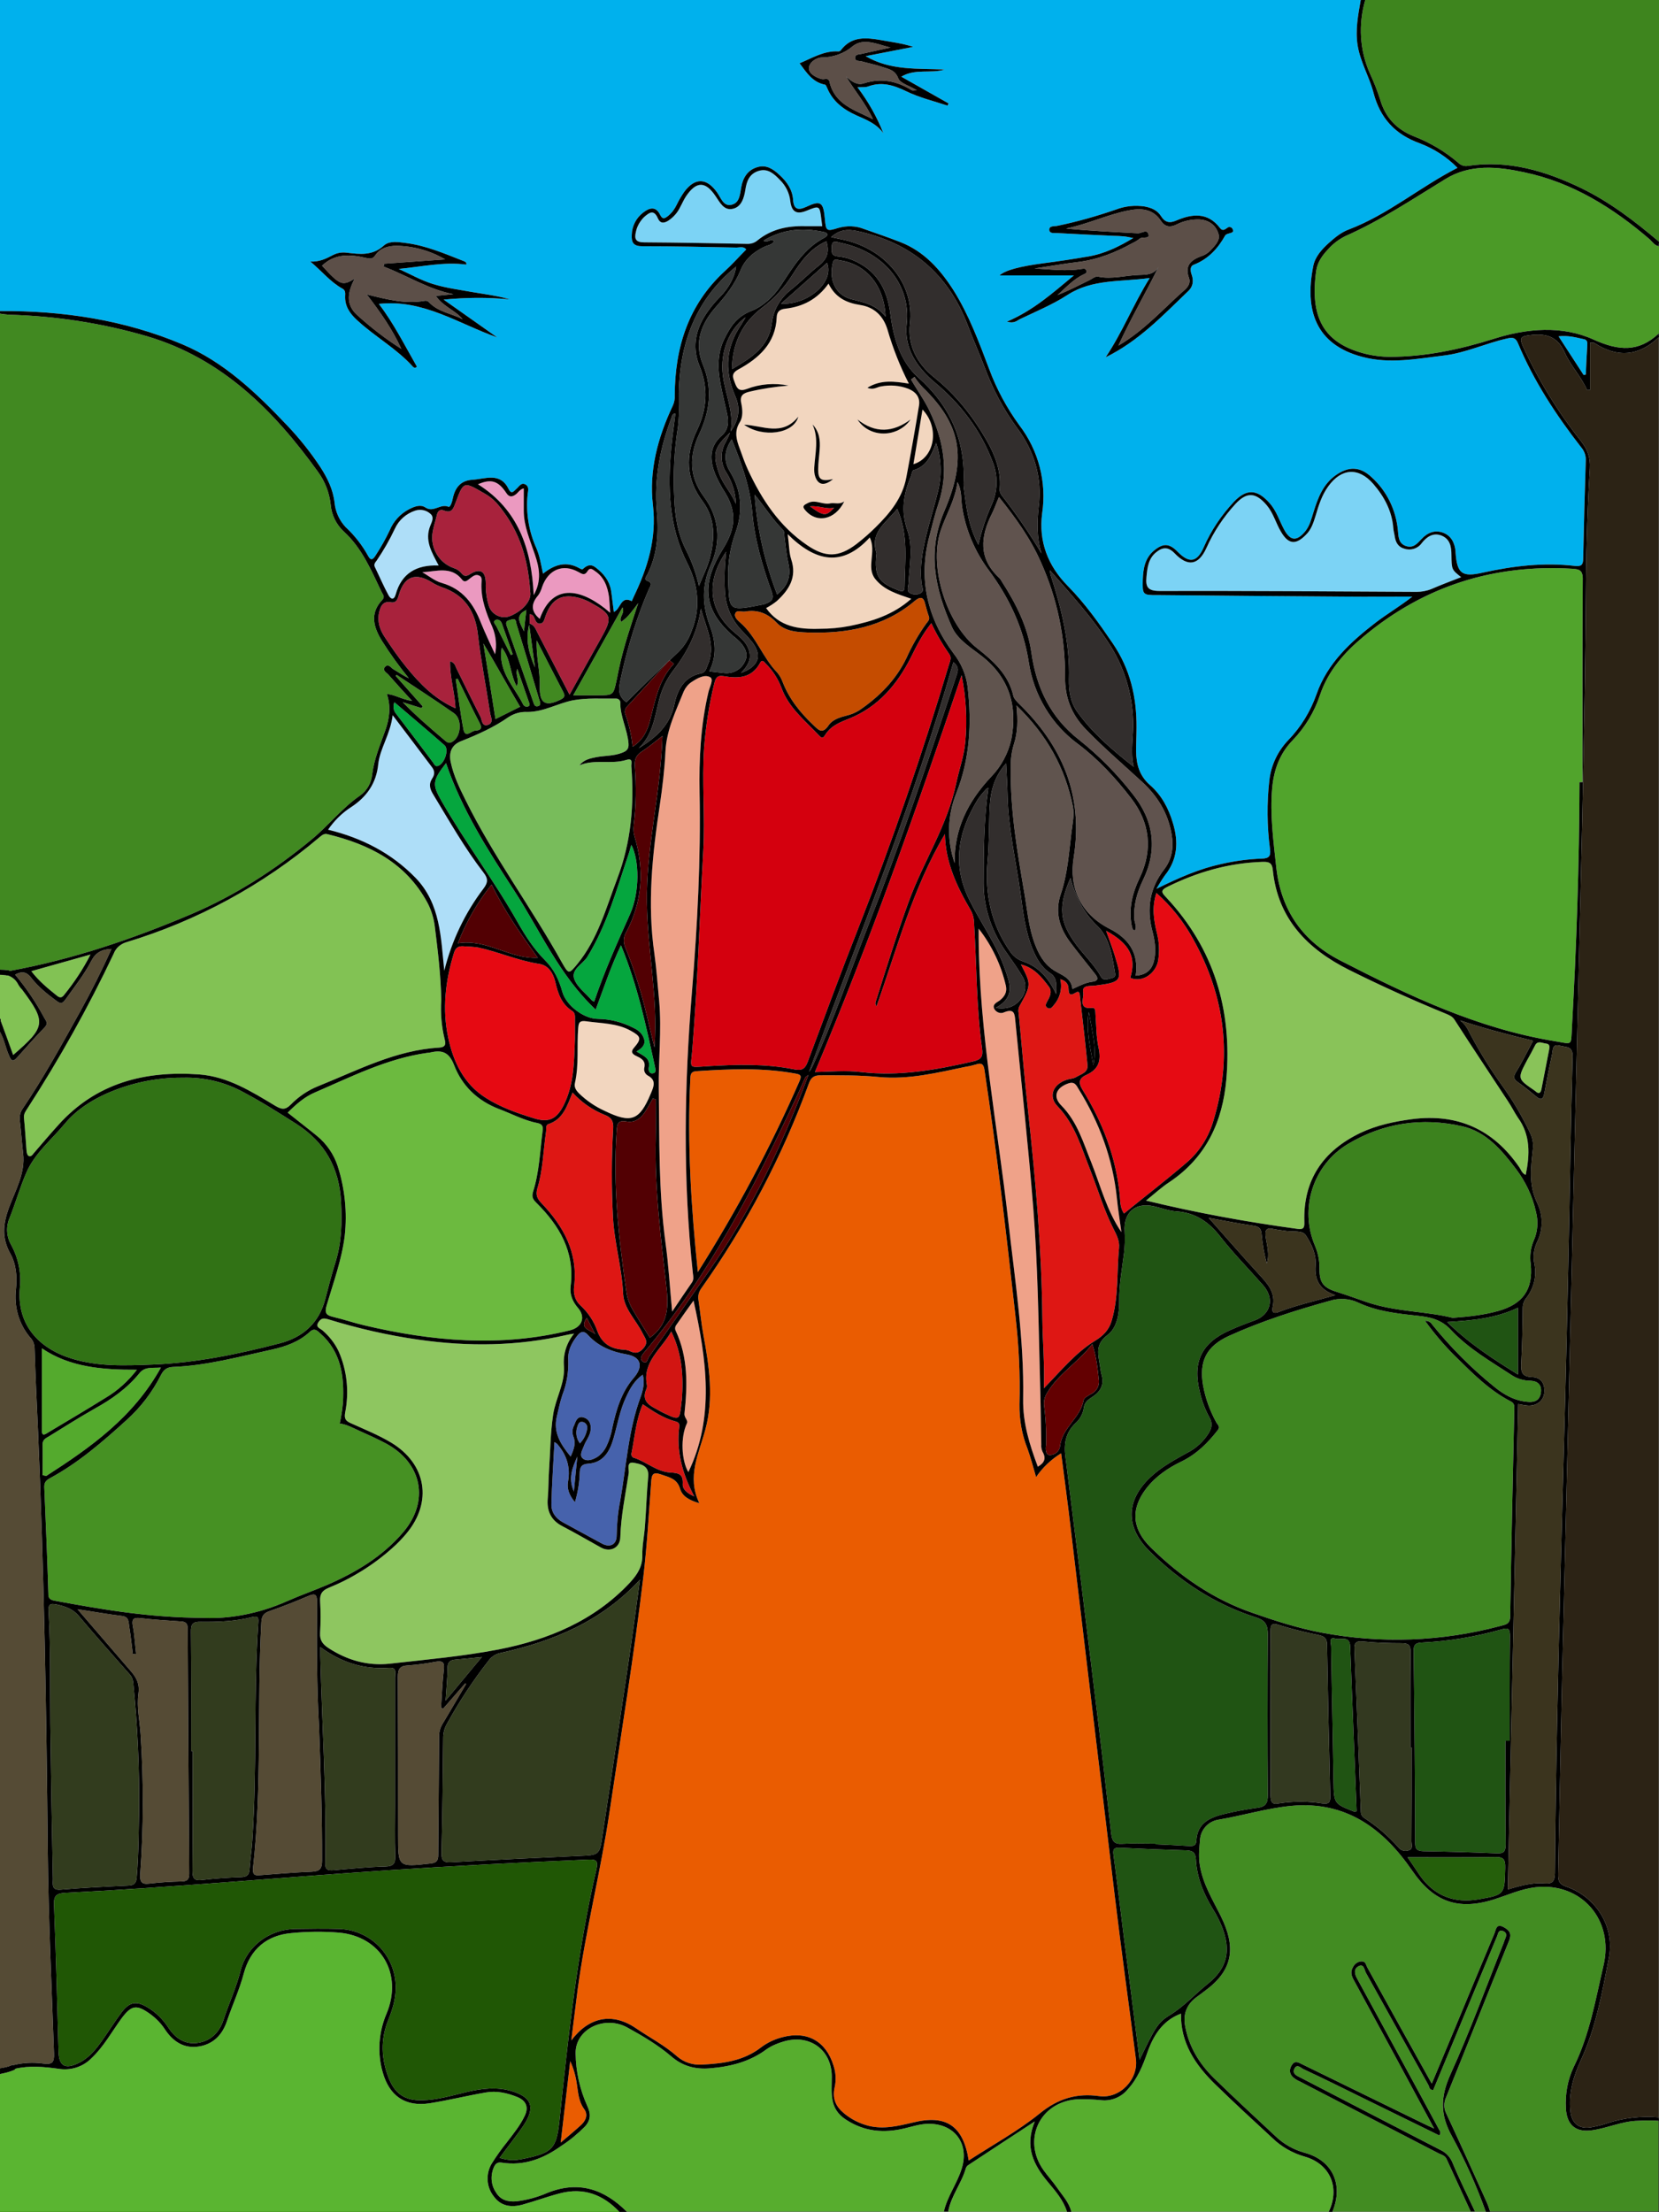 <?xml version="1.0" encoding="utf-8"?>
<!-- Generator: Adobe Illustrator 25.4.0, SVG Export Plug-In . SVG Version: 6.00 Build 0)  -->
<svg version="1.1" baseProfile="tiny" id="图层_00000080185774832832529500000010440625816675150213_"
	 xmlns="http://www.w3.org/2000/svg" xmlns:xlink="http://www.w3.org/1999/xlink" x="0px" y="0px" viewBox="0 0 768.1 1024"
	 overflow="visible" xml:space="preserve">
<g id="图层">
	<path d="M768.1,156.1v-2l-0.1,0.1L768.1,156.1L768.1,156.1z"/>
	<path d="M287.1,1024h3l0,0H287.1z"/>
	<path d="M768.1,982v-2H768L768.1,982L768.1,982z"/>
	<path d="M768.1,112L768.1,112l-0.1,1.9h0.1V112z"/>
	<path d="M690.1,1024L690.1,1024h-2H690.1z"/>
	<path fill="#418921" d="M237.1,286.7c-1.3,0.6-3.5,0.3-2.5,3.1c4.2,11.7,8.2,23.5,12.3,35.2c0.4,1.2,0.8,2.4,2.3,1.9s0.8-2,0.5-2.9
		c-3.5-11.8-7-23.5-10.6-35.2C238.9,287.6,238.8,286.3,237.1,286.7z"/>
	<path fill="#EB99C0" d="M221.7,266.4c-1.6-0.7-2.9,0.5-4,1.3s-2.4,2.4-3.8,0.6c-5-6.4-12-3.7-18.4-3.4l0,0c3,1.7,5.8,4.1,9.1,5
		c9.7,2.8,14.7,9.7,18.1,18.5c2,4.9,4.3,9.7,6.5,14.5c0.9-4.2,0.4-8.6-1.2-12.5c-2.8-6.4-5.3-12.9-5.1-20
		C222.9,268.9,223.5,267.1,221.7,266.4z"/>
	<path fill="#418921" d="M247.7,309c-0.9-6.6-1.8-13.2-2.7-19.8C243.2,296.2,244.9,302.6,247.7,309z"/>
	<path fill="#78BC5B" d="M208.7,352.9c1.3,6.2,4.1,12,6.9,17.6c13,26.3,30.6,49.9,44.8,75.5c2.9,5.1,3.1,4.9,6.9,0.3
		c9.5-11.6,13.3-25.9,18.5-39.6c6.4-16.8,7.9-34.2,6.5-52c-0.1-1.2,1-3.9-2.3-2.9c-7.1,2.2-14.7-0.5-21.7,2.5c2.1-2.7,5-3.2,7.9-3.8
		c3.9-0.7,8-0.5,11.8-2c2.1-0.8,3.2-1.7,3-4.3c-0.5-6.5-3.9-12.4-3.8-19c0-1-0.9-1.8-1.9-1.8l0,0h-0.1c-6.6,0.1-13.4-0.4-19.9,0.8
		c-7.1,1.4-13.6,5.4-21.1,5.4c-3.1-0.2-6.2,0.7-8.8,2.4c-6.7,4.7-14.1,8-21.6,11C209.1,344.7,207.7,348.3,208.7,352.9z"/>
	<path fill="#418921" d="M242.6,292.3c0.4-3.9,0.7-6.8,1.1-9.9C238.2,285,240.7,288.2,242.6,292.3z"/>
	<path fill="#D21512" d="M321.3,692.7h0.1c-5.7-10.9-8.3-21.2-6.9-32.3c0.2-1.5-0.6-2.1-1.9-2.4c-5.5-1.5-10.2-4.6-15-7.9
		c-3.2,7.4-3.7,15.1-5.2,22.5c-0.3,0.9,0.1,2,1.1,2.3l0,0h0.1c5.8,1.9,10.6,6.5,16.8,6.8c4.1,0.2,6,0.9,5.7,5.5
		C316,689.3,317.9,691.2,321.3,692.7z"/>
	<path fill="#418921" d="M249.9,317.6c-0.2,8.3,2.8,9.6,9.6,6.3c2-1,2.2-1.8,1.2-3.7c-4.1-7.9-8.2-15.8-12.2-23.7
		C248.1,303.7,250.1,310.4,249.9,317.6z"/>
	<path fill="#A8223C" d="M278.3,295.4c5.4-9.6,5-11-4.8-16.4c-1.6-0.9-3.3-1.6-5-2.1c-8.1-2.3-13,0.2-15.9,8.2
		c-0.6,1.5-0.7,3.6-2.8,3.6c-1.7,0-2-2-2.7-3.3c-0.4-0.7-1.1-1.1-1.9-1v4.3c2.4,0.7,2.9,2.9,3.9,4.7c4.8,9.2,9.5,18.4,14.6,28.2
		C268.8,312.5,273.5,303.9,278.3,295.4z"/>
	<path fill="#8EC660" d="M298.6,706.5c0.6-7.6,0.8-15.3,1.5-22.9c0.5-5.2-3.5-5.8-6.6-6.4c-3.6-0.7-2.2,3-2.4,4.7
		c-1.5,9.9-3.6,19.6-3.9,29.7c-0.1,5-4.7,7.2-9,4.8c-6-3.3-11.9-6.8-17.9-9.9c-5.4-2.8-7.2-7.3-6.7-12.8c0.4-4.3,0.3-8.7,0.6-13
		c0.6-8.6,0.6-17.2,1.9-25.8c1.1-7.5,5.5-14.4,5-22.3c-0.5-5.5,1.2-11,4.7-15.2l0,0c-1.9,0.3-2.7,0.4-3.4,0.6
		c-22.7,5.2-45.5,5.5-68.5,2.2c-14.2-2-28.1-5.2-41.8-9.4c-2.1-0.6-3.3-0.7-4.6,1.2c-1.6,2.4,0.6,2.9,1.7,3.8c3.2,2.7,5.8,6,7.6,9.8
		c3.9,8.9,4.9,18.8,3,28.4c-0.5,2.8,0.3,3.8,2.5,4.8c6.4,2.9,12.9,5.5,18.9,9.1c16.3,9.9,19.1,27.5,7,42c-2,2.4-4.2,4.7-6.6,6.8
		c-8.7,7.8-18.7,14-29.5,18.4c-2.9,1.2-4,2.8-3.9,5.9c0.3,5,0.3,10,0,15c-0.2,3.3,1.2,5.2,3.8,6.9c8.7,5.7,18.2,8.4,28.4,7.3
		c16.9-1.9,33.9-3.4,50.5-6.6c23-4.5,44.3-13.3,60.8-31c3.4-3.7,5.8-7.4,5.7-12.7C297.3,715.5,298.3,711,298.6,706.5z"/>
	<path fill="#418921" d="M214.6,337.8c0.8,3.9,3.5,0.8,5.1,0.5c1.4-0.2,4.1-0.1,2.5-3.3c-3.6-6.9-6.9-13.9-10.3-20.8l-0.9,0.2
		C212.2,322.3,213.1,330.1,214.6,337.8z"/>
	<path fill="#323C1E" d="M93.8,870.3c5.9-0.7,11.9-1.1,17.9-1.3c2.5-0.1,3.6-0.9,3.8-3.4c0.3-4.5,1-8.9,1.3-13.4
		c2.3-33.7,0.5-67.6,2.8-101.3c0.2-2.4-0.6-2.8-2.8-2.3c-7.8,2-15.8,2.3-23.8,2.2c-3.8-0.1-4.7,1.1-4.6,4.8
		c0.2,18.3,0.1,36.6,0.1,55h0.7c0,18.5,0.1,37-0.1,55.5C89.1,869.8,90.1,870.8,93.8,870.3z"/>
	<path fill="#323C1E" d="M182.9,776.5c0-1.9,1-4.7-2.8-4.4c-11.4,0.8-21.7-2.2-31.8-9.6v4.1c0.8,32,2.9,63.9,2.3,95.9
		c-0.1,3.2,1.3,3.5,3.9,3.3c8-0.7,15.9-1.5,23.9-1.7c3.9-0.1,4.7-1.5,4.6-5.1c-0.3-7.8-0.1-15.7-0.1-23.5L182.9,776.5z"/>
	<g id="live153m1">
		<path fill="#322E2D" d="M336.1,204.5c0.7-1.4,1.3-2.8,1.9-4.2c-7.5,7-8.2,9.8-5.1,18.8c1.8,5.2,5.8,9.1,7.8,14.2
			c-0.1-5-1.6-9.9-4.2-14.2C333.5,214.8,333.3,209,336.1,204.5z"/>
		<path fill="#322E2D" d="M345.2,146.9c-7.8,5.5-11.7,16.3-10.6,26.3c1,8.9,5.3,17.3,3.7,26.5c3.6-4.9,4.7-10.3,2.2-16.1
			c-4.7-10.7-4.8-21.1,1.4-31.3C342.9,150.8,343.9,149.1,345.2,146.9z"/>
		<path fill="#322E2D" d="M347.8,296.7c-1.2-1.4-2.4-2.8-3.7-4.1c-5.2-5.1-8.2-11.9-8.5-19.1c-0.3-6-0.1-12.1,0.6-18.1
			c-9.7,14.1-8,27.6,4.1,37.6c2.9,2.4,5.6,4.7,6.6,8.5c1.1,4.1-1,7.1-3.8,10C351.6,308.5,353.1,303.1,347.8,296.7z"/>
		<g>
			<path fill="#322E2D" d="M311.1,311.2c-2.9,4-5,8.7-6.1,13.5c-1.9,7.7-3,15.8-9.3,21.7c7.9-4.9,14.4-10.4,16.5-20.2
				c1.4-6.7,4.5-13,12.5-14.5c2-0.4,2.3-2.3,2.9-3.7c4-8.9-0.5-16.8-3.1-26.2l0,0C322.7,293.9,317.5,302.9,311.1,311.2z"/>
			<path fill="#60534E" d="M462.5,230.1c-1.3,3-2.1,5.4-3.2,7.6c-5.4,10.7-6.4,20.8,3.3,29.8c0.6,0.6,1,1.3,1.4,2
				c6.4,10,11.8,20.6,13.5,32.5c2.3,16.4,8.9,30.2,22.1,40.5c9.3,7.4,17.6,15.8,24.9,25.2c9.6,12,11.6,25.5,4.7,39.7
				c-2.8,5.8-4.5,11.8-4,18.3c0.1,1.6,1.3,3.3,0.2,5.1c-0.5-0.3-0.9-0.4-1-0.7c-0.2-0.6-0.4-1.3-0.5-1.9c-1.4-7.7,0.4-14.8,3.7-21.7
				c6.3-13.1,4.8-25.8-4-37.1c-7.1-9.2-15.1-17.9-24.4-24.9c-12.4-9.1-20.6-22.7-22.9-38c-2.5-16-9.1-29.8-18.5-42.5
				c-6.5-8.7-10.8-18.9-12.4-29.6c-0.5-3.4,0-7.2-2.1-11.2c-1.2,8.7-5.5,15.4-7.9,22.8c-5.4,16.8,3,43.1,17,54.1
				c7.5,5.9,14.6,12.2,16.8,22.2c0.3,1.2,1.4,2.2,2.3,3.2c20.2,19.6,30.2,42.5,25.6,71.5c-2.2,13.7,2.9,25.9,16.5,32.9
				c8.7,4.4,13.8,11.1,12.2,21.8c5.5-0.4,7.9-3.3,8.7-7.9c0.8-4.4,0.1-8.7-1-12.9c-2.7-10.3-1.2-19.7,5.4-28.3
				c3.8-4.9,4.6-10.5,3.5-16.6c-1.7-9.8-6.6-17.6-13.8-24.2c-8.7-8-17.7-15.7-25.9-24.2c-6.7-6.9-9.7-14.8-9.6-24.3
				c0.1-18.4-3.7-36.5-11.3-53.3C477,249.1,470.1,239.6,462.5,230.1z"/>
			<path fill="#322E2D" d="M524.6,333.6c-0.4-12.9-4.3-25.4-11.4-36.1c-7.8-11.9-17.3-22.3-27.1-33.5c0.1,0.7,0.2,1.4,0.3,2.1
				c5.1,15.7,9,31.6,8.5,48.3c-0.1,5.5,0.7,10.8,3.9,15.2c7.1,9.9,16.3,17.7,26.1,25.4C523.2,347.8,524.9,340.7,524.6,333.6z"/>
			<path fill="#353736" d="M287.7,312.7c-0.9,4.5-2.6,8.9,2.3,12.4c6.3-6.1,12.5-12.4,19-18.5l0.9-1l0.1,0.1c1.1-1,2.1-2,3.2-3
				c3.2-2.9,5.6-6.5,7-10.6c4.4-10.8,3-21.6-2-31.4c-8.7-17.2-9.1-35.2-7.4-53.6c0.5-5.2,1.3-10.4,1.9-15.7
				c-1.6,0.2-1.5,1.2-1.8,1.9c-5.3,14-8.1,28.5-6.8,43.5c0.9,10.2,0.3,19.9-4.4,29.2c-0.5,0.9-1.7,2.3,0,2.9c2.9,1,1.2,2.6,0.7,3.9
				C294.9,285.6,290.7,299,287.7,312.7z"/>
			<path fill="#353736" d="M312.2,230.9c0.3,8.2,1.6,16.2,5.4,23.7c2.7,5.3,4.7,10.9,6,16.7c1.9-4.8,3.9-8.6,5-12.8
				c2.4-9.1,2.7-18.3-3.2-26.3c-7.9-10.5-8.2-21.4-2.8-32.8c4.7-9.8,5.5-19.7,1.3-29.9c-3.3-8-2.2-15.6,2.2-22.9
				c2.1-3.4,4.6-6.5,7.4-9.3c4.2-4.3,6.8-9.5,7.3-13.9c-20,16.3-27,38.1-26.5,63.2c0.2,3.7,0,7.4-0.4,11
				C312.1,208.6,311.6,219.8,312.2,230.9z"/>
			<path fill="#322E2D" d="M470.9,198.1c-6.3-8.6-11.3-18-15-28c-2.5-6.5-5.3-12.9-7.8-19.4c-9.1-24.1-26.4-38.5-51.5-43.8
				c-4.4-0.9-8.1-0.5-11.8,2.9c2.4,0.5,4.3,0.9,6.2,1.3c19.3,4.5,32.4,20.5,30.3,38.7c-1.2,10,3.2,18.5,11.2,24.9
				c10,8,17.8,17.9,24.2,29c3.9,6.8,6.8,14.1,6.2,22.2c-0.2,1.2,0.1,2.3,0.8,3.3c6.7,8.6,12.9,17.6,18.5,27
				c-2.2-7.2-2.1-14.3-1.3-21.5C482.6,221.1,478.9,208.8,470.9,198.1z"/>
			<path fill="#353736" d="M331.8,141.7c-6.9,7.7-10.7,16.6-6.4,27c4.6,11.1,3.3,21.6-1.7,32.3c-4.6,9.8-4.8,19.5,2.1,28.8
				c7.3,9.8,8.1,20.9,3.3,31.7c-4.3,9.6-4,18.6-0.5,28c2.6,7,3.5,13.9-0.2,21.3c2.7,0.3,4.9,0.6,7,0.8c3.9,0.4,7.7-1.6,9.4-5.2
				c1.9-3.4,0.2-6.5-2.1-9.1c-1.1-1.1-2.2-2.1-3.4-3c-15.2-13.3-13.6-25.8-4.5-40.3c5.6-9,6.5-16.7,1-25.8c-1.7-2.6-3.2-5.4-4.5-8.3
				c-2.7-6.6-3.2-12.9,2.9-18.3c2.9-2.5,3.3-6,2.5-9.7c-1-4.6-2.1-9.1-3-13.6c-1.5-7.3-1.7-14.7,1.7-21.5
				c2.7-5.4,5.5-10.1,12.3-12.8c5.1-1.9,10.4-6.5,13.8-11.8c5.6-8.5,10.8-17.3,20.3-22.2c1.9-1,1.5-2.2-0.4-2.6
				c-9.7-2.1-19-1.4-27.9,4c1.8,1.4,3.3-1.4,4.9,0.3c-1,1.8-3.1,1.8-4.6,2.6c-5,2.4-9,5.9-11,11
				C340.2,131.5,336.3,136.6,331.8,141.7z"/>
			<path fill="#322E2D" d="M366.9,127.2c-3.7,5.9-8.5,11.1-14.1,15.3c-8.9,6.8-13.7,16-13.9,28.4c9-5.3,16.9-10.2,18.4-20.9
				c0.6-6.2,3.8-11.8,8.7-15.7c4.6-3.6,8.6-7.8,13.2-11.4c3.8-3,4.9-6.4,3.4-11.2C375.3,114.9,370.9,120.9,366.9,127.2z"/>
			<path fill="#322E2D" d="M361.6,140.6c12.9,0.6,24.8-10.3,21.3-18.9L361.6,140.6z"/>
			<path fill="#322E2D" d="M489,460.2c0.1-4.1,0.6-7.5-2.8-9.7c-4.1-2.7-6.3-6.8-8.1-11.1c-3.4-8.2-4.4-17-5.6-25.7
				c-2.1-15-5.6-29.8-6-45c-0.1-4.9-0.4-9.7-0.7-15.3c-6.3,7-7.5,14.8-7.7,22.8c-0.2,7.6-0.2,15.3-0.9,22.9
				c-1.2,14.9,1.7,28.9,10.4,41.3c1.4,2.2,3.6,3.9,6.1,4.7C480.8,447.5,485.4,452.7,489,460.2z"/>
			<path fill="#322E2D" d="M425.1,174.7c14.8,13.2,22,29.3,21,49.1c0,0.7,0,1.3,0.1,2c1.2,8.7,2,17.5,6.8,26.4
				c1.4-6.4,3.5-12.7,6.2-18.7c2.8-6.3,2.9-13.5,0.3-19.9c-5.5-14.5-14.7-26.5-26.4-36.3c-8.8-7.4-14.6-16.1-13.3-27.5
				c1.9-17.4-10-33.2-30.7-37.4c-1.4-0.3-3.9-1.6-4,1.7c-0.1,2.2-0.5,4.3,2.9,4.6c2.1,0.2,4.3,0.7,6.3,1.5
				c11.3,4.5,16.4,13.3,17.9,24.9C413.6,156.1,416.6,167.1,425.1,174.7z"/>
			<path fill="#322E2D" d="M498.4,437.5c3.7,4.9,8.3,9.2,11.3,14.6c1,1.8,2.4,1.4,3.9,1c1.3-0.4,3-0.4,2.7-2.3
				c-1.3-7.9-2.5-16.6-8.2-22.1c-6.5-6.2-10-13.4-12.5-22.2l0,0C489.8,419.9,490.5,426.9,498.4,437.5z"/>
			<path fill="#322E2D" d="M405.8,256c0,0.3,0,0.7-0.1,1c-0.9,9.7,1,12.7,10.1,16.2c1.7,0.7,2.9,1,3-1.4c0.1-11.9,2-24-3.4-36.2
				C410.3,242,402.6,246.4,405.8,256z"/>
			<path fill="#60544E" d="M468,354.8c-0.4,20.3,3.1,40.1,6.5,60c1.2,7.4,1.9,14.8,4.5,21.9c1.9,5,4.2,9.5,9.1,12.6
				c3.3,2.1,8,3.3,8.4,8.6c3.2-1.5,6-3,9.2-3.4c2.6-0.3,3-1.5,1.4-3.5c-3.8-4.8-7.7-9.6-11.4-14.5c-5.2-6.8-7.4-14.3-4.6-22.5
				c3.2-9.4,3.8-19.2,5-28.9c0.5-4,1.4-7.9,0.6-11.9c-3.6-17.8-12-33-26.1-46.6c0.7,6.9,0.6,12.5-1.2,18
				C468.4,347.9,467.9,351.4,468,354.8z"/>
			<path fill="#60544E" d="M434.4,233.4c-1.6,4.7-2.7,9.6-4,14.4c-5.4,20-1.2,38.2,11.1,54.7c3.5,4.5,5.8,9.8,6.5,15.5
				c1.9,16.8,1.1,33.2-5.2,49.1c-4.2,10.4-4.5,21.9-0.8,32.5c-0.3-15.8,6.2-28.6,16.8-39.9c4.7-4.8,7.9-10.8,9.4-17.3
				c3-15.5-0.9-28.7-13.7-38.7c-5.1-4-11.1-7.5-13.8-13.5c-7.7-17.4-11.7-34.6-3.4-53.8c10.5-24.5,7.7-39.9-10.2-57.2
				c-1.4-1.5-2.6-3-3.7-4.7l-1.6,1.2c2.8,4.9,6.2,9.5,8.6,14.6C437,204.2,439.4,218.4,434.4,233.4z"/>
			<path fill="#322E2D" d="M388.7,120.5c-1.1-0.2-2.6-1-3.1,1.1c-2,8.1,1.3,15.2,8.9,17c5.6,1.4,11.2,2.5,15.5,8l0,0
				C409.4,132.1,401,122.2,388.7,120.5z"/>
			<path fill="#353736" d="M337.1,267.9c0.6,15.1-0.2,15.2,16.4,11.9c0.5-0.1,0.9-0.3,1.4-0.5c2.5-1,3.5-2.2,2.4-5.3
				c-4.3-11.9-7.9-24.1-9-36.7c-1-11.8-4.9-22.6-9.5-33.9c-3.4,5-3.9,9.8-0.9,14.8c5.5,9,6.2,18.3,2.7,28.2
				C338.1,253.2,336.9,260.6,337.1,267.9z"/>
			<path fill="#322E2D" d="M421.8,220.4c-3.5,8.2-4.8,16.2-1.7,25.1c2.8,7.9,0.9,16.5,0.5,24.8c-0.1,1.5-1.1,3.5,1,4.4
				c1.5,0.7,3.3,0.7,4.8-0.2c1.6-1,0.5-2.8,0.3-4.1c-0.5-4-0.4-8,0.1-11.9c1.4-10.8,5.1-21,7.6-31.5c1.7-7.3,1.4-14.9-1-22
				c-2.1,5.5-4.1,10.9-10.5,12.7C422.3,217.9,422.1,219.5,421.8,220.4z"/>
			<path fill="#353736" d="M362.4,245.2c-4.9-4.9-8.5-10.8-13-16.2c1.1,15.8,4.7,31.4,10.4,46.2c5.1-4,6.5-8.6,5.2-14.4
				c-0.9-4-1.3-8.2-1.8-12.3C363.1,247.3,363.3,246.1,362.4,245.2z"/>
			<path fill="#322E2D" d="M455.4,409c0-14.8,0.1-29.6,2.2-44.2c-0.2,0.1-0.6,0.1-0.8,0.3c-1.5,1.6-2.9,3.2-4.1,5
				c-9.1,14.9-12.1,30.1-3.8,46.7c5.3,10.7,12.5,20.5,16.4,31.9c2.2,6.4,5,12.8-4.3,17.9c5.9,0.9,9.2-1,11.7-4.2
				c2.4-2.9,2.7-7.1,0.7-10.3c-2.1-3.6-4.5-7-6.9-10.4C459.4,431.9,455.4,420.8,455.4,409z"/>
		</g>
	</g>
	<path fill="#554B35" d="M215.8,779.6l-0.4-0.3L205.2,791l-1-0.4c0.4-5.9,0.6-11.9,1.3-17.8c0.4-3.5-0.8-4-3.8-3.5
		c-4.2,0.8-8.5,1.4-12.9,1.7c-3.7,0.2-4.6,1.7-4.6,5.3c0.1,24.5,0.1,48.9,0.1,73.4c0,14.7,0,14.7,15,13c2.8-0.3,3.6-1.3,3.6-4
		c0.1-18.1,0.3-36.3,0.4-54.4c-0.1-2.1,0.4-4.2,1.5-6.1C208.5,792.1,212.1,785.8,215.8,779.6z"/>
	<path fill="#6CBA3F" d="M151.3,604.1c-1.2,3.9-0.2,4.8,3.1,5.6c4.7,1.1,9.3,2.7,14,3.8c31.6,7.5,63.4,10.3,95.4,2.4
		c5.7-1.4,7.5-6.1,3.8-10.4c-2.5-2.9-3.9-6.2-3.4-10.1c2-15.9-5.2-28-15.9-38.6c-1.6-1.6-2.2-2.7-1.5-5.1c2.9-9.1,3.2-18.7,4.4-28
		c0.3-2,0.1-3.3-2.4-3.8c-6.2-1.2-11.9-4.3-17.8-6.5c-9.9-3.8-17.1-10.7-20.8-20.4c-2.3-5.9-5.5-7-10.8-5.8c-0.5,0.1-1,0.2-1.5,0.2
		c-18.6,2.6-35.1,11-52,18.3c-4.8,2-8.8,5.5-12.7,9.4c4.7,3.8,9.2,7.2,13.6,10.8c4.4,3.6,7.7,8.4,9.5,13.8
		c3.4,10.5,4.5,21.6,3.3,32.5C158.2,583.3,154.4,593.6,151.3,604.1z"/>
	<path fill="#554B35" d="M120.5,868.1c8-0.6,15.9-1.3,23.9-1.6c3.6-0.2,4.7-1.3,4.7-5.1c0.1-20-0.6-40-1.4-62.1
		c-1-17.7-1.1-37.5-0.9-57.4c0-4-0.9-4.4-4.4-2.9c-5.8,2.5-11.7,4.8-17.7,6.9c-2.6,0.9-3.5,2.2-3.7,5c-2.1,38.1,0.4,76.3-3.9,114.3
		C117,868.2,118.3,868.3,120.5,868.1z"/>
	<path fill="#323C1E" d="M209.1,862.1c19.6-1.1,39.2-2,58.9-2.9c9.6-0.4,9.6-0.4,11-9.9c4-26.2,7.9-52.3,11.8-78.5
		c2-13.2,3.7-26.4,5.5-39.5c-17.8,19.3-40.1,28.5-64.4,33.9c-2.3,0.4-4.3,1.7-5.7,3.6c-7.2,9.2-13.6,18.9-19.2,29.1
		c-1.1,1.8-1.7,3.9-1.8,6.1c-0.2,17.8-0.3,35.6-0.8,53.5C204.3,861.5,205.4,862.3,209.1,862.1z"/>
	<path fill="#323C1E" d="M210.9,768.3c-2.2,0.2-3.6,0.9-3.7,3.6c0,4.6-0.5,9.3-0.9,15.4l16.8-20.2
		C218.1,767.6,214.5,768,210.9,768.3z"/>
	<path fill="#4662AC" d="M271.8,661.7c0.4-1.5-0.4-3-1.9-3.4l0,0h-0.2c-1.7-0.4-2.1,1.3-2.5,2.5c-0.8,2.5-0.3,5.3,1.3,7.4
		C270.3,666.3,271.4,664.1,271.8,661.7z"/>
	<path fill="#4662AC" d="M265.7,690.5c0.6-6.2,1.1-11.2,1.6-16.2C265.1,679.3,262.9,684.2,265.7,690.5z"/>
	<path fill="#4662AC" d="M257.9,668.4c-0.4-0.3-0.8-0.6-1.2-0.8c-0.5,10-1.2,19.4-1.4,28.8c-0.1,3.6,1.9,6.5,5.4,8.4
		c6,3.2,12,6.6,18,9.8c3.7,2,6.8,0.5,6.8-3.7c0.1-5.5,0.6-11,1.7-16.4c2.8-16,3.7-32.4,9.4-47.8c1.1-3.1,2-6.6,1-10.3
		c-3.9,2.7-5.9,6.4-7.7,10.3c-2.9,6.1-4,12.7-5.8,19c-1.7,6-4.6,11.4-11.7,11.9c-3.2,0.2-3.9,1.6-4,4.2c-0.1,4.6-0.9,9.2-2.2,13.6
		c-2.7-3.1-3.8-6.4-3.2-9.5C264.2,679.1,262.3,673.4,257.9,668.4z"/>
	<path fill="#520003" d="M308.7,597.2c-2.6-23.3-5.7-46.6-5.1-70.1c0.1-6.1,0-12.1,0-18.2l-1.4-0.3c-1,1.8-2,3.6-3.1,5.4
		c-2,3.4-4.9,5.9-8.9,5.2c-4.3-0.8-4.5,1.3-4.7,4.5c-1.8,25.4,1,50.5,4.7,75.5c0.5,2.6,1.5,5.1,2.9,7.4c2.5,4.3,5.2,8.5,7.8,12.7
		l0,0C308.8,613.6,309.6,606.2,308.7,597.2z"/>
	<path fill="#DE1714" d="M298.1,623.9c2.3-2.8,0.4-4.6-0.6-6.7c-3-6.1-8.6-11.2-9-18.2c-0.5-12-4.1-23.6-4.7-35.6
		c-0.7-13.7-0.7-27.3,0.1-41c0.2-3.4-0.8-5.1-4-6.3c-5.7-2.3-10.7-5.8-14.8-10.3c-2.6,6.3-4.4,12.4-11.2,14.6
		c-1.4,0.4-0.9,2.3-1.1,3.6c-1.3,8.7-1.4,17.7-4,26.1c-0.9,3.1-0.1,4.8,1.9,6.9c10.3,10.8,17,23,15.1,38.6c-0.4,3.3,0.4,6.4,2.9,8.7
		c3.6,3.3,6.3,7.4,7.9,12c2.1,5.6,6.1,8.1,11.7,8.5c1,0,2,0.2,2.9,0.5C294.1,626.8,296,626.5,298.1,623.9z"/>
	<path fill="#4662AC" d="M290.1,627c-6.9-1.2-13.1-3.7-17.9-9c-1.6-1.8-3.1-1.9-4.8,0.2c-2.7,3.4-4.6,7-4.3,11.4
		c0.2,5.5-0.7,11-2.7,16.1c-1.1,3.3-1.8,6.7-2.6,10.1c-1.7,7.2,1.6,12.7,6.4,18.5c1.7-3.7,2.5-6.4,1.2-9.5c-0.6-1.6-0.4-3.4,0.4-4.9
		c0.8-2,1.5-4.5,4.4-3.7c2.5,0.7,3.5,2.9,3.3,5.5c-0.2,3-2.3,5.2-3.2,7.8c-0.7,1.9-2.4,4.4-0.2,5.9c1.9,1.3,4.5,0.3,6.6-1
		c1.8-1.3,3.2-3,4.1-4.9c1.3-2.7,2.2-5.6,2.7-8.5c1.8-8.3,4.2-16.5,9.9-23.1C297.9,632.7,297,628.2,290.1,627z"/>
	<path fill="#418921" d="M232.3,299.8c-1.9,11.1,5.8,18,9.9,26.3c0.4,0.8,1.3,1.2,2.1,1c1.3-0.3,0.9-1.3,0.6-2
		c-1.7-4.9-3.4-9.8-5.4-15.5c-1.1,3.1,1.3,5-0.3,8.1C236,311.8,236.6,305.1,232.3,299.8z"/>
	<path fill="#520003" d="M275.6,617.7l-3.9-7.6C267.8,615.4,273.7,615.6,275.6,617.7z"/>
	<path fill="#418921" d="M240.8,327.2c-5.8-9.7-11.1-19.5-17-29.3c1.9,11.5,3.7,23,5.6,35L240.8,327.2z"/>
	<path fill="#05A63E" d="M291,395.5c-5.5,16.2-10,32.8-19.1,47.5c-2.1,3.4-7.7,5.8-6,10.3c1.4,3.8,5.4,6.6,8.2,9.9
		c0.3,0.2,0.7,0.4,1,0.5c4.7-14,10.7-27.3,16.6-40.5c4.6-10.4,4.3-25,0.6-32.1C291.8,392.6,291.5,394.1,291,395.5z"/>
	<path fill="#418921" d="M229.5,287c-1.6,0.8-0.2,2,0.3,2.9c2.2,4.5,4.5,8.9,6.7,13.3l0.9-0.3c-1.7-4.8-3.4-9.6-5.1-14.4
		C231.8,287.3,230.6,286.5,229.5,287z"/>
	<path fill="#EA5C01" d="M370.2,500.4c1.1-2.5,0.4-3-2-3.4c-15.2-2.8-30.5-2.1-45.8-1.1c-2.8,0.2-2.7,1.9-2.8,3.7
		c-1.5,29.8,0.4,59.5,3.5,89.3C341,560.6,356.8,531.1,370.2,500.4z"/>
	<path fill="#F2D6BF" d="M291.9,477.1c-6.4-3.5-13.5-3.3-20.4-4.3c-3-0.4-3.6,0.4-3.8,3.1c-0.7,8.5,0.4,17-1.5,25.4
		c-0.5,2,0.5,3.5,1.9,4.9c3.5,3.4,7.5,6.1,11.9,8.1c12.2,5.9,16.1,4.5,21.3-8c1.3-3.1,2.8-6.2-1.4-8.4c-1.2-0.7-1.9-2.1-1.6-3.5
		c0.7-3-0.9-4.2-3.2-5.3c-1.7-0.8-3.6-1.7-1.6-4C297.2,480.8,296.8,479.8,291.9,477.1z"/>
	<path fill="#EFA289" d="M328.8,313.5c-2.7-1.5-6.1,0.6-8.7,2.3c-1.5,1-2.7,2.5-3.5,4.2c-3.6,9-8,17.8-8.5,27.8
		c-0.4,8.3-1.4,16.6-2.6,24.8c-3.5,23-5.9,45.9-2.5,69.1c1,7.2,1.5,14.6,2.2,21.9c1.2,13.5-0.4,26.9-0.2,40.3
		c0.3,23.8-0.1,47.6,3.1,71.3c1.4,10.1,2,20.4,3.1,32c3.5-5.2,6.3-9.4,9.1-13.4c1-1.4,0.7-2.8,0.5-4.3c-4.7-43.5-4-87-0.4-130.7
		c2.5-30.5,4.1-61.2,3.5-91.8c-0.3-15.7,0.5-31.3,4.1-46.6C328.5,318.1,330.6,314.5,328.8,313.5z"/>
	<path fill="#520003" d="M293.9,387.6c4.5,15.2,3.5,29.9-4,44c-1.3,2.1-1.4,4.8-0.4,7c3.7,9.2,6.8,18.7,9.2,28.4
		c1.5,5.9,2.8,12,4.3,17.9c1.9-24.2-3.9-47.7-3.5-71.6s6.5-47.7,7.2-72.6c-3.4,2.6-6.3,5.1-9.4,7.1c-2.7,1.7-3.6,3.6-3.4,6.9
		c0.7,9.1,0.6,18.3-0.5,27.4C293.2,384,293.3,385.8,293.9,387.6z"/>
	<path fill="#3E8620" d="M694.8,752.7c2.2-0.6,4.3-0.8,4.4-4.2c0.5-32,1.2-64,1.9-96c0-1.4,0.2-2.8-1.6-3.7
		c-10.1-5.2-17.9-13.2-25.8-21c-5.1-5-9.7-10.5-13.9-16.3c1.3-0.1,2.6,0.5,3.3,1.7c8.5,10.5,18,20.1,28.5,28.6
		c4.7,3.9,9.8,6.8,16.1,7.2c3.1,0.2,5.2-0.9,5.7-4.2c0.5-3.5-1.2-5.4-4.7-5.6c-3,0-6-0.8-8.5-2.4c-9.9-6.5-20.3-12.4-28.4-21.1
		c-4.5-4.9-9.8-6-15.6-6.6c-9.3-1-18.6-2-27.2-6c-4.2-2-8.9-2.3-13.3-0.9c-15.9,4.4-31.6,9.4-46.6,16.2c-10.6,4.8-14,11.8-12.1,22.9
		c1.1,6.1,3.2,11.9,6.2,17.3c0.6,1,1.9,1.9,0.6,3.5c-4.6,5.9-9.7,11-16.6,14.4c-6.3,3-12.2,7-16.5,12.6c-7.4,9.6-6.5,18.8,2,27.2
		c13.6,13.4,28.9,24,47,30.3c10.5,3.7,21.1,7.1,32.1,9.2C639.2,761,667.6,760,694.8,752.7z"/>
	<path fill="#205705" d="M231.3,999c4.7,1.3,6.8,1.3,11.6,0.3c12.8-2.7,14.7-4.6,16.1-17.3c4.1-39.1,8.2-78.1,17.1-116.5
		c0.9-3.9,0.2-4.8-3.8-4.6c-31.3,1.3-62.5,2.9-93.7,5c-49.5,3.3-98.9,7.9-148.5,10.4c-4.1,0.2-5.3,1.5-5.1,5.6
		c0.9,22.6,1.5,45.3,2.1,67.9c0.2,6.5,2.9,8.3,9,5.4c5.2-2.4,8.6-6.8,11.7-11.3c2.9-4.1,5.5-8.3,8.5-12.3c3.7-4.9,6.9-5.4,12-2.3
		c3.9,2.3,7.1,5.5,9.6,9.3c3.1,4.8,7.5,7.9,13.3,7.2c6.1-0.8,10.2-4.6,12.2-10.5c2.5-7.7,6-15.1,8-23.1c2.9-11.3,13.4-19,25.1-19.2
		c6.8-0.1,13.7-0.2,20.5,0c14.5,0.4,26.1,12.2,26.2,26.8c0.1,5.5-1.5,10.5-3.5,15.5c-3.6,9-3.2,17.9,0.3,26.8
		c2.9,7.3,7.6,10.4,15.4,10.2c7.1-0.1,13.8-2.2,20.6-3.8s13.8-2.5,20.7-0.5c9.4,2.8,11.2,7.3,6,15.5
		C239.3,988.6,235.3,993.5,231.3,999z"/>
	<path fill="#205413" d="M581.6,748.8c-18.9-6-35.1-16.6-49.2-30.5c-11.2-11-11.4-23.3,0-34.2c5.1-4.9,11.3-8.2,17.4-11.6
		c4-2,7.4-5.2,9.8-9c1.5-2.5,1.9-4.7,0.3-7.4c-2-3.7-3.5-7.6-4.4-11.7c-3.5-13.9,0.8-22.8,14-28.6c3.8-1.7,7.7-3.2,11.6-4.6
		c7.3-2.8,9.1-10.1,3.7-16.2c-6.6-7.5-13.7-14.7-19.8-22.5c-5.3-6.8-11.5-11.1-20.3-11.7c-3.4-0.2-6.8-1.5-10.2-2.3
		c-8.8-2.1-14.4,2.7-13.8,11.7c0.2,3.3,0.1,6.7-0.3,10c-0.9,7.2-2.3,14.4-2.2,21.8c0.1,5.8-0.9,12.7-5.5,16.1
		c-5.7,4.3-4.3,8.8-3.5,13.8c0.3,1.6,0.4,3.3,0.9,4.9c1.2,4.6-0.9,7.7-4.5,10c-1.9,1.2-3.5,2.5-3.8,4.9c-0.4,2.8-1.8,5.4-4,7.3
		c-4.5,4.3-5.3,9.6-4.5,15.6c4.7,37.2,9.3,74.3,13.8,111.5c2.6,21,5,42,7.4,63c0.4,3.2,1.4,4.7,4.9,4.5c5.2-0.3,10.4-0.1,15.5-0.1
		v0.3c5.2,0.2,10.3,0.5,15.5,0.8c1.8,0.1,3.4,0,3.5-2.4c0.4-8.4,6.5-10.9,13.2-12.5c5-1.2,10.1-2.1,15.2-2.8c3.8-0.5,4.7-2.3,4.7-6
		c-0.2-24.8-0.2-49.7,0-74.5C586.9,752.3,585.9,750.2,581.6,748.8z"/>
	<path fill="#EA5C01" d="M390.6,978.2c3.3,2.8,7.2,4.8,11.4,5.9c7.1,1.8,13.9,0.1,20.7-1.5c15.4-3.8,23.3,1.5,25.8,17.6
		c11.4-7.4,22.9-13.7,32.9-21.8c8.5-6.9,17.1-9.5,27.6-8c9.5,1.3,18.2-7.8,16.9-17.3c-3.2-24.9-6.7-49.8-9.7-74.8
		c-7.2-59.5-14.3-119-21.4-178.5c-1.1-8.9-2.3-17.7-3.5-27c-4.6,2.8-8.6,6.6-11.6,11c-1.4-4.8-2.5-9-4-13.2
		c-2.6-6.5-3.8-13.5-3.7-20.5c0.4-13.8-0.3-27.6-1.9-41.3c-4.2-37.9-8.6-75.7-14.3-113.5c-0.4-2.7-1.4-3.4-4-2.5
		c-1.4,0.4-2.9,0.8-4.4,1c-13.4,2.8-26.6,6.1-40.5,4.8c-9-0.9-18-0.8-27-0.8c-3,0-4.4,1-5.4,3.8c-12.3,33.7-29,65.5-49.7,94.7
		c-1.2,1.6-1.8,3.6-1.4,5.6c0.8,5.4,1.3,10.9,2.3,16.3c2.7,14.5,4.8,29,0.9,43.5c-2.9,11.1-8.8,21.8-2.8,34.2
		c-4.6-1.3-7.9-3.2-8.9-6.6c-1.4-4.8-5.1-5.4-8.8-6.7s-4.4-0.1-4.6,3.4c-1.1,14.6-1.9,29.2-3.6,43.7c-4.3,36.5-10.3,72.8-15.7,109.2
		c-4.1,27.7-11.1,54.8-14.8,82.5c-1,7.7-1.9,15.5-2.9,23.2c8.2-10.9,19-13.1,30-5.6c6.3,4.3,13.1,7.8,19,13
		c3.2,2.8,7.4,4.1,11.6,3.8c9.7-0.5,19.2-1.7,27.3-8c2.9-2.2,6.3-3.8,9.9-4.7c11.4-3,20.1,1.8,23.6,13.1c1.1,3.3,1.3,6.9,0.5,10.3
		C385.3,971.5,387,975.2,390.6,978.2z"/>
	<path fill="#EFA289" d="M480.5,679c3-1.7,4-3.8,2.2-6.9c-0.5-1.1-0.7-2.2-0.6-3.4c-0.2-10.2-0.3-20.3-0.6-30.5
		c-0.7-26.3-1-52.6-3.1-78.9c-2.3-28.9-5.5-57.6-8.3-86.5c-0.3-3.5-0.5-6-5.1-4.2c-1.7,0.9-3.8,0.1-4.7-1.6l0,0
		c-0.9-2.1,1.2-2.9,2.5-3.8c2.3-1.8,3.6-3.9,2.9-6.9c-2.2-9.6-6.5-18.6-12.6-26.4v4.2c0.3,44.1,8.8,87.4,13.7,131
		c3.1,27.5,7.4,54.8,6.9,82.5C473.5,658.7,476.7,668.9,480.5,679z"/>
	<path fill="#418921" d="M186.5,325.1c6.3,6.5,13,12.2,19.7,17.9c1.4,1.2,2.3,1.1,3.8,0c3.5-2.6,4-10.1,0.2-12.8
		c-8.7-6.1-17.7-11.9-26.6-17.8l-0.4,0.5l12.5,14.1l-0.6,0.8L186.5,325.1z"/>
	<path fill="#317215" d="M33,628.9c12.5,3.9,25.2,3.3,38,2.8c19.9-0.8,39.3-4.8,58.5-9.8c10.8-2.8,18.2-9.4,21.1-20.5
		c1.5-5.8,3-11.6,4.8-17.3c2.8-9.1,3-18.3,2.5-27.7c-0.8-15.6-7.4-27.6-20.7-36.1c-7.9-5-15.7-10-24-14.4c-8.7-4.9-18.6-7.3-28.6-7
		c-12.3-0.1-24.4,2.5-35.6,7.5c-7.2,3.3-13.8,7.6-18.9,13.7c-6.2,7.5-14.1,13.8-18,23c-2.9,6.7-4.9,13.8-7.6,20.6
		c-1.8,4-1.6,8.6,0.6,12.5c3.3,6,4.8,12.9,4.1,19.8C7.6,613.3,18,624.2,33,628.9z"/>
	<path fill="#205413" d="M699,805.9c0-16.1-0.1-32.3,0.1-48.4c0-3-0.4-4.2-3.8-3.2c-12,3.4-24.4,5.5-36.8,6.1c-2.8,0.1-4.1,0.8-4,4
		c0.4,29.6,0.6,59.2,0.7,88.9c0,2.9,1.1,3.6,3.8,3.7c11.3,0.2,22.6,0.5,33.9,1c3.4,0.2,4.2-1,4.2-4.2c-0.2-15.9-0.1-31.9-0.1-47.9
		L699,805.9z"/>
	<path fill="#5C4F48" d="M380,36.5c0.6,0.2,1.3,0.2,1.9,0.1c0.8-0.3,1.8,0.1,2.1,1l0,0c0.1,0.1,0.1,0.3,0.1,0.5
		c2.5,10.3,11.5,12.8,20.1,17.1c-3.6-7.6-8.6-13.3-12.5-19.8c2.5,2.3,5.1,4.2,8.2,3.2c8.1-2.6,15.3-1.1,22.3,3.2
		c0.3,0.2,0.9,0,2.3,0c-3.4-2.1-7.7-3.2-8.6-5.5c-1.5-4-4.5-4.3-7.4-5.3c-3.1-1.1-6.4-1.7-9.6-2.6c-1.2-0.3-3.1,0.1-3-1.8
		c0.1-1.4,1.6-1.4,2.8-1.6l13.6-3c-6-1.4-12.4-4.7-17.5-0.6c-4,3.4-9.1,5.2-14.4,5.2c-2.6,0.1-5.6,2.3-5.8,4.5
		C374.1,33.8,377.2,35.6,380,36.5z"/>
	<path fill="#5C4F48" d="M164.2,129c-3.2,6.1-4.3,11.9,1.1,16.8c6.4,5.8,13.2,11.1,20.5,15.7c-4-8.8-9.4-16.6-16-25.2
		c9.6,2.4,17.9,4.5,26.6,3c0.8-0.2,1.7,0,2.2,0.6c4.3,4.6,10.5,5.2,15.6,7.9c-3.4-4.2-9-5.8-12.4-10.8l8.1-0.8
		c-11.7-2.3-21.5-8.7-32.3-12.8l0.3-1.3l28.2-2c-6.8-4-14.6-6.2-22.5-6.3c-3.8,0-7.5,1-9.7,4.2c-1.4,2.1-2.6,1.8-4.5,1.4
		c-7.3-1.7-14.3-2.1-20.3,3.6C157.4,132.1,158.5,132.5,164.2,129z"/>
	<path fill="#5C4F48" d="M503,125.3c0.4,1-0.4,1.3-1.2,1.7c-4.8,2.2-8.3,6.2-12.2,9.6c5.1-2,9.9-4.5,14.8-6.9
		c1.3-0.6,2.5-1.9,4.1-1.6c6.3,1.3,12.5-0.6,18.8-0.8c3.3-0.1,7,0,9.1-3.8c-5.9,12.1-12.7,23.6-18.6,36.5l0,0
		c12.4-7.3,21-17.3,30.8-25.9c1.5-1.3,2.7-3.3,1.9-5.4c-2.1-5.7,0.8-8.3,5.7-10.1c1.6-0.5,3-1.4,4.2-2.6c1.9-2.1,4.6-4.6,3.8-7.5
		c-1.1-4.1-4.4-6.7-9-6.9c-3.7-0.1-7.3,0.7-10.6,2.4c-2.8,1.4-5.3,1-7-1.6c-3.9-6-9.6-6.1-15.5-4.9c-9.7,2-18.7,6.3-28.5,8.3
		c11.1,1.1,22.2,1.6,33.2,2.2c1.7,0.1,4.5-2.3,5,0.8c0.3,2-3.1,0.5-4.4,1.9c-0.9,0.7-1.9,1.3-3,1.8c-7.9,4.4-16.2,7.7-25.3,8.8
		c-6.7,0.8-13.4,2-20.1,3c7.4,0.4,14.6,1.4,21.9,0.2C501.9,124.4,502.6,124.2,503,125.3z"/>
	<path fill="#51A42C" d="M728,263.3c-36.3-2.2-68.7,8-96.7,31.4c-8.8,7.3-16.3,15.7-20.1,26.9c-2.6,7.9-7,15.2-12.8,21.2
		c-5.9,6.1-8.6,13.5-9.4,22c-1.1,12.4,0.6,24.6,1.9,36.8c2.2,20,12.4,34.3,29.9,43.2c31.5,16.2,63.5,31.4,99,37.2
		c8.5,1.4,7.5,2.4,8-6.5c2.1-37.8,3.4-75.6,3.5-113.4h1.4c0-31.5-0.1-63,0.1-94.5C732.7,263.7,730.7,263.5,728,263.3z"/>
	<path fill="#EB99C0" d="M238.5,229.1c-1.8,1.2-3,0.8-4.1-0.9c-3.8-5.7-7.1-6.6-13.1-4c18.6,11.7,24.8,29.8,25.8,51.3
		c3.8-6.7,2.6-12.8,0.5-18.9c-2.2-6.6-5.1-13-5.1-20.2v-10.3C240.6,226.5,239.9,228.2,238.5,229.1z"/>
	<path fill="#00B1ED" d="M133.1,197.1c5.6,5.9,10.7,12.3,15.2,19.1c3.3,5.1,5.9,10.4,6.6,16.5c0.4,4.2,2.2,8.2,5.1,11.3
		c4.2,3.9,7.7,8.4,10.4,13.3c1.2,2.3,2.2,1.9,3.4,0c2.5-3.8,4.7-7.7,6.6-11.7c1.7-4.2,4.9-7.7,8.9-9.8c2.5-1.3,5.3-2.4,7.6-0.9
		c3.8,2.6,7-1.9,10.7-0.3c1,0.4,1.8-2.6,2.1-4.1c1.1-5,3.8-8.1,9.1-8.4c6-0.4,12.8-3.6,16.7,4.3c1.4,2.9,2.6,0.7,3.7-0.2
		s2.1-3,4.1-1.9c1.8,1,1.2,2.9,1,4.5c-0.9,8.5,0.5,17.1,4,24.9c1.6,3.7,2.2,7.6,3.1,11.9c5.3-4.3,10.9-6,17.1-2.4
		c0.4,0.2,1.1,0.5,1.3,0.3c1.9-1.8,3.7-2.6,6.1-0.7c3.6,2.8,6.2,6,7,10.5c0.5,3.2,0.8,6.5,1.3,10c3.2-1.3,3.1-7.7,8.3-5
		c0.3-0.6,0.5-1.2,0.8-1.8c6.5-13.5,10.8-27,9-42.7c-1.9-15.9,2.3-31.4,9.2-46c0.7-1.5,1-3.1,0.9-4.8c0.1-22.2,6.3-42,23.2-57.5
		c3.4-3.1,6.5-6.6,9.9-10c-1.2-1.6-3-0.9-4.5-0.9c-14.5-0.3-29-0.6-43.5-0.6c-4.2,0-5.2-1.6-5-5.3c0.1-4.1,2.1-7.9,5.3-10.3
		c2.8-2.2,5.8-3.1,7.8,1c1.2,2.5,2.4,1.6,3.8,0.5c1.7-1.4,3-3.2,3.9-5.1c1-2.1,2.2-4.1,3.5-6c5-6.7,10.4-6.5,15.2,0.3
		c1.8,2.5,2.9,6.6,6.7,5.7s3.9-4.9,4.5-8.2c0.8-4.4,3-7.9,7.4-9.2c4.2-1.3,7.4,0.9,10.3,3.6c3.4,3.1,6,6.8,6.3,11.6
		c0.3,4.3,2.3,4.9,6,3.2c6.8-3.2,8-2.3,8.7,5.5c0.5,5.8,0.8,5.9,6.3,4.2c3.9-1.1,8-1,11.8,0.5c5.6,2,11.3,3.9,16.9,6.1
		c11,4.3,18.5,12.7,24.7,22.5c7.1,11.4,11.7,23.9,16.4,36.3c3.4,9.2,8.1,17.9,13.9,25.9c8.9,11.6,12.8,26.4,10.6,40.9
		c-1.7,13,2.7,24.3,11.9,33.6c8,8.1,14.5,17.3,20.9,26.7c8,11.8,11,24.8,10.9,38.8c0,3.7-0.2,7.3-0.2,11c0.1,6,1.5,11.3,6.4,15.6
		c5.4,4.7,8.7,10.9,10.7,17.8c2.6,8.6,2.1,16.8-3.8,24.1c-1.4,2-2.7,4.1-3.9,6.2c10.5-5.2,19.9-9.3,30-11.5
		c6.2-1.4,12.5-2.3,18.8-2.5c3.4-0.1,4.2-1.2,3.8-4.4c-1.4-10.6-1.5-21.3-0.3-31.9c0.8-7,3.9-13.5,8.8-18.6c5.8-6,10.2-13.2,13-21.1
		c5-14.5,15.9-24.4,27.6-33.4c5.4-4.1,11.2-7.5,16.8-11.9c-10.4,0-20.8,0.1-31.2,0c-28.5-0.2-57-0.4-85.5-0.7h-1.5
		c-6.6,0-6.8-0.1-6.6-7.2c0.2-5.1,1-10,5.3-13.5s7.1-3.2,10.9,0.7c5.3,5.4,8.9,4.9,12-2.1c3.4-7.8,8.2-14.9,14-21.1
		c5.9-6.2,10.8-5.8,16.5,0.6c3.2,3.6,4.5,8.1,6.7,12.2c2.9,5.4,5.9,5.6,9.8,0.9c2.2-2.7,2.9-6,3.9-9.1c2-6.4,4.3-12.6,10.1-16.8
		c6-4.3,11.4-4.2,16.7,0.8c7,6.3,11.3,15.1,12.2,24.5c0.3,3,0.2,6.2,3.8,7.4c3.4,1.1,5.2-1.2,7.2-3.3c2.7-2.9,6.1-4.3,9.9-2.9
		s5.4,4.7,5.8,8.6v0.5c0.7,9.9,3,11.6,12.6,9.4c14.1-3.1,28.2-4.8,42.7-3.1c2.8,0.3,3.8-0.4,3.8-3.4c0.3-15.2,0.7-30.3,1.2-45.5
		c0.1-2.2-0.7-4.4-2.2-6.1c-11.6-14.9-21.9-30.6-29.2-48.1c-1.1-2.6-2.4-2.8-5-2.2c-9.9,2.2-19.2,6.7-29.4,7.9
		c-12.5,1.5-25,4-37.7,0.6c-21.6-5.7-26.7-21.6-22.7-41.9c0.8-4.3,3.8-7.7,7.1-10.7c2.9-2.6,5.9-5.1,9.5-6.4
		c18.1-6.9,32.8-19.6,50.2-28.5c-4.9-5-10.8-8.8-17.3-11.3C646,62.3,639,54.8,635.9,42.9c-1.9-7.3-6-14-7.3-21.7
		C627.4,13.9,628.8,7,630,0H0v144c29.1-0.2,57.6,4.1,84.4,15.4C103.7,167.5,118.8,182,133.1,197.1z M482.9,121.9
		c7.1-0.9,14.2-2,21.2-3.2s13.6-4.3,20.6-8.5c-2-0.4-3.3-0.7-4.7-0.8s-2.7-0.2-4-0.2c-8.8-0.4-17.6-0.8-26.5-1.3
		c-1.4-0.1-3.6,0.4-3.7-1.5s2.2-1.6,3.5-1.8c9.3-1.9,18.4-4.5,27.4-7.6c4.2-1.6,8.8-2.1,13.3-1.4c3.1,0.6,5.8,1.7,7.5,4.4
		c1.8,2.9,3.9,3.5,7.1,2.1c7.4-3.2,14.6-3.9,20.2,3.4c1.3,1.7,2.3,0.7,3.4,0c0.6-0.6,1.6-0.5,2.2,0.1c0.1,0.1,0.2,0.3,0.3,0.5
		c0.7,1.4-0.4,1.6-1.4,1.9c-0.8,0.2-1.8,0.5-2.1,1.1c-3.4,6.1-7.9,10.9-14.6,13.5c-1.7,0.7-1.5,2.8-0.9,4.5c1,2.7,0.7,5.5-1.4,7.5
		c-11.7,11.2-22.9,23.2-38.4,30.8c7.9-11.8,12.7-24.3,20.4-36.7c-13.7,1.9-26.5,0.4-38,7.8c-6.9,4.5-14.7,7.7-22.2,11.3
		c-1.4,0.7-2.6,2.1-5.9,1.1c12.2-5.2,21.1-13.2,31-21.4h-34.4C465.3,125.1,472.3,123.3,482.9,121.9L482.9,121.9z M388.2,23.8
		c0.5,0,1-0.3,1.2-0.7c5-6.5,11.8-5.7,18.7-4.5c4.9,0.9,9.9,1.5,14.7,3.1l-22,4.3c11.6,6.8,24.2,5.6,36.5,6.2
		c-6.4,2-13.5-0.6-20,3.3l21.9,12.4c-0.2,0.3-0.4,0.7-0.5,1c-6.4-2.1-13-3.7-19-6.6S408.3,37.7,402,40c-1.3,0.5-2.8,0.3-5,0.4
		c5,6.6,9,13.7,12,21.3c-3.2-4.5-8-6.3-12.5-8.3c-6-2.7-10.9-6.4-13.5-12.6c-0.3-0.6-0.6-1.5-1-1.6c-5.9-1.1-8.7-5.8-11.8-9.9
		C376,26.9,381.5,23.4,388.2,23.8z M154.3,118c2-1,4.2-1.3,6.3-1c6,0.7,11.8,1.5,17.1-3.3c2.5-2.3,6.6-1.7,10.2-1.2
		c9.4,1.2,17.9,4.9,26.6,8.3c0.7,0.3,1.6,0.5,1.4,1.7c-10.4-1.4-20.7,1-31.3,2c5.3,2.4,10.4,5.3,15.9,7c5.8,1.8,12,2.6,18.1,3.7
		c5.8,1,11.7,1.7,17.5,3.4c-10.2-1-20.5-0.9-30.7,0.1l24.8,17.5c-18.1-6.4-34.4-17.8-54.8-15.5c6.8,8.8,11.9,19.1,17.6,29
		c-0.3,0.5-0.9,0.7-1.4,0.4c-0.1-0.1-0.2-0.1-0.3-0.2c-7.6-8.5-17.7-14-26-21.7c-3.4-3.1-5.7-6.5-5.5-11.2c0.1-1.4,0.1-2.7-1.3-3.4
		c-5.6-3.1-9.5-8.1-14.8-12.5C147.9,121.3,151.1,119.7,154.3,118z"/>
	<path fill="#333920" d="M591.9,834.9c6.8-1.1,13.6-1.1,20.4,0c3,0.4,3.7-0.6,3.6-3.5c-0.6-23.3-1.1-46.7-1.5-70c0-3-1.3-3.9-4-4.5
		c-6-1.2-12-2.7-17.9-4.5c-4.1-1.4-4.3,0-4.3,3.4c0.1,12.4,0,24.7,0,37c0,12.8,0,25.7,0,38.5C588.4,834.1,588.8,835.5,591.9,834.9z"
		/>
	<path fill="#323C1E" d="M28.1,874.8c10.4-0.9,20.9-1.4,31.4-1.9c2.7-0.1,3.6-1.2,3.8-3.9c1-11.7,0.9-23.3,1.1-30.4
		c0.2-19.8-0.7-39.7-2.7-59.4c-0.1-1.5-0.6-2.9-1.6-4c-7.9-9-15.9-17.9-23.6-27.1c-2.8-3.3-6.2-4.4-10.2-5.3c-3.2-0.7-4,0-3.8,3.3
		c1,17.3,0.6,34.6,0.8,51.9c0.3,24,0.7,47.9,1.2,71.9C24.5,872.2,23.7,875.2,28.1,874.8z"/>
	<path fill="#205413" d="M702.8,636.3v-30.9c-10.2,4.9-21,5.9-32.8,6.6C680.1,621.9,691,629,702.8,636.3z"/>
	<path fill="#3C821E" d="M711.1,560.9c-1.6-7.2-4.8-13.9-9.2-19.7c-6.6-8.7-13.8-17.3-24.9-19.8c-18.5-4.2-36.5-1.6-52.9,8.2
		c-16.2,9.7-22.7,29.9-15.2,47.3c1.4,3.4,2.1,7,2,10.7c0,6.2,1.8,8.5,7.8,10.4c4.7,1.5,9.4,3.2,14.1,4.8c13.4,4.6,27.6,4.2,39.8,7.3
		c8.1-0.6,14.7-1.4,21.1-3.2c11.4-3.2,16.2-10,15-21.7c-0.5-3.6-0.1-7.3,1.3-10.7C712,570.2,712.3,565.4,711.1,560.9z"/>
	<path fill="#3B341E" d="M591.7,607.5c8.2-3.2,16.8-5.1,26.6-7.9c-7.7-2.6-9.7-7.4-9.2-13.7c0.4-5.3-1.9-10-4.5-14
		c-1.5-2.4-5.8-1.6-8.9-2c-2-0.3-4-0.5-5.9-0.9c-3.3-0.8-4.3,0.2-3.8,3.7c0.6,4,1.9,8.1,0.5,12.2c-1.2-4.4-2-9-2.4-13.6
		c-0.2-2.4-1.1-3.4-3.5-3.8c-6.7-1-13.3-2.3-21-3.7c8,9,15.3,17.4,22.8,25.6c4.2,4.6,8.5,8.8,6.8,15.9
		C588.8,607.3,589.5,608.3,591.7,607.5z"/>
	<path fill="#89C359" d="M698.1,509.7c-8.2-12.5-16.5-24.9-24.6-37.5c-1.1-1.8-2.7-2.3-4.3-3c-15.1-6.2-30-12.9-44.6-20.2
		c-19.2-9.6-33-23.6-35.3-46.2c-0.3-3.4-1.8-3.9-4.8-3.8c-15.6,0.5-30.2,4.7-44.1,11.6c-3.4,1.7-2.4,2.8-0.5,4.8
		c22.2,23.7,30.6,52.1,27.9,84.1c-1.7,19.7-9.3,36.3-26.3,47.7c-3.7,2.4-6.9,5.4-10.9,8.6c23.1,5.6,46.5,9.9,70.1,13.1
		c2.8,0.4,3.3-0.5,3.2-3.2c-0.6-19.5,8.7-32.9,25.9-41.2c7.6-3.6,15.7-5.3,24-6.4c21-2.7,37.5,4.7,49.5,22.1c0.9,1.2,1.3,3,3.1,3.7
		c1.9-9.4,2.3-18.4-3.7-26.6C701.1,514.9,699.8,512.2,698.1,509.7z"/>
	<path fill="#418921" d="M288.2,281.2l-22.8,40.7h11.1c7.5,0,7.5,0,9-7.1c0.4-1.8,0.7-3.6,1.1-5.4c2.2-10.3,5.6-20.2,8.9-30.2
		c-2.4,3.1-4.5,6.4-7.9,8.7C286.4,285.5,289.5,284,288.2,281.2z"/>
	<path fill="#E60B13" d="M535.4,413.4c-2.2,6.7-1.2,12.5,0.2,18.4c1.1,4.2,1.3,8.6,0.6,12.9c-0.9,5.4-6.8,10.5-12.9,8
		c2.9-9.5-0.2-15.8-11.2-21.8c1.5,4.3,2.9,7.8,4,11.4c3.7,11.9,3.3,12.4-9.2,14c-2.1,0.3-6.1-0.5-5.4,3.2c0.5,2.4-2.6,7.9,4.1,7.1
		c1.7-0.2,1.5,1.7,1.6,3c0.4,5.1,0.3,10.4,1.4,15.4c1.3,5.9,0.2,10-5.6,12.6c-3.2,1.4-4,3.4-1.8,6.9c9.2,14.9,15.4,30.9,17.2,48.5
		c0.3,2.8,0,5.9,2,8.8c9.8-8,19.6-15.5,28.9-23.5c6-5.1,10.3-11.9,12.5-19.5c8.9-29.3,5.5-57.3-9.3-83.9
		C548.1,426.8,542.3,419.5,535.4,413.4z"/>
	<path fill="#630001" d="M485.9,673.6c2.4,0.1,4.6-1.7,4.9-4.1c0.9-8.6,9.5-13.1,10.9-21.3c0.2-1.1,2.1-2.1,3.4-2.8
		c2.4-1.1,3.8-3.5,3.7-6.1c-0.6-5.3-1-10.8-3.1-17.1c-6.7,8.7-15.8,13.8-21,22.8c-1.1,1.7-1.5,3.7-1.3,5.7
		c0.8,6.1,1.1,12.2,0.9,18.3C484,670.8,484.1,673.5,485.9,673.6z"/>
	<path fill="#520003" d="M290.5,326.9c-1.1,1-1.5,2.6-0.9,4c1.7,4.8,2.8,9.8,3.3,14.8c5-3.2,6.9-7.6,8.1-12.3
		c2.4-9.2,4-18.7,11-26.1l-2-1.6l-1,0.9C302.9,313.4,296.7,320.2,290.5,326.9z"/>
	<path fill="#7CD3F5" d="M372.7,104.7c2.6,0,5.3,0,8,0c-0.1-1-0.3-2-0.4-3c-0.8-6.6-0.8-6.6-7-4.1c-4.5,1.8-6.8,0.5-7.4-4.5
		c-0.4-3.7-2.1-7.1-4.7-9.7c-2.7-2.8-5.6-5.6-9.9-4.3s-5.6,4.7-6.2,8.7c-0.6,3.8-1.8,8.1-6,8.9c-4,0.8-5.8-3-7.8-5.9
		c-4.7-7-8.9-7-13.7,0.1c-1,1.5-1.7,3.2-2.6,4.8c-1.2,2.6-3.1,4.8-5.5,6.4c-2,1.3-3.8,1.5-4.9-1c-1.9-4.4-4.1-2.6-6.4-0.6
		c-1.9,1.9-3.3,4.3-3.8,6.9c-0.8,3.3,0,4.8,3.9,4.8c15.8,0.1,31.6,0.4,47.4,0.7c1.8,0.1,3.6-0.4,5-1.6
		C357.1,106.1,364.6,104.5,372.7,104.7z"/>
	<path fill="#255F0B" d="M684.5,879.3c12.3-2.1,12.1-2.3,12.4-14.7c0.1-3.7-0.8-5-4.6-4.9c-13.6,0.2-27.2,0.1-40.6,0.1
		c1.6,2.3,3.7,5.5,5.8,8.6C664.2,877.8,673.4,881.2,684.5,879.3z"/>
	<path fill="#82C254" d="M147.8,387.7c-26.1,22.1-56.5,38.6-89.3,48.5c-2.7,0.8-4.9,2.7-5.9,5.4c-11.7,24.7-25,48.5-39.8,71.4
		c-0.9,1.4-1.9,2.7-1.7,4.5c0.5,5.1,0.8,10.3,1.2,15.4c0.1,0.8,0.3,1.8,0.9,2.2c1,0.6,1.8-0.4,2.4-1.2c3.8-4.4,7.6-8.9,11.5-13.2
		c17.5-19.4,40-25.1,65.1-23.3c13.3,1,24.2,7.9,35.2,14.5c2.9,1.7,4.6,2.1,7.2-0.5c3.6-3.7,8-6.7,12.8-8.6
		c18.2-7.3,35.7-16.6,55.8-17.8c3.4-0.2,3.2-1.9,2.6-4.2c-1.4-5.8-1.9-11.8-1.5-17.8c-0.2-11.5-1.6-22.9-3-34.2
		c-0.5-3.8-1.6-7.5-3.4-10.9c-10-18.5-26.8-27-46.2-31.7C150.1,385.7,149,386.7,147.8,387.7z"/>
	<path fill="#54AA2D" d="M22.4,663.1c8.8-5.3,17.7-10.5,26.5-16c5.6-3.3,10.5-7.8,14.5-13c-16.1,0.1-31.2-1.2-44-9.9V662
		C19.3,665.3,20.9,664,22.4,663.1z"/>
	<path fill="#AEDEF8" d="M175.1,353.9c-0.9,8.8-5.4,15.1-12.6,19.8c-4.2,2.7-7.8,6.3-10.6,10.4c15.9,3.9,29.4,10.9,40.5,22.3
		c11.6,12,11.7,27.7,13.3,43c3.4-13.8,9.6-26.8,18.2-38.1c2.1-2.8,2.1-4.6,0-7.3c-8.8-11.4-15.8-23.8-23.2-36
		c-1.6-2.6-2.4-4.8-0.6-7.6c1-1.5,1.4-3.2,0-5.1c-5.8-7.7-11.6-15.4-18.3-24.2C180.7,340.1,175.9,346.4,175.1,353.9z"/>
	<path fill="#05A63E" d="M183.6,330.7c5.7,7.4,11.3,14.9,16.9,22.3c0.5,0.7,0.9,2,2.2,1.6c3-0.8,5.4-7.6,3.1-9.6
		c-7.6-6.7-15.4-13.2-23.2-19.9C181.8,327,182.2,329.2,183.6,330.7z"/>
	<path fill="#554B35" d="M69.2,872c5-0.6,10-0.9,15-1c2.6-0.1,3.4-1,3.4-3.6c-0.3-37.8-0.5-75.6-0.7-113.4c0-2.8-1.2-3.3-3.5-3.4
		c-6.2-0.4-12.3-0.8-18.4-1.5c-3.2-0.4-4.1,0.5-3.5,3.7c0.8,4.2,1,8.5,1.5,12.8l-1.5,0.2c-0.5-4.3-1-8.7-1.7-13
		c-0.3-2-0.1-4.3-3.3-4.7c-6.6-0.8-13.1-2-20.6-3.1c7.8,9.1,15.1,17.5,22.3,25.9c3.2,3.8,6.8,6.8,5.9,13.1s0.6,12.6,1,18.9
		c1.4,21.6,1.4,43.3-0.2,64.9C64.8,871,65.4,872.5,69.2,872z"/>
	<path fill="#469123" d="M25.1,741c21.8,4,43.6,7.9,69.6,8c10.8,0.5,24.7-1.7,38.1-7.7c6.1-2.7,12.4-4.9,18.5-7.5
		c13.4-5.8,25.8-13.2,35.4-24.5c12.2-14.4,8.8-31.9-7.9-41c-4.1-2.2-8.4-4.1-12.6-6c-2.9-1.3-5.7-2.9-8.9-3.3
		c0.7-3.2,1.2-6.5,1.5-9.8c0.6-12-0.8-23.3-10.5-31.9c-1.5-1.3-2.7-2.8-5-0.6c-4.9,4.5-11.1,6.7-17.5,8.1c-15.1,3.3-30.1,7.4-45.6,8
		c-2.8,0.1-4.4,1.2-5.7,3.8c-4,7.9-9.4,15-16,20.9c-11,10-22.2,19.7-35.3,26.8c-1.7,0.9-2.8,1.9-2.7,4.2c0.7,16.5,1.4,32.9,1.9,49.4
		C22.3,739.7,23.1,740.6,25.1,741z"/>
	<path fill="#54AA2D" d="M21.4,683.3c20.5-13.2,40.3-27.1,53.1-50.2c-4.2,0.3-7.5-0.5-10,2.7c-5.6,6.9-12.8,12-20.6,16.3
		c-7.2,4.1-14.2,8.5-21.3,12.9c-1.4,0.8-2.9,1.5-2.9,3.7c0.1,4.7,0,9.4,0,14.2L21.4,683.3z"/>
	<path fill="#A8223C" d="M175.5,283.6c-0.9,4.2,0.4,8,2.6,11.3c3.1,4.7,6.3,9.4,9.9,13.8c6.3,7.8,13.2,14.9,22.9,19.2
		c-0.3-7.4-2.7-14.3-2.5-21.8c2.2,0.7,2.4,2.2,2.9,3.3c3.7,7.4,7.3,14.9,11.1,22.3c0.8,1.5,0.6,4.7,3.4,3.9c3-0.9,1.4-3.7,1.1-5.6
		c-1.8-12-4.2-23.9-5.6-36c-1.2-11-6.1-18.6-16.8-22.2c-1.6-0.6-3.1-1.3-4.5-2.2c-7.6-4.7-12.8-2.8-15.3,5.7c-0.6,2-1.1,4-3.8,3.5
		C177.3,278.2,176.2,280.6,175.5,283.6z"/>
	<path fill="#D4000E" d="M375,234.4c6.4,4.7,7.5,4.7,11.2,0.6C382.8,236,379.5,234,375,234.4z"/>
	<path fill="#EA5C01" d="M270.4,976.3c-2.5-3.5-2.7-7.4-3.3-11.3c-0.5-3.7-1.5-7.4-3.1-10.8c-1.5,12.8-2.9,24.6-4.4,37.7l0,0
		c4-3.4,6.9-5.8,9.7-8.4C271.4,981.4,272.3,978.8,270.4,976.3z"/>
	<path fill="#F2D6BF" d="M363.6,142.9c-2.9,0.3-3.9,1.7-4,4c-0.5,12-8.2,18.9-17.7,24.1c-3.7,2-2.5,3.9-1.6,6.4
		c1,2.7,2.1,3.9,5.4,2.7c6.2-2.4,12.9-2.9,19.4-1.6c-6.1,0.5-12.1,1.4-18,2.8c-3,0.7-4.7,1.8-3.9,5.4c0.6,2.9,0.9,6.3-0.7,8.8
		c-2.7,4.3-1.5,8.2,0,12.2c1.2,3.3,2.3,6.6,3.8,9.8c6.4,13.8,14.6,26.2,27.4,34.9c8.5,5.8,14.6,5.7,22.8-0.5c3.1-2.4,6.1-5,8.9-7.8
		c6.6-6.5,12.4-13.5,14.2-23c2.1-11.1,4.1-22.2,5.9-33.4c0.6-3.8-1.5-6.3-4.9-7.7c-4.1-1.6-8.5-1.9-12.8-1.1
		c-1.8,0.3-3.5,1.8-6.2,0.6c6.4-3.9,12.6-2.9,19.2-1.9c-4.1-8-7.4-16.4-9.9-25c-1.9-6.3-6.1-10.4-12.6-11.4s-11.6-3.5-14.7-9.9
		C378.5,138.5,371.7,142,363.6,142.9z M421.6,194.2c-6,8.6-19,8.7-24.6,0C405.3,200.8,413.5,200.2,421.6,194.2L421.6,194.2z
		 M344.5,196.6c8.6,0.4,17.7,5.6,25.1-3.7C367.5,200.9,353.1,202.8,344.5,196.6L344.5,196.6z M390.9,232.1
		c-4.3,8.8-13.1,10.4-18.4,3.7c-1.3-1.7,0.2-2.2,1.7-3c3.5-1.7,6.8,1.1,10.4,0.2C386.5,232.7,388.8,233.7,390.9,232.1L390.9,232.1z
		 M377.5,220.8c-0.5-1.4-0.6-2.9-0.5-4.4c0.4-6.6,2.2-13.3-0.8-19.9c3.2,3.4,3.6,7.4,3.3,11.5c-0.2,3.1-0.7,6.3-0.7,9.4
		c0,4.6,1.4,5.6,6.9,4.4C381.7,225.1,378.9,224.6,377.5,220.8z"/>
	<path fill="#EB99C0" d="M275.5,264.4c-1-0.7-2.3-1.9-3.4-0.1c-1.4,2.3-2.5,1.5-4.3,0.5c-7.2-4-14-1.1-16.8,6.9
		c-0.4,1.4-1,2.8-1.9,4c-3.4,4-3.2,7.5,0.8,10.8c6.2-17.5,20.2-13.6,32.5-2.9h0.1c-0.2-2.9-0.3-5-0.5-7.1
		C281.3,271.5,279.7,267.2,275.5,264.4z"/>
	<path fill="#AEDEF8" d="M199.2,237.8c-1.9-1.7-4.6-2.2-7-1.4c-4.2,1.4-7.6,4.4-9.4,8.4c-2.4,5.1-5.2,10-8.4,14.7
		c-0.7,0.9-1.5,1.8-0.8,3.1c2.1,4.3,4,8.8,6.3,13c1,1.8,2.5,2.4,3.3-0.4c2.7-9.7,9.5-13.8,19.8-13.4h0.1c-3.2-6.1-6.7-11.7-3.8-18.6
		C199.9,241.6,201.2,239.4,199.2,237.8z"/>
	<path fill="#A8223C" d="M210.9,232.8c-0.9,2.3-1.6,5-5.2,3.6c-2.1-0.9-3.1,0.3-3.5,2.3c-0.6,2.6-1.5,5.1-1.9,7.7
		c-1.2,7.2,2.9,14.2,9.8,16.6c1.3,0.4,2.4,1.1,3.3,2.1c1.4,1.8,2.4,1.9,4.4,0.6c4.6-2.8,7.1-1.2,7.1,4.4c-0.1,3.5,0.4,7,1.4,10.3
		c1.2,3.9,5.4,6.2,9.3,5c0.4-0.1,0.7-0.3,1.1-0.4c6.1-2.8,9.4-7.3,8.8-10.9c-1.1-17.8-6.3-30.5-15.7-41.4c-1.7-1.8-3.7-3.3-5.9-4.5
		C214.6,222.8,214.6,222.9,210.9,232.8z"/>
	<path fill="#2C2315" d="M738.2,158.8c-0.2-0.1-0.6-0.1-2-0.2v21.9l-1.4,0.1c-2.7-6.3-7.6-11.2-10.3-17.3c-3.4-7.7-8.9-9.1-16.4-8.1
		c-4,0.5-4.7,1.3-3,5.1c7.1,15.6,16.1,30.3,26.8,43.8c3,3.9,4.5,7.4,4.2,12.7c-1.1,17.1-1.6,34.2-1.8,51.3
		c-0.5,74.7-2.7,149.4-4.4,224.1c-1.9,82.7-3.8,165.5-5.8,248.3c-1.1,42.3-1.8,84.6-2.7,126.9c-0.1,3.2,0.4,4.9,4,6.1
		c13.5,4.7,22.3,18.4,19.5,32.8c-3.1,16.1-6,32.4-13,47.5c-3.5,7.5-5.7,15.3-4.8,23.7c0.6,5.6,4.1,8.3,9.7,7.3
		c2.6-0.5,5.2-1.1,7.7-2c7.6-2.4,15.6-3.3,23.5-2.6V156.1C758.8,164.9,748.9,165.8,738.2,158.8z"/>
	<path fill="#205413" d="M541.6,932.9c6.6-4,11.7-9.8,17.6-14.5c9.1-7.3,10.8-15.4,6.6-26.3c-1.2-2.9-2.6-5.8-4.3-8.4
		c-4.3-7.1-7.4-14.6-7.8-22.9c-0.2-3.3-1.6-4.1-4.6-4.2c-10.2-0.3-20.3-0.7-30.5-1.2c-3.3-0.2-3.4,1.1-3,3.8
		c1.6,11.9,3,23.8,4.5,35.7c2.5,19.1,4.9,38.2,7.5,58.7C534.7,938.9,535.9,936.4,541.6,932.9z"/>
	<path fill="#82C254" d="M26.3,460.9c1.2,1,2.2,1.2,3.3-0.2c4.7-5.8,8.9-12.1,12.3-18.8l-27.4,7.7C18.1,454.3,22.2,457.6,26.3,460.9
		z"/>
	<path fill="#57AD2E" d="M604.1,998.4c-5.6-1.6-10.8-4.5-15-8.6c-8.9-8.2-17.9-16.5-26.6-25c-9.1-8.9-16-19.1-15.7-32.6
		c-7.2,2.7-12.1,8.2-15.5,17.8c-2.2,6.3-4.6,12.3-9.2,17.3c-2.9,3.5-7.4,5.4-11.9,5c-4-0.4-8-0.6-12-0.4
		c-17,1.5-24.9,18.8-15.1,32.7c2,2.8,4.4,5.4,6.4,8.3c2.4,3.5,5.5,6.7,6.5,11h-2c-1.7-5.4-5.3-9.5-8.8-13.7
		c-6.6-7.9-11-16.3-6.1-28.1c-11,7.2-20.8,13.6-30.6,20.1c-0.6,0.3-1,0.8-1.3,1.5c-2,7.1-6.9,13-8.2,20.3h-2
		c1.6-7.2,6.2-13.2,8.3-20.2c3.5-11.4-3.3-20.6-15.2-20.6c-3.9,0-7.5,1.2-11.2,2.1c-9.6,2.3-18.6,1.6-27.2-4
		c-7.9-5.1-6.6-12.2-6.6-19.9c0-12.7-10.6-20-22.6-16.2c-2.7,0.8-5.3,1.9-7.6,3.5c-7.8,5.8-16.6,8-26.1,8.8c-6.9,0.6-12.8-1-18-5.5
		c-6.2-5.3-13.3-9.5-20.4-13.4c-10.6-5.8-24.1,0.8-23.9,12c0.1,8.3,1.9,16.5,5.3,24.1c1.9,4,1.7,6.9-1.1,9.9
		c-3.3,3.3-6.9,6.3-10.8,8.8c-8.2,5.9-17.2,9.4-27.5,7.8c-1.8-0.3-2.8,0.2-3.6,1.8c-1.8,3.8-1.6,8.4,0.8,11.9
		c2.1,3.6,5.5,4.5,9.4,4.2c5-0.6,9.8-1.9,14.4-3.9c14.4-5.8,26.3-1.8,36.8,8.7h325C620.5,1012.8,615.9,1001.8,604.1,998.4z"/>
	<path fill="#00B1ED" d="M734.2,173.4c0.2-4.5,0.4-8.9,0.7-13.4c0.1-1.4,0.1-2.7-1.7-3c-3.6-0.8-7.2-1.8-11.6-1.3l11.6,17.9
		L734.2,173.4z"/>
	<path fill="#4B9A27" d="M763.8,110.8c-17-14.6-35.7-26.3-57.9-31c-12.5-2.7-25.2-4-36.7,3.1c-15.2,9.3-30,19.2-46.3,26.4
		c-3,1.5-5.7,3.5-7.9,6c-2.7,2.8-5,6-5.6,9.9c-3,21.4,3,34.1,24,38.9c3.3,0.7,6.6,1.1,9.9,1.1c16.7,0,32.6-3.4,48.5-8.4
		c15.2-4.8,31.4-6.2,46,0.4c11.7,5.3,21,5.9,30.3-2.9V114C766.1,113.7,765.1,112,763.8,110.8z"/>
	<path fill="#3E851E" d="M632.1,0c-3.3,11.3-2.6,23.4,2.2,34.1c1.8,3.9,3.4,7.9,4.7,12c2.4,8.3,7.6,13.8,15.6,17
		c7.5,2.9,14.4,7,20.5,12.2c1.2,1.2,2.8,1.8,4.5,1.5c18.7-2.8,35.9,2.3,52.5,10.3c13.2,6.4,24.8,15.3,36,24.8V0H632.1z"/>
	<path fill="#428C22" d="M758.6,981.8c-7.5,0.1-14.2,3.4-21.5,4.4c-7.6,1.1-11.7-2.5-12.1-10.1c-0.4-6.7,0.8-13.4,3.7-19.4
		c7.3-14.8,10-31,13.7-46.8c5-20.9-10.1-38.6-31.5-36.2c-6.8,0.8-12.8,3.6-19.1,5.6c-16.8,5.3-28.1,1.1-37.9-13.2
		c-13.4-19.5-30.6-32.4-55.9-30.1c-11.5,1.1-22.5,4.5-33.8,6.4c-4.7,0.7-8.3,4.6-8.6,9.3c-0.3,3.8-0.8,7.7-0.1,11.7
		c1.4,8.8,6,16.1,9.8,23.8c6.8,13.8,5.8,24.3-6.3,33.6c-1.7,1.3-3.4,2.6-5.2,3.9c-4.4,3.3-6.1,7.8-5.1,13.2
		c1.7,9.5,6.5,17.4,13.3,24.1c9.4,9.2,19.1,18.1,28.7,27.1c3.8,3.6,8.3,6.1,13.3,7.5c13,3.5,18.1,14.7,12.9,27.3h71
		c-4.3-12.1-9.6-23.8-15.7-35c-5.5-9.9-5.3-18.2-0.7-28.5c9.1-20,16.6-40.7,24.7-61c0.2-0.6,0.4-1.3,0.7-1.9c0.7-1.6,0.7-3-1.2-3.6
		s-2.1,1.2-2.5,2.3c-4.4,10.6-8.8,21.2-13.2,31.8l-16.4,39.5c-1.9,0.2-1.8-1.4-2.3-2.3c-9.7-17.3-19.2-34.6-28.9-51.9
		c-0.7-1.3-0.9-4.5-3.5-3c-2.3,1.3-1.7,3.7-0.5,5.8c6.8,12.4,13.5,24.8,20.3,37.3c5.9,10.8,11.7,21.6,17.6,32.5
		c0.4,0.7,1,1.4,0.1,2.7l-35.5-17.4c-9.1-4.5-18.2-9-27.4-13.3c-1.3-0.6-3-2.6-4.2-0.2c-1.1,2.2,0.9,3.2,2.6,4
		c21.7,11.2,43.4,22.5,65.2,33.7c2.5,1.2,4.4,3.3,5.4,5.8c3.2,7.7,6.9,15.1,10.4,22.6h-2l-11.2-24.4c-0.7-1.5-2.3-1.9-3.6-2.5
		c-21.4-11.1-42.8-22.2-64.3-33.3c-1.2-0.5-2.3-1.2-3.3-2.1c-1.6-1.6-1.6-3.6-0.4-5.5c1.4-2.2,2.9-1.3,4.7-0.4
		c18.8,9.2,37.6,18.4,56.5,27.6c1.2,0.6,2.3,1.1,4.7,2.2c-6.5-12.1-12.5-23.1-18.4-34.1c-6.3-11.5-12.5-23.1-18.8-34.6
		c-1.2-2.1-1.6-4-0.4-6c0.7-1.5,2.2-2.6,3.9-2.7c2.1-0.1,2.1,1.7,2.8,2.9c9.7,17.6,19.5,35.2,29.8,53.7c3.6-8.6,6.9-16.5,10.2-24.4
		c6.2-15,12.5-30.1,18.8-45.1c0.7-1.7,0.8-4.8,4.2-3c2.6,1.4,4,2.9,2.6,6.3c-9.8,24.2-19.4,48.5-29.2,72.6c-1.1,2.4-1.1,5.1,0.1,7.4
		c6.3,13.5,12.5,27.2,18.6,40.8c0.7,1.5,1.2,3,1.7,4.6h78v-42C764.9,981.6,761.7,981.6,758.6,981.8z"/>
	<path fill="#333920" d="M631.6,841.6c5.9,3.8,11.2,8.4,15.9,13.7c1.2,1.5,3.2,2,5,1.2c1.8-0.7,1-2.6,1-4c0.1-14.5,0.1-29,0.1-43.5
		H653c0-14.7-0.1-29.3,0.1-44c0-3.2-0.7-4.3-4.2-4.3c-6,0-12-0.2-18-0.8c-3.2-0.3-4,0.8-3.8,3.8c1,24.6,2,49.3,2.9,73.9
		C630,839.2,630.1,840.6,631.6,841.6z"/>
	<path fill="#3B341E" d="M715.1,871.9c3.8,0.3,4.7-1,4.8-4.7c0.8-94,4.3-187.9,6.2-281.9c0.7-32,1.1-64,2-96
		c0.2-5.2-3.1-4.4-5.9-5.2c-3.6-1-3.2,2-3.6,3.9c-1.3,6-2.5,12-3.6,18.1c-0.5,2.9-1.6,3.4-3.8,1.5c-2.7-2.2-5.4-4.5-8.3-6.5
		c-2.1-1.4-2.4-2.5-1-4.8c2.8-4.5,5.1-9.3,7.9-14.5c-11.5-2.8-22.7-5.7-33.8-9.4c2.6,1.8,3.7,4.4,5,6.9c4.2,7.9,9,15.6,14.2,22.9
		c5.1,7,9.5,14.5,13.2,22.3c1.2,2.4,1.6,5,1.3,7.6c-0.9,8.3-2,16.6,2,24.8c2.8,5.8,2.8,12.6-0.2,18.4c-1.4,3.1-1.8,6.5-1.1,9.8
		c1.2,5.7-0.3,11.5-3.9,16c-1,1.3-1.5,2.9-1.5,4.5c-0.1,8.5-0.2,17-0.7,25.5c-0.2,4,0.3,6.2,4.9,6.4c4.3,0.1,6.1,3,5.8,7.1
		c-0.3,3.9-3.6,6.4-7.7,6.1c-1.3-0.1-2.6-0.4-4.4-0.7c-1.6,74.9-3.2,149.6-4.8,224.7C704.2,872.9,709.6,871.4,715.1,871.9z"/>
	<path fill="#205413" d="M617.4,824.6c0.2,10.4,0.2,10.4,9.6,14.1c0,0,0.3,0,1.1-0.2c-1-25.5-2-51-3-76.4c-0.2-5.1-4.5-2.8-6.8-3.5
		c-3.3-1-2,2.2-2,3.6C616.6,783,617.1,803.8,617.4,824.6z"/>
	<path fill="#82C254" d="M-0.1,471.3L-0.1,471.3L-0.1,471.3c0.1,0.1,0.2,0.2,0.3,0.4c0.2,0.3,0.2,0.5,0.1,0.8
		c1.9,5.2,3.9,10.5,5.8,15.9c15.1-13,15.4-15.2,4.1-30.3c-0.7-0.7-1.3-1.5-1.8-2.4c-1-2-2.7-3.4-4.7-4.1c-0.2,0-0.4,0-0.5,0
		c-0.2,0-0.3,0-0.5-0.1H2.5c-0.3,0-0.5-0.1-0.8-0.1c-0.6-0.1-1.1-0.1-1.7-0.1c-0.1,0-0.1,0-0.2,0L-0.1,471.3
		C-0.2,471.3-0.1,471.3-0.1,471.3z"/>
	<path fill="#554B35" d="M5.6,956c0.2-0.1,0.5-0.1,0.7,0c4.4-1.1,9.1-1.3,13.6-0.7c4.3,0.6,5.3-0.5,5.1-4.8
		c-1.1-31.3-2.6-62.6-2.9-93.9c-0.6-64.8-1.7-129.5-4.5-194.2c-0.6-12.8-1.2-25.6-1.6-38.5c-0.1-1.8-0.8-3.5-2.1-4.8
		c-5.2-6.2-7.5-14.3-6.5-22.4c0.6-5.7,0.1-11.6-2.7-16.5c-3.9-7.1-3.3-13.5-0.6-21c3-8.1,7.7-16,6.6-25.3c-0.6-5-0.9-10-1.5-14.9
		c-0.3-2,0.1-4,1.2-5.6c9.8-14.5,18.2-29.8,26.7-45.1c5.2-9.4,10-18.9,14.5-29c-4.5,0.2-7.3,1.7-9.3,5.5c-3.3,6.4-7.8,12-11.9,17.8
		c-1.5,2.1-2.3,2.2-4.2,0.8c-4.3-3.2-8.5-6.5-11.8-10.8c-2.1-2.7-4.2-3.1-7.4-1.4c5.2,6.2,9.7,12.9,13.5,20c0.7,1.3,2,2.5,0.2,4.4
		c-4.4,4.5-8.6,9.3-12.8,14c-1.9,2.2-2.8,1.4-3.7-0.9c-1.6-3.7-2.2-7.8-4.3-11.2c-0.1,0-0.2,0-0.2,0v480.1
		C1.8,957.3,3.7,956.8,5.6,956z"/>
	<path fill="#5AB531" d="M259.2,1015.4c-5.8,1.5-11.4,3.6-17.2,5.2c-5.1,1.4-10,0.9-13.4-3.8c-3.4-4.3-3.8-10.3-1-15.1
		c2.2-3.5,4.6-6.9,7.2-10.1c2.9-3.8,6-7.6,8.1-12c2-4.1,0.7-7.1-3.4-8.8c-4.7-1.9-9.6-3-14.6-2.1c-8.7,1.5-17.2,3.6-26,5
		c-11.2,1.7-18.6-3.3-21.7-14.3c-2.6-9-1.9-18.7,1.8-27.3c7.6-18.3-2.6-35.7-22.1-37.4c-7.3-0.6-14.7-0.5-21.9,0.2
		c-11.5,1-19.1,7.5-22.1,18.6c-2,7.6-5.3,14.7-7.8,22.1c-2.1,6.3-6.2,10.7-13,11.8s-11.9-2.2-15.6-7.7c-1.8-2.8-4.1-5.2-6.8-7.2
		c-6.5-4.7-8.8-4.3-13.5,2c-4.5,6.2-8.2,13-13.8,18.3c-4,4.1-9.8,5.9-15.5,4.9c-6.6-0.9-13.3-1.5-19.8,0c-0.1,0.3-0.4,0.6-0.8,0.7
		c-1.9,0.8-4,1.3-6,1.7c-0.1,0-0.2,0.1-0.3,0.1v-0.1c-0.1,0-0.1,0-0.2,0v64h287.1C279.4,1016,270.2,1012.5,259.2,1015.4z"/>
	<path fill="#418921" d="M3.9,449.2c0.2,0,0.4,0.1,0.5,0.3c29.2-5.3,57.1-14.8,84.4-26.4c20.1-8.6,38.5-20.4,55.4-34.4
		c7.8-6.4,14.1-14.6,22.5-20.4c3.2-2.3,5.2-5.8,5.6-9.7c0.9-7.2,3.7-13.8,6.1-20.5c1.9-5.4,2.7-11,0.7-16.8
		c3.6,0.2,6.9,2.5,11.7,3.2c-4.1-4.5-7.6-8.3-11-12.2c-0.9-1-3-2-1.5-3.6s2.7,0.4,3.8,1.1c2.4,1.4,4.6,3,7.2,4.2
		c-4.5-5.5-8.6-11.2-12.4-17.2c-3.9-6.3-5.9-12.8,0.1-19.1c1.4-1.5,0.2-2.5-0.3-3.6c-4.8-10-9.1-20.4-17.6-28.1
		c-3.4-3.2-5.6-7.6-6-12.4c-0.6-5.5-2.6-10.7-5.9-15.2c-20.4-28.3-44.3-52.4-79-62.7c-20.8-6.1-42.3-9.4-64-10
		c-1.5-0.1-3-0.3-4.4-0.5v303.7C1.1,448.9,2.5,449,3.9,449.2z"/>
	<path fill="#7CD3F5" d="M672,257c0-3.9-0.6-7.5-4.7-9.1c-3.8-1.4-6.8,0.6-9.1,3.6c-1.8,2.5-5.1,3.5-8,2.5c-3-0.8-4.1-3.1-4.5-6
		c-0.2-1.1-0.5-2.3-0.6-3.4c-0.6-8-4.2-14.7-9.3-20.6c-6.8-7.8-14.7-7.3-20.8,1.1c-3,4.1-4.5,8.9-5.9,13.7c-1,3.2-2,6.4-4.5,8.8
		c-4.7,4.8-8.1,4.4-11.5-1.4c-2.4-4-3.5-8.6-6.6-12.3c-5.1-6-9.2-6.3-14.5-0.6c-5.5,6-10.1,12.9-13.4,20.3
		c-3.7,8.2-8.7,8.9-14.8,2.5c-2.8-2.9-5.4-2.9-8.3-0.6c-3.8,2.9-4.3,7.2-4.7,11.6c-0.5,4.8,0.8,6.5,6.1,6.5
		c39.7-0.1,79.3,0.2,119,0.4c2.3,0,4.6-0.4,6.8-1.3c4.4-1.9,8.9-3.6,13.8-5.5C672.1,263.7,672.1,263.7,672,257z"/>
	<path fill="#89C359" d="M710.4,504.8c0.1,0.1,0.3,0.2,0.4,0.3c1.6,1.5,2.5,1.1,2.9-1c1.2-6,2.3-12,3.5-18c0.2-1.3,0.6-2.8-1.5-3
		c-1.8-0.2-3.9-1.6-5.1,1.1c-1.1,2.2-2.3,4.4-3.5,6.5C702.5,499.4,702.5,499.4,710.4,504.8z"/>
	<path fill="#F2D6BF" d="M402.7,248.8c-12.7,13.9-25.1,11.3-38-1.5c0.7,5.1,0.6,8.5,1.6,11.6c2.8,8.3-1,14.2-6.7,19.4
		c-1.5,1.2-3.2,2.3-4.9,3.2c6.1,8.7,15.1,9.9,24.8,9.6c4.7,0,9.3-0.4,13.9-1.3c10.3-2.1,20.1-5.1,28.5-12.6
		c-6.4-2.2-12.6-4-16.7-9.2C400.9,262.5,405.9,255.6,402.7,248.8z"/>
	<path fill="#D4000E" d="M439.3,307.9c0.5-1.8,1.5-3.4,0.1-5.2c-3.1-4.5-5.9-9.2-8.2-14.2c-4.1,5.1-6.8,10.4-9.4,15.7
		c-6.4,12.7-15.2,23.1-28.7,28.5c-4.3,1.7-8.3,3.3-10.9,7.3c-0.8,1.3-1.4,2.2-2.9,0.6c-6.4-6.9-14.1-12.8-17.5-22.2
		c-1.6-4.2-4.1-8.1-7.3-11.2c-0.7-0.7-1.6-2.2-2.6-0.3c-3.8,7.1-10.2,7.3-16.9,6.1c-3-0.5-3.7,1-4.3,3.4c-2.4,9.7-3.9,19.6-4.7,29.5
		c-1.1,16,0.5,32-0.4,48c-1.7,30.8-2.6,61.6-5.1,92.3c-0.7,8.7-2.1,8,7.1,7.4c13.4-0.8,26.7-1.2,39.8,1.4c3.7,0.8,5.3,0,6.6-3.5
		c7.7-20.7,15.4-41.5,23.5-62.1C413.1,389.6,427,349.1,439.3,307.9z"/>
	<path fill="#520003" d="M374.3,497.6c-1.1,0.9-1.4,1.1-1.5,1.3c-1.5,3.2-2.8,6.4-4.3,9.5C349,550,328.1,590.7,298.3,626
		c-1.2,1.4-2.3,3.1-0.7,4.3c2,1.5,2.2-1.3,2.9-2.2c9.4-13.2,18.6-26.6,27.9-39.9C347.7,560.5,362.2,530.4,374.3,497.6z"/>
	<path fill="#EFA289" d="M321.1,602.1c-2.7,3.8-5.4,7.5-8,11.3c-0.6,0.8-0.7,1.9-0.2,2.8c5.7,12.2,5.4,25.2,4,38.2
		c-0.2,2,1.9,3.1,1.1,4.6c-3,6.4-2.5,17.1,0.7,22.5C330.9,656.2,327.2,629.5,321.1,602.1z"/>
	<path fill="#DE1714" d="M514.6,611.7c3.4-11.1,2.4-22.7,3.5-34.1c0.3-3-1.1-5.9-2.5-8.6c-4.5-8.8-7.2-18.2-10.8-27.3
		c-4.1-10.3-7-21.1-15.1-29.5c-4.5-4.6-2.2-10.2,4.1-12.3c1.4-0.5,3.1-0.5,4.3-1.2c2.3-1.4,5.7-2.1,5.4-5.6
		c-1-10.6-2.3-21.2-3.5-31.8c-0.1-1-0.1-2.9-1.9-1.8c-2.9,1.8-3.3,0.7-3.4-2c-0.1-2.1-1.4-3.5-3.8-4.2c1,4.2-0.1,8.7-3,12
		c-0.7,0.9-1.5,2.1-2.9,1.3s-0.7-2-0.1-3.1c1.2-2.1,2.3-4.5,0.8-6.6c-3.3-4.4-6.8-8.9-13-10.4c4.8,9.3,4.8,9.3-0.8,19.5
		c-0.4,0.9-0.5,1.9-0.3,2.9c1.5,15.2,2.7,30.5,4.4,45.7c3.5,32,6.3,63.9,6.6,96.1c0.1,10.4,1.1,20.8,0.7,32l0,0
		c8.1-8.3,14.7-16.5,23.7-22C510.6,618.5,513.3,615.9,514.6,611.7z"/>
	<path fill="#EFA289" d="M519.2,570.4c-0.7-5.3-1.6-10.5-2.1-15.8c-1.9-18.2-8.1-34.9-17.7-50.4c-1.1-1.8-1.8-3.7-4.9-2.6
		c-5.4,1.9-7.3,6-3.1,10.2c7.5,7.6,10.2,17.4,14,26.7C509.6,549.2,512.5,560.6,519.2,570.4L519.2,570.4L519.2,570.4z"/>
	<path fill="#D4000E" d="M398.6,496.3c17.7,2.1,34.8-1,51.9-4.9c3.9-0.9,4.7-2.3,4.2-6c-2.7-19.2-2.5-38.5-3.7-57.8
		c0-2.1-0.5-4.2-1.5-6.1c-6.4-10.9-11.8-22.2-12-35.4c-14.9,25-22.1,52.9-31.7,79.8c-0.4-0.6-0.6-1.3-0.4-2
		c4.9-15.5,9.7-31.1,15.3-46.4c6.7-18.5,17.9-35.1,22-54.8c1.3-6.3,3.6-12.5,4.2-18.9c1-10.4,0.4-21-1.7-31.2
		c-21,62.5-42.5,123.4-67.9,183.7l0,0C384.6,496.1,391.7,495.5,398.6,496.3z"/>
	<path fill="#322E2D" d="M401.7,429.2c15-38.2,28.1-77.1,41-116.1c0.6-1.9,1.8-4.1-1.3-6.5c-18.5,64.9-43.7,126.8-66.8,189.5
		c0.7-0.7,1.2-1.6,1.6-2.5C385.9,472.6,393.3,450.7,401.7,429.2z"/>
	<path fill="#520003" d="M248.9,443.4h0.1c-7.7-10.7-15.3-21.5-21.4-33.9c-6.6,8.2-11.9,17.4-15.6,27.2
		C225.5,434.5,236,444.1,248.9,443.4z"/>
	<path fill="#E60912" d="M210.1,441.4c-3.9,12.8-5.4,25.8-2.6,38.9c2.4,11.4,7.3,21.6,17.5,28c6.9,4.4,14.7,7.1,22.5,9.5
		c6.7,2,10.2,0.2,13.4-6c4.9-9.7,4.9-20.2,5.3-30.8v-9c0-1.5,0.2-3-1.3-4c-4.9-3.1-6.6-8.1-7.8-13.4c-1-4.2-3.3-7.8-7.6-8.4
		c-9.8-1.5-18.8-5.6-28.3-7.6c-2.1-0.3-4.3-0.4-6.4-0.5C212.1,437.8,210.8,438.9,210.1,441.4z"/>
	<path d="M504.1,468.5c-1.4,8.3,0.7,16.4,2.1,24.6C507.9,484.9,505.5,476.8,504.1,468.5z"/>
	<path fill="#C54C00" d="M423.4,278.3c-14.4,12.1-31.5,15.1-49.5,14.5c-5.1-0.2-10.5-0.5-14.4-4.6s-8.6-6.1-14.4-5.1
		c-1.6,0.3-3.9-0.8-4.6,0.7c-0.9,1.8,1.1,3.4,2.3,4.5c7.4,6.5,10.3,16.1,17,23c1.1,1.3,1.9,2.7,2.5,4.3c3,7.8,8,14.1,14,19.8
		c2.6,2.5,4.4,4.8,7.4,0.3c1.8-2.6,5.1-3.6,8.2-4.4c2.1-0.5,4.1-1.3,6-2.5c9.2-6.3,16.9-14,21.8-24.2c2.5-5.6,5.6-11,9.2-16
		c0.7-0.9,1.6-1.7,1.2-3.1c-0.7-1.9-1.2-3.8-1.7-5.7C427.6,276,425.9,276.2,423.4,278.3z"/>
	<path fill="#05A63E" d="M204.4,370.8c11,19.2,24.4,36.9,35.3,56.2c3.5,6.2,7.5,12.4,12.5,17.4c4.4,4.4,6.6,9.2,8.2,14.9
		c1.8,6.2,9.9,12.4,16.5,12.4c5.7,0.1,11.2,1.5,16.3,4.1c2.4,1.1,4.2,2.6,5,5.2c0.8,2.8-1.2,4.4-3.5,5.8c3.2,2,6.5,3,5.7,7.3
		c-0.3,1.3,0.2,3.1,1.8,2.8c1.9-0.2,1.2-2.1,1-3.3c-4.1-18.7-8-37.4-15.7-56c-4.8,10.1-8,19.9-11.7,29.8
		c-16.9-15.9-25.7-36.6-37.8-55.2s-24.1-37.2-31.5-58.9C200.1,361.5,200.1,363.2,204.4,370.8z"/>
	<path fill="#F2D6BF" d="M427.1,189.6c-1.4,8.4-2.8,16.7-4.2,25.3C432.9,211.9,435.1,197.9,427.1,189.6z"/>
	<path fill="#D21512" d="M303.5,652.1c1.3,0.7,2.6,1.5,3.9,2.1c7.2,3.4,7.2,3.4,8.1-4.6c0-0.5,0.1-1,0.2-1.5
		c0.8-10.7,0.2-21.2-4.9-31.7l0,0c-4.7,8.4-13.4,14-11.3,24.8c0.1,0.7,0,1.4-0.3,2C297.2,647.8,299.7,650.2,303.5,652.1z"/>
</g>
<g id="图层_00000008827193290665992910000012901529017366881200_">
	<g>
		<path d="M-0.2,451.3l0.1,20c0,0,0.1,0.1,0.1,0.1v-20.1C-0.1,451.3-0.1,451.3-0.2,451.3z"/>
		<path d="M-0.1,477.5c-0.1,0-0.2,0-0.2,0v480.1c0.1,0,0.2,0,0.3-0.1V477.7C0,477.6-0.1,477.6-0.1,477.5z"/>
		<path d="M-0.2,145.2v303.7c0.1,0,0.1,0,0.2,0V145.2C-0.1,145.2-0.1,145.2-0.2,145.2z"/>
		<path d="M344.5,196.6c8.6,6.2,23,4.3,25.1-3.7C362.2,202.2,353.1,197,344.5,196.6z"/>
		<path d="M378.8,217.4c0-3.1,0.5-6.3,0.7-9.4c0.3-4.1-0.1-8.1-3.3-11.5c3,6.6,1.2,13.3,0.8,19.9c-0.1,1.5,0,3,0.5,4.4
			c1.4,3.8,4.2,4.3,8.2,1C380.2,223,378.8,222,378.8,217.4z"/>
		<path d="M384.6,233c-3.6,0.9-6.9-1.9-10.4-0.2c-1.5,0.8-3,1.3-1.7,3c5.3,6.7,14.1,5.1,18.4-3.7C388.8,233.7,386.5,232.7,384.6,233
			z M375,234.4c4.5-0.4,7.8,1.6,11.2,0.6C382.5,239.1,381.4,239.1,375,234.4z"/>
		<path d="M421.6,194.2c-8.1,6-16.3,6.6-24.6,0C402.6,202.9,415.6,202.8,421.6,194.2z"/>
		<polygon points="309.9,305.6 309,306.6 310,305.7 		"/>
		<path d="M552.6,122.6c6.7-2.6,11.2-7.4,14.6-13.5c0.3-0.6,1.3-0.9,2.1-1.1c1-0.3,2.1-0.5,1.4-1.9c-0.1-0.2-0.2-0.4-0.3-0.5
			c-0.6-0.6-1.6-0.7-2.2-0.1c-1.1,0.7-2.1,1.7-3.4,0c-5.6-7.3-12.8-6.6-20.2-3.4c-3.2,1.4-5.3,0.8-7.1-2.1c-1.7-2.7-4.4-3.8-7.5-4.4
			c-4.5-0.7-9.1-0.2-13.3,1.4c-9,3.1-18.1,5.7-27.4,7.6c-1.3,0.2-3.6-0.1-3.5,1.8c0.1,1.9,2.3,1.4,3.7,1.5
			c8.9,0.5,17.7,0.9,26.5,1.3c1.3,0,2.6,0.1,4,0.2c1.4,0.1,2.7,0.4,4.7,0.8c-7,4.2-13.6,7.3-20.6,8.5s-14.1,2.3-21.2,3.2
			c-10.6,1.4-17.6,3.2-20.1,5.6h34.4c-9.9,8.2-18.8,16.2-31,21.4c3.3,1,4.5-0.4,5.9-1.1c7.5-3.6,15.3-6.8,22.2-11.3
			c11.5-7.4,24.3-5.9,38-7.8c-7.7,12.4-12.5,24.9-20.4,36.7c15.5-7.6,26.7-19.6,38.4-30.8c2.1-2,2.4-4.8,1.4-7.5
			C551.1,125.4,550.9,123.3,552.6,122.6z M550.5,128.7c0.8,2.1-0.4,4.1-1.9,5.4c-9.8,8.6-18.4,18.6-30.8,25.9
			c5.9-12.9,12.7-24.4,18.6-36.5c-2.1,3.8-5.8,3.7-9.1,3.8c-6.3,0.2-12.5,2.1-18.8,0.8c-1.6-0.3-2.8,1-4.1,1.6
			c-4.9,2.4-9.7,4.9-14.8,6.9c3.9-3.4,7.4-7.4,12.2-9.6c0.8-0.4,1.6-0.7,1.2-1.7c-0.4-1.1-1.1-0.9-2.1-0.8
			c-7.3,1.2-14.5,0.2-21.9-0.2c6.7-1,13.4-2.2,20.1-3c9.1-1.1,17.4-4.4,25.3-8.8c1.1-0.5,2.1-1.1,3-1.8c1.3-1.4,4.7,0.1,4.4-1.9
			c-0.5-3.1-3.3-0.7-5-0.8c-11-0.6-22.1-1.1-33.2-2.2c9.8-2,18.8-6.3,28.5-8.3c5.9-1.2,11.6-1.1,15.5,4.9c1.7,2.6,4.2,3,7,1.6
			c3.3-1.7,6.9-2.5,10.6-2.4c4.6,0.2,7.9,2.8,9,6.9c0.8,2.9-1.9,5.4-3.8,7.5c-1.2,1.2-2.6,2.1-4.2,2.6
			C551.3,120.4,548.4,123,550.5,128.7z"/>
		<path d="M419.7,42.3c6,2.9,12.6,4.5,19,6.6c0.1-0.3,0.3-0.7,0.5-1l-21.9-12.4c6.5-3.9,13.6-1.3,20-3.3
			c-12.3-0.6-24.9,0.6-36.5-6.2l22-4.3c-4.8-1.6-9.8-2.2-14.7-3.1c-6.9-1.2-13.7-2-18.7,4.5c-0.2,0.4-0.7,0.7-1.2,0.7
			c-6.7-0.4-12.2,3.1-18,5.5c3.1,4.1,5.9,8.8,11.8,9.9c0.4,0.1,0.7,1,1,1.6c2.6,6.2,7.5,9.9,13.5,12.6c4.5,2,9.3,3.8,12.5,8.3
			c-3-7.6-7-14.7-12-21.3c2.2-0.1,3.7,0.1,5-0.4C408.3,37.7,413.7,39.4,419.7,42.3z M391.7,35.4c3.9,6.5,8.9,12.2,12.5,19.8
			c-8.6-4.3-17.6-6.8-20.1-17.1c0-0.2,0-0.4-0.1-0.5c-0.3-0.9-1.3-1.3-2.1-1c-0.6,0.1-1.3,0.1-1.9-0.1c-2.8-0.9-5.9-2.7-5.4-5.4
			c0.2-2.2,3.2-4.4,5.8-4.5c5.3,0,10.4-1.8,14.4-5.2c5.1-4.1,11.5-0.8,17.5,0.6l-13.6,3c-1.2,0.2-2.7,0.2-2.8,1.6
			c-0.1,1.9,1.8,1.5,3,1.8c3.2,0.9,6.5,1.5,9.6,2.6c2.9,1,5.9,1.3,7.4,5.3c0.9,2.3,5.2,3.4,8.6,5.5c-1.4,0-2,0.2-2.3,0
			c-7-4.3-14.2-5.8-22.3-3.2C396.8,39.6,394.2,37.7,391.7,35.4z"/>
		<path d="M236.1,138.6c-5.8-1.7-11.7-2.4-17.5-3.4c-6.1-1.1-12.3-1.9-18.1-3.7c-5.5-1.7-10.6-4.6-15.9-7c10.6-1,20.9-3.4,31.3-2
			c0.2-1.2-0.7-1.4-1.4-1.7c-8.7-3.4-17.2-7.1-26.6-8.3c-3.6-0.5-7.7-1.1-10.2,1.2c-5.3,4.8-11.1,4-17.1,3.3c-2.1-0.3-4.3,0-6.3,1
			c-3.2,1.7-6.4,3.3-10.6,3.1c5.3,4.4,9.2,9.4,14.8,12.5c1.4,0.7,1.4,2,1.3,3.4c-0.2,4.7,2.1,8.1,5.5,11.2
			c8.3,7.7,18.4,13.2,26,21.7c0.1,0.1,0.2,0.1,0.3,0.2c0.5,0.3,1.1,0.1,1.4-0.4c-5.7-9.9-10.8-20.2-17.6-29
			c20.4-2.3,36.7,9.1,54.8,15.5l-24.8-17.5C215.6,137.7,225.9,137.6,236.1,138.6z M201.8,137c3.4,5,9,6.6,12.4,10.8
			c-5.1-2.7-11.3-3.3-15.6-7.9c-0.5-0.6-1.4-0.8-2.2-0.6c-8.7,1.5-17-0.6-26.6-3c6.6,8.6,12,16.4,16,25.2
			c-7.3-4.6-14.1-9.9-20.5-15.7c-5.4-4.9-4.3-10.7-1.1-16.8c-5.7,3.5-6.8,3.1-15.1-6c6-5.7,13-5.3,20.3-3.6c1.9,0.4,3.1,0.7,4.5-1.4
			c2.2-3.2,5.9-4.2,9.7-4.2c7.9,0.1,15.7,2.3,22.5,6.3l-28.2,2l-0.3,1.3c10.8,4.1,20.6,10.5,32.3,12.8L201.8,137z"/>
		<path d="M679.6,76.8c-1.7,0.3-3.3-0.3-4.5-1.5c-6.1-5.2-13-9.3-20.5-12.2c-8-3.2-13.2-8.7-15.6-17c-1.3-4.1-2.9-8.1-4.7-12
			c-4.8-10.7-5.5-22.8-2.2-34.1H630c-1.2,7-2.6,13.9-1.4,21.2c1.3,7.7,5.4,14.4,7.3,21.7c3.1,11.9,10.1,19.4,21.6,23.5
			c6.5,2.5,12.4,6.3,17.3,11.3c-17.4,8.9-32.1,21.6-50.2,28.5c-3.6,1.3-6.6,3.8-9.5,6.4c-3.3,3-6.3,6.4-7.1,10.7
			c-4,20.3,1.1,36.2,22.7,41.9c12.7,3.4,25.2,0.9,37.7-0.6c10.2-1.2,19.5-5.7,29.4-7.9c2.6-0.6,3.9-0.4,5,2.2
			c7.3,17.5,17.6,33.2,29.2,48.1c1.5,1.7,2.3,3.9,2.2,6.1c-0.5,15.2-0.9,30.3-1.2,45.5c0,3-1,3.7-3.8,3.4c-14.5-1.7-28.6,0-42.7,3.1
			c-9.6,2.2-11.9,0.5-12.6-9.4v-0.5c-0.4-3.9-2-7.2-5.8-8.6s-7.2,0-9.9,2.9c-2,2.1-3.8,4.4-7.2,3.3c-3.6-1.2-3.5-4.4-3.8-7.4
			c-0.9-9.4-5.2-18.2-12.2-24.5c-5.3-5-10.7-5.1-16.7-0.8c-5.8,4.2-8.1,10.4-10.1,16.8c-1,3.1-1.7,6.4-3.9,9.1
			c-3.9,4.7-6.9,4.5-9.8-0.9c-2.2-4.1-3.5-8.6-6.7-12.2c-5.7-6.4-10.6-6.8-16.5-0.6c-5.8,6.2-10.6,13.3-14,21.1
			c-3.1,7-6.7,7.5-12,2.1c-3.8-3.9-6.6-4.2-10.9-0.7s-5.1,8.4-5.3,13.5c-0.2,7.1,0,7.2,6.6,7.2h1.5c28.5,0.3,57,0.5,85.5,0.7
			c10.4,0.1,20.8,0,31.2,0c-5.6,4.4-11.4,7.8-16.8,11.9c-11.7,9-22.6,18.9-27.6,33.4c-2.8,7.9-7.2,15.1-13,21.1
			c-4.9,5.1-8,11.6-8.8,18.6c-1.2,10.6-1.1,21.3,0.3,31.9c0.4,3.2-0.4,4.3-3.8,4.4c-6.3,0.2-12.6,1.1-18.8,2.5
			c-10.1,2.2-19.5,6.3-30,11.5c1.2-2.1,2.5-4.2,3.9-6.2c5.9-7.3,6.4-15.5,3.8-24.1c-2-6.9-5.3-13.1-10.7-17.8
			c-4.9-4.3-6.3-9.6-6.4-15.6c0-3.7,0.2-7.3,0.2-11c0.1-14-2.9-27-10.9-38.8c-6.4-9.4-12.9-18.6-20.9-26.7
			c-9.2-9.3-13.6-20.6-11.9-33.6c2.2-14.5-1.7-29.3-10.6-40.9c-5.8-8-10.5-16.7-13.9-25.9c-4.7-12.4-9.3-24.9-16.4-36.3
			c-6.2-9.8-13.7-18.2-24.7-22.5c-5.6-2.2-11.3-4.1-16.9-6.1c-3.8-1.5-7.9-1.6-11.8-0.5c-5.5,1.7-5.8,1.6-6.3-4.2
			c-0.7-7.8-1.9-8.7-8.7-5.5c-3.7,1.7-5.7,1.1-6-3.2c-0.3-4.8-2.9-8.5-6.3-11.6c-2.9-2.7-6.1-4.9-10.3-3.6c-4.4,1.3-6.6,4.8-7.4,9.2
			c-0.6,3.3-0.7,7.3-4.5,8.2c-3.8,0.9-4.9-3.2-6.7-5.7c-4.8-6.8-10.2-7-15.2-0.3c-1.3,1.9-2.5,3.9-3.5,6c-0.9,1.9-2.2,3.7-3.9,5.1
			c-1.4,1.1-2.6,2-3.8-0.5c-2-4.1-5-3.2-7.8-1c-3.2,2.4-5.2,6.2-5.3,10.3c-0.2,3.7,0.8,5.3,5,5.3c14.5,0,29,0.3,43.5,0.6
			c1.5,0,3.3-0.7,4.5,0.9c-3.4,3.4-6.5,6.9-9.9,10c-16.9,15.5-23.1,35.3-23.2,57.5c0.1,1.7-0.2,3.3-0.9,4.8
			c-6.9,14.6-11.1,30.1-9.2,46c1.8,15.7-2.5,29.2-9,42.7c-0.3,0.6-0.5,1.2-0.8,1.8c-5.2-2.7-5.1,3.7-8.3,5c-0.5-3.5-0.8-6.8-1.3-10
			c-0.8-4.5-3.4-7.7-7-10.5c-2.4-1.9-4.2-1.1-6.1,0.7c-0.2,0.2-0.9-0.1-1.3-0.3c-6.2-3.6-11.8-1.9-17.1,2.4
			c-0.9-4.3-1.5-8.2-3.1-11.9c-3.5-7.8-4.9-16.4-4-24.9c0.2-1.6,0.8-3.5-1-4.5c-2-1.1-3,1-4.1,1.9c-1.1,0.9-2.3,3.1-3.7,0.2
			c-3.9-7.9-10.7-4.7-16.7-4.3c-5.3,0.3-8,3.4-9.1,8.4c-0.3,1.5-1.1,4.5-2.1,4.1c-3.7-1.6-6.9,2.9-10.7,0.3
			c-2.3-1.5-5.1-0.4-7.6,0.9c-4,2.1-7.2,5.6-8.9,9.8c-1.9,4-4.1,7.9-6.6,11.7c-1.2,1.9-2.2,2.3-3.4,0c-2.7-4.9-6.2-9.4-10.4-13.3
			c-2.9-3.1-4.7-7.1-5.1-11.3c-0.7-6.1-3.3-11.4-6.6-16.5c-4.5-6.8-9.6-13.2-15.2-19.1c-14.3-15.1-29.4-29.6-48.7-37.7
			C57.6,148.1,29.1,143.8,0,144v1.2c1.3,0.2,2.8,0.4,4.2,0.5c21.7,0.6,43.2,3.9,64,10c34.7,10.3,58.6,34.4,79,62.7
			c3.3,4.5,5.3,9.7,5.9,15.2c0.4,4.8,2.6,9.2,6,12.4c8.5,7.7,12.8,18.1,17.6,28.1c0.5,1.1,1.7,2.1,0.3,3.6c-6,6.3-4,12.8-0.1,19.1
			c3.8,6,7.9,11.7,12.4,17.2c-2.6-1.2-4.8-2.8-7.2-4.2c-1.1-0.7-2.3-2.7-3.8-1.1c-1.5,1.6,0.6,2.6,1.5,3.6c3.4,3.9,6.9,7.7,11,12.2
			c-4.8-0.7-8.1-3-11.7-3.2c2,5.8,1.2,11.4-0.7,16.8c-2.4,6.7-5.2,13.3-6.1,20.5c-0.4,3.9-2.4,7.4-5.6,9.7
			c-8.4,5.8-14.7,14-22.5,20.4c-16.9,14-35.3,25.8-55.4,34.4c-27.3,11.6-55.2,21.1-84.4,26.4c-0.1-0.2-0.3-0.3-0.5-0.3
			c-1.3-0.2-2.7-0.3-3.9-0.3v2.4c0.6,0,1.1,0,1.7,0.1c0.3,0,0.5,0.1,0.8,0.1h0.2c0.2,0.1,0.3,0.1,0.5,0.1c0.1,0,0.3,0,0.5,0
			c2,0.7,3.7,2.1,4.7,4.1c0.5,0.9,1.1,1.7,1.8,2.4c11.3,15.1,11,17.3-4.1,30.3c-1.9-5.4-3.9-10.7-5.8-15.9c0.1-0.3,0.1-0.5-0.1-0.8
			c-0.1-0.1-0.1-0.2-0.2-0.3v6.3c2,3.4,2.6,7.4,4.2,11c0.9,2.3,1.8,3.1,3.7,0.9c4.2-4.7,8.4-9.5,12.8-14c1.8-1.9,0.5-3.1-0.2-4.4
			c-3.8-7.1-8.3-13.8-13.5-20c3.2-1.7,5.3-1.3,7.4,1.4c3.3,4.3,7.5,7.6,11.8,10.8c1.9,1.4,2.7,1.3,4.2-0.8
			c4.1-5.8,8.6-11.4,11.9-17.8c2-3.8,4.8-5.3,9.3-5.5c-4.5,10.1-9.3,19.6-14.5,29c-8.5,15.3-16.9,30.6-26.7,45.1
			C9.3,515,8.9,517,9.2,519c0.6,4.9,0.9,9.9,1.5,14.9c1.1,9.3-3.6,17.2-6.6,25.3c-2.7,7.5-3.3,13.9,0.6,21
			c2.8,4.9,3.3,10.8,2.7,16.5c-1,8.1,1.3,16.2,6.5,22.4c1.3,1.3,2,3,2.1,4.8c0.4,12.9,1,25.7,1.6,38.5c2.8,64.7,3.9,129.4,4.5,194.2
			c0.3,31.3,1.8,62.6,2.9,93.9c0.2,4.3-0.8,5.4-5.1,4.8c-4.5-0.6-9.2-0.4-13.6,0.7c-0.2-0.1-0.5-0.1-0.7,0c-1.8,0.8-3.6,1.2-5.6,1.5
			v2.6c-0.1,0-0.1,0-0.2,0v64h287.1c0,0-0.1-0.1-0.1-0.1H0v-63.8c0.1,0,0.2-0.1,0.3-0.1c2-0.4,4.1-0.9,6-1.7
			c0.4-0.1,0.7-0.4,0.8-0.7c6.5-1.5,13.2-0.9,19.8,0c5.7,1,11.5-0.8,15.5-4.9c5.6-5.3,9.3-12.1,13.8-18.3c4.7-6.3,7-6.7,13.5-2
			c2.7,2,5,4.4,6.8,7.2c3.7,5.5,8.8,8.8,15.6,7.7s10.9-5.5,13-11.8c2.5-7.4,5.8-14.5,7.8-22.1c3-11.1,10.6-17.6,22.1-18.6
			c7.2-0.7,14.6-0.8,21.9-0.2c19.5,1.7,29.7,19.1,22.1,37.4c-3.7,8.6-4.4,18.3-1.8,27.3c3.1,11,10.5,16,21.7,14.3
			c8.8-1.4,17.3-3.5,26-5c5-0.9,9.9,0.2,14.6,2.1c4.1,1.7,5.4,4.7,3.4,8.8c-2.1,4.4-5.2,8.2-8.1,12c-2.6,3.2-5,6.6-7.2,10.1
			c-2.8,4.8-2.4,10.8,1,15.1c3.4,4.7,8.3,5.2,13.4,3.8c5.8-1.6,11.4-3.7,17.2-5.2c11-2.9,20.1,0.6,27.6,8.6h0.3h3H437
			c0,0,0-0.1,0-0.1H290.2c-10.5-10.5-22.4-14.5-36.8-8.7c-4.6,2-9.4,3.3-14.4,3.9c-3.9,0.3-7.3-0.6-9.4-4.2
			c-2.4-3.5-2.6-8.1-0.8-11.9c0.8-1.6,1.8-2.1,3.6-1.8c10.3,1.6,19.3-1.9,27.5-7.8c3.9-2.5,7.5-5.5,10.8-8.8c2.8-3,3-5.9,1.1-9.9
			c-3.4-7.6-5.2-15.8-5.3-24.1c-0.2-11.2,13.3-17.8,23.9-12c7.1,3.9,14.2,8.1,20.4,13.4c5.2,4.5,11.1,6.1,18,5.5
			c9.5-0.8,18.3-3,26.1-8.8c2.3-1.6,4.9-2.7,7.6-3.5c12-3.8,22.6,3.5,22.6,16.2c0,7.7-1.3,14.8,6.6,19.9c8.6,5.6,17.6,6.3,27.2,4
			c3.7-0.9,7.3-2.1,11.2-2.1c11.9,0,18.7,9.2,15.2,20.6c-2.1,7-6.7,12.9-8.3,20.1h2c1.3-7.3,6.2-13.1,8.2-20.2
			c0.3-0.7,0.7-1.2,1.3-1.5c9.8-6.5,19.6-12.9,30.6-20.1c-4.9,11.8-0.5,20.2,6.1,28.1c3.5,4.2,7.1,8.3,8.8,13.7h2
			c-1-4.3-4.1-7.5-6.5-11c-2-2.9-4.4-5.5-6.4-8.3c-9.8-13.9-1.9-31.2,15.1-32.7c4-0.2,8,0,12,0.4c4.5,0.4,9-1.5,11.9-5
			c4.6-5,7-11,9.2-17.3c3.4-9.6,8.3-15.1,15.5-17.8c-0.3,13.5,6.6,23.7,15.7,32.6c8.7,8.5,17.7,16.8,26.6,25c4.2,4.1,9.4,7,15,8.6
			c11.8,3.4,16.4,14.4,11.1,25.5H496c0,0,0,0,0,0h-2c0,0,0,0,0,0h-55c0,0,0,0.1,0,0.1h249.1h2h78v-42l-0.1-2v0.2
			c-7.9-0.7-15.9,0.2-23.5,2.6c-2.5,0.9-5.1,1.5-7.7,2c-5.6,1-9.1-1.7-9.7-7.3c-0.9-8.4,1.3-16.2,4.8-23.7c7-15.1,9.9-31.4,13-47.5
			c2.8-14.4-6-28.1-19.5-32.8c-3.6-1.2-4.1-2.9-4-6.1c0.9-42.3,1.6-84.6,2.7-126.9c2-82.8,3.9-165.6,5.8-248.3
			c1.7-74.7,3.9-149.4,4.4-224.1c0.2-17.1,0.7-34.2,1.8-51.3c0.3-5.3-1.2-8.8-4.2-12.7c-10.7-13.5-19.7-28.2-26.8-43.8
			c-1.7-3.8-1-4.6,3-5.1c7.5-1,13,0.4,16.4,8.1c2.7,6.1,7.6,11,10.3,17.3l1.4-0.1v-21.9c1.4,0.1,1.8,0.1,2,0.2
			c10.7,7,20.6,6.1,29.8-2.7V980h0.1V156.1l-0.1-1.7c-9.3,8.7-18.5,8.1-30.2,2.8c-14.6-6.6-30.8-5.2-46-0.4
			c-15.9,5-31.8,8.4-48.5,8.4c-3.3,0-6.6-0.4-9.9-1.1c-21-4.8-27-17.5-24-38.9c0.6-3.9,2.9-7.1,5.6-9.9c2.2-2.5,4.9-4.5,7.9-6
			c16.3-7.2,31.1-17.1,46.3-26.4c11.5-7.1,24.2-5.8,36.7-3.1c22.2,4.7,40.9,16.4,57.9,31c1.3,1.2,2.3,2.9,4.3,3.2v-0.1H768l0.1-1.9
			v-0.1c-11.2-9.5-22.8-18.4-36-24.8C715.5,79.1,698.3,74,679.6,76.8z M29.6,460.7c-1.1,1.4-2.1,1.2-3.3,0.2
			c-4.1-3.3-8.2-6.6-11.8-11.3l27.4-7.7C38.5,448.6,34.3,454.9,29.6,460.7z M536.9,273.6c-5.3,0-6.6-1.7-6.1-6.5
			c0.4-4.4,0.9-8.7,4.7-11.6c2.9-2.3,5.5-2.3,8.3,0.6c6.1,6.4,11.1,5.7,14.8-2.5c3.3-7.4,7.9-14.3,13.4-20.3
			c5.3-5.7,9.4-5.4,14.5,0.6c3.1,3.7,4.2,8.3,6.6,12.3c3.4,5.8,6.8,6.2,11.5,1.4c2.5-2.4,3.5-5.6,4.5-8.8c1.4-4.8,2.9-9.6,5.9-13.7
			c6.1-8.4,14-8.9,20.8-1.1c5.1,5.9,8.7,12.6,9.3,20.6c0.1,1.1,0.4,2.3,0.6,3.4c0.4,2.9,1.5,5.2,4.5,6c2.9,1,6.2,0,8-2.5
			c2.3-3,5.3-5,9.1-3.6c4.1,1.6,4.7,5.2,4.7,9.1c0.1,6.7,0.1,6.7,4.5,10.2c-4.9,1.9-9.4,3.6-13.8,5.5c-2.2,0.9-4.5,1.3-6.8,1.3
			C616.2,273.8,576.6,273.5,536.9,273.6z M540.4,410.6c13.9-6.9,28.5-11.1,44.1-11.6c3-0.1,4.5,0.4,4.8,3.8
			c2.3,22.6,16.1,36.6,35.3,46.2c14.6,7.3,29.5,14,44.6,20.2c1.6,0.7,3.2,1.2,4.3,3c8.1,12.6,16.4,25,24.6,37.5
			c1.7,2.5,3,5.2,4.6,7.6c6,8.2,5.6,17.2,3.7,26.6c-1.8-0.7-2.2-2.5-3.1-3.7c-12-17.4-28.5-24.8-49.5-22.1c-8.3,1.1-16.4,2.8-24,6.4
			c-17.2,8.3-26.5,21.7-25.9,41.2c0.1,2.7-0.4,3.6-3.2,3.2c-23.6-3.2-47-7.5-70.1-13.1c4-3.2,7.2-6.2,10.9-8.6
			c17-11.4,24.6-28,26.3-47.7c2.7-32-5.7-60.4-27.9-84.1C538,413.4,537,412.3,540.4,410.6z M708.7,585.2c1.2,11.7-3.6,18.5-15,21.7
			c-6.4,1.8-13,2.6-21.1,3.2c-12.2-3.1-26.4-2.7-39.8-7.3c-4.7-1.6-9.4-3.3-14.1-4.8c-6-1.9-7.8-4.2-7.8-10.4
			c0.1-3.7-0.6-7.3-2-10.7c-7.5-17.4-1-37.6,15.2-47.3c16.4-9.8,34.4-12.4,52.9-8.2c11.1,2.5,18.3,11.1,24.9,19.8
			c4.4,5.8,7.6,12.5,9.2,19.7c1.2,4.5,0.9,9.3-1.1,13.6C708.6,577.9,708.2,581.6,708.7,585.2z M673.7,627.8
			c7.9,7.8,15.7,15.8,25.8,21c1.8,0.9,1.6,2.3,1.6,3.7c-0.7,32-1.4,64-1.9,96c-0.1,3.4-2.2,3.6-4.4,4.2c-27.2,7.3-55.6,8.3-83,3.1
			c-11-2.1-21.6-5.5-32.1-9.2c-18.1-6.3-33.4-16.9-47-30.3c-8.5-8.4-9.4-17.6-2-27.2c4.3-5.6,10.2-9.6,16.5-12.6
			c6.9-3.4,12-8.5,16.6-14.4c1.3-1.6,0-2.5-0.6-3.5c-3-5.4-5.1-11.2-6.2-17.3c-1.9-11.1,1.5-18.1,12.1-22.9
			c15-6.8,30.7-11.8,46.6-16.2c4.4-1.4,9.1-1.1,13.3,0.9c8.6,4,17.9,5,27.2,6c5.8,0.6,11.1,1.7,15.6,6.6
			c8.1,8.7,18.5,14.6,28.4,21.1c2.5,1.6,5.5,2.4,8.5,2.4c3.5,0.2,5.2,2.1,4.7,5.6c-0.5,3.3-2.6,4.4-5.7,4.2
			c-6.3-0.4-11.4-3.3-16.1-7.2c-10.5-8.5-20-18.1-28.5-28.6c-0.7-1.2-2-1.8-3.3-1.7C664,617.3,668.6,622.8,673.7,627.8z M699,805.9
			l-2,0c0,16-0.1,32,0.1,47.9c0,3.2-0.8,4.4-4.2,4.2c-11.3-0.5-22.6-0.8-33.9-1c-2.7-0.1-3.8-0.8-3.8-3.7
			c-0.1-29.7-0.3-59.3-0.7-88.9c-0.1-3.2,1.2-3.9,4-4c12.4-0.6,24.8-2.7,36.8-6.1c3.4-1,3.8,0.2,3.8,3.2
			C698.9,773.6,699,789.8,699,805.9z M627.1,763.7c-0.2-3,0.6-4.1,3.8-3.8c6,0.6,12,0.8,18,0.8c3.5,0,4.2,1.1,4.2,4.3
			c-0.2,14.7-0.1,29.3-0.1,44h0.6c0,14.5,0,29-0.1,43.5c0,1.4,0.8,3.3-1,4c-1.8,0.8-3.8,0.3-5-1.2c-4.7-5.3-10-9.9-15.9-13.7
			c-1.5-1-1.6-2.4-1.6-4C629.1,813,628.1,788.3,627.1,763.7z M628.1,838.5c-0.8,0.2-1.1,0.2-1.1,0.2c-9.4-3.7-9.4-3.7-9.6-14.1
			c-0.3-20.8-0.8-41.6-1.1-62.4c0-1.4-1.3-4.6,2-3.6c2.3,0.7,6.6-1.6,6.8,3.5C626.1,787.5,627.1,813,628.1,838.5z M692.3,859.7
			c3.8-0.1,4.7,1.2,4.6,4.9c-0.3,12.4-0.1,12.6-12.4,14.7c-11.1,1.9-20.3-1.5-27-10.9c-2.1-3.1-4.2-6.3-5.8-8.6
			C665.1,859.8,678.7,859.9,692.3,859.7z M588.2,755.8c0-3.4,0.2-4.8,4.3-3.4c5.9,1.8,11.9,3.3,17.9,4.5c2.7,0.6,4,1.5,4,4.5
			c0.4,23.3,0.9,46.7,1.5,70c0.1,2.9-0.6,3.9-3.6,3.5c-6.8-1.1-13.6-1.1-20.4,0c-3.1,0.6-3.5-0.8-3.7-3.6c0-12.8,0-25.7,0-38.5
			C588.2,780.5,588.3,768.2,588.2,755.8z M587,830.9c0,3.7-0.9,5.5-4.7,6c-5.1,0.7-10.2,1.6-15.2,2.8c-6.7,1.6-12.8,4.1-13.2,12.5
			c-0.1,2.4-1.7,2.5-3.5,2.4c-5.2-0.3-10.3-0.6-15.5-0.8v-0.3c-5.1,0-10.3-0.2-15.5,0.1c-3.5,0.2-4.5-1.3-4.9-4.5
			c-2.4-21-4.8-42-7.4-63c-4.5-37.2-9.1-74.3-13.8-111.5c-0.8-6,0-11.3,4.5-15.6c2.2-1.9,3.6-4.5,4-7.3c0.3-2.4,1.9-3.7,3.8-4.9
			c3.6-2.3,5.7-5.4,4.5-10c-0.5-1.6-0.6-3.3-0.9-4.9c-0.8-5-2.2-9.5,3.5-13.8c4.6-3.4,5.6-10.3,5.5-16.1c-0.1-7.4,1.3-14.6,2.2-21.8
			c0.4-3.3,0.5-6.7,0.3-10c-0.6-9,5-13.8,13.8-11.7c3.4,0.8,6.8,2.1,10.2,2.3c8.8,0.6,15,4.9,20.3,11.7c6.1,7.8,13.2,15,19.8,22.5
			c5.4,6.1,3.6,13.4-3.7,16.2c-3.9,1.4-7.8,2.9-11.6,4.6c-13.2,5.8-17.5,14.7-14,28.6c0.9,4.1,2.4,8,4.4,11.7
			c1.6,2.7,1.2,4.9-0.3,7.4c-2.4,3.8-5.8,7-9.8,9c-6.1,3.4-12.3,6.7-17.4,11.6c-11.4,10.9-11.2,23.2,0,34.2
			c14.1,13.9,30.3,24.5,49.2,30.5c4.3,1.4,5.3,3.5,5.4,7.6C586.8,781.2,586.8,806.1,587,830.9z M483.4,650.7c-0.2-2,0.2-4,1.3-5.7
			c5.2-9,14.3-14.1,21-22.8c2.1,6.3,2.5,11.8,3.1,17.1c0.1,2.6-1.3,5-3.7,6.1c-1.3,0.7-3.2,1.7-3.4,2.8c-1.4,8.2-10,12.7-10.9,21.3
			c-0.3,2.4-2.5,4.2-4.9,4.1c-1.8-0.1-1.9-2.8-1.6-4.6C484.5,662.9,484.2,656.8,483.4,650.7z M466.8,565.1
			c-4.9-43.6-13.4-86.9-13.7-131v-4.2c6.1,7.8,10.4,16.8,12.6,26.4c0.7,3-0.6,5.1-2.9,6.9c-1.3,0.9-3.4,1.7-2.5,3.8
			c0.9,1.7,3,2.5,4.7,1.6c4.6-1.8,4.8,0.7,5.1,4.2c2.8,28.9,6,57.6,8.3,86.5c2.1,26.3,2.4,52.6,3.1,78.9c0.3,10.2,0.4,20.3,0.6,30.5
			c-0.1,1.2,0.1,2.3,0.6,3.4c1.8,3.1,0.8,5.2-2.2,6.9c-3.8-10.1-7-20.3-6.8-31.4C474.2,619.9,469.9,592.6,466.8,565.1z M310.4,681.7
			c-6.2-0.3-11-4.9-16.8-6.8h-0.1c-1-0.3-1.4-1.4-1.1-2.3c1.5-7.4,2-15.1,5.2-22.5c4.8,3.3,9.5,6.4,15,7.9c1.3,0.3,2.1,0.9,1.9,2.4
			c-1.4,11.1,1.2,21.4,6.9,32.3h-0.1c-3.4-1.5-5.3-3.4-5.2-5.5C316.4,682.6,314.5,681.9,310.4,681.7z M205.2,791l10.2-11.7l0.4,0.3
			c-3.7,6.2-7.3,12.5-11,18.6c-1.1,1.9-1.6,4-1.5,6.1c-0.1,18.1-0.3,36.3-0.4,54.4c0,2.7-0.8,3.7-3.6,4c-15,1.7-15,1.7-15-13
			c0-24.5,0-48.9-0.1-73.4c0-3.6,0.9-5.1,4.6-5.3c4.4-0.3,8.7-0.9,12.9-1.7c3-0.5,4.2,0,3.8,3.5c-0.7,5.9-0.9,11.9-1.3,17.8
			L205.2,791z M206.3,787.3c0.4-6.1,0.9-10.8,0.9-15.4c0.1-2.7,1.5-3.4,3.7-3.6c3.6-0.3,7.2-0.7,12.2-1.2L206.3,787.3z M204.4,857.5
			c0.5-17.9,0.6-35.7,0.8-53.5c0.1-2.2,0.7-4.3,1.8-6.1c5.6-10.2,12-19.9,19.2-29.1c1.4-1.9,3.4-3.2,5.7-3.6
			c24.3-5.4,46.6-14.6,64.4-33.9c-1.8,13.1-3.5,26.3-5.5,39.5c-3.9,26.2-7.8,52.3-11.8,78.5c-1.4,9.5-1.4,9.5-11,9.9
			c-19.7,0.9-39.3,1.8-58.9,2.9C205.4,862.3,204.3,861.5,204.4,857.5z M291.7,732.6c-16.5,17.7-37.8,26.5-60.8,31
			c-16.6,3.2-33.6,4.7-50.5,6.6c-10.2,1.1-19.7-1.6-28.4-7.3c-2.6-1.7-4-3.6-3.8-6.9c0.3-5,0.3-10,0-15c-0.1-3.1,1-4.7,3.9-5.9
			c10.8-4.4,20.8-10.6,29.5-18.4c2.4-2.1,4.6-4.4,6.6-6.8c12.1-14.5,9.3-32.1-7-42c-6-3.6-12.5-6.2-18.9-9.1c-2.2-1-3-2-2.5-4.8
			c1.9-9.6,0.9-19.5-3-28.4c-1.8-3.8-4.4-7.1-7.6-9.8c-1.1-0.9-3.3-1.4-1.7-3.8c1.3-1.9,2.5-1.8,4.6-1.2c13.7,4.2,27.6,7.4,41.8,9.4
			c23,3.3,45.8,3,68.5-2.2c0.7-0.2,1.5-0.3,3.4-0.6c-3.5,4.2-5.2,9.7-4.7,15.2c0.5,7.9-3.9,14.8-5,22.3c-1.3,8.6-1.3,17.2-1.9,25.8
			c-0.3,4.3-0.2,8.7-0.6,13c-0.5,5.5,1.3,10,6.7,12.8c6,3.1,11.9,6.6,17.9,9.9c4.3,2.4,8.9,0.2,9-4.8c0.3-10.1,2.4-19.8,3.9-29.7
			c0.2-1.7-1.2-5.4,2.4-4.7c3.1,0.6,7.1,1.2,6.6,6.4c-0.7,7.6-0.9,15.3-1.5,22.9c-0.3,4.5-1.3,9-1.2,13.4
			C297.5,725.2,295.1,728.9,291.7,732.6z M183,859c0.1,3.6-0.7,5-4.6,5.1c-8,0.2-15.9,1-23.9,1.7c-2.6,0.2-4-0.1-3.9-3.3
			c0.6-32-1.5-63.9-2.3-95.9v-4.1c10.1,7.4,20.4,10.4,31.8,9.6c3.8-0.3,2.8,2.5,2.8,4.4l0,59C182.9,843.3,182.7,851.2,183,859z
			 M89.2,810.6h-0.7c0-18.4,0.1-36.7-0.1-55c-0.1-3.7,0.8-4.9,4.6-4.8c8,0.1,16-0.2,23.8-2.2c2.2-0.5,3-0.1,2.8,2.3
			c-2.3,33.7-0.5,67.6-2.8,101.3c-0.3,4.5-1,8.9-1.3,13.4c-0.2,2.5-1.3,3.3-3.8,3.4c-6,0.2-12,0.6-17.9,1.3
			c-3.7,0.5-4.7-0.5-4.7-4.2C89.3,847.6,89.2,829.1,89.2,810.6z M117.1,865.2c4.3-38,1.8-76.2,3.9-114.3c0.2-2.8,1.1-4.1,3.7-5
			c6-2.1,11.9-4.4,17.7-6.9c3.5-1.5,4.4-1.1,4.4,2.9c-0.2,19.9-0.1,39.7,0.9,57.4c0.8,22.1,1.5,42.1,1.4,62.1c0,3.8-1.1,4.9-4.7,5.1
			c-8,0.3-15.9,1-23.9,1.6C118.3,868.3,117,868.2,117.1,865.2z M156.3,539.7c-1.8-5.4-5.1-10.2-9.5-13.8c-4.4-3.6-8.9-7-13.6-10.8
			c3.9-3.9,7.9-7.4,12.7-9.4c16.9-7.3,33.4-15.7,52-18.3c0.5,0,1-0.1,1.5-0.2c5.3-1.2,8.5-0.1,10.8,5.8c3.7,9.7,10.9,16.6,20.8,20.4
			c5.9,2.2,11.6,5.3,17.8,6.5c2.5,0.5,2.7,1.8,2.4,3.8c-1.2,9.3-1.5,18.9-4.4,28c-0.7,2.4-0.1,3.5,1.5,5.1
			c10.7,10.6,17.9,22.7,15.9,38.6c-0.5,3.9,0.9,7.2,3.4,10.1c3.7,4.3,1.9,9-3.8,10.4c-32,7.9-63.8,5.1-95.4-2.4
			c-4.7-1.1-9.3-2.7-14-3.8c-3.3-0.8-4.3-1.7-3.1-5.6c3.1-10.5,6.9-20.8,8.3-31.9C160.8,561.3,159.7,550.2,156.3,539.7z M235.4,332
			c2.6-1.7,5.7-2.6,8.8-2.4c7.5,0,14-4,21.1-5.4c6.5-1.2,13.3-0.7,19.9-0.8h0.1c1,0,1.9,0.8,1.9,1.8c-0.1,6.6,3.3,12.5,3.8,19
			c0.2,2.6-0.9,3.5-3,4.3c-3.8,1.5-7.9,1.3-11.8,2c-2.9,0.6-5.8,1.1-7.9,3.8c7-3,14.6-0.3,21.7-2.5c3.3-1,2.2,1.7,2.3,2.9
			c1.4,17.8-0.1,35.2-6.5,52c-5.2,13.7-9,28-18.5,39.6c-3.8,4.6-4,4.8-6.9-0.3c-14.2-25.6-31.8-49.2-44.8-75.5
			c-2.8-5.6-5.6-11.4-6.9-17.6c-1-4.6,0.4-8.2,5.1-9.9C221.3,340,228.7,336.7,235.4,332z M211,314.4l0.9-0.2
			c3.4,6.9,6.7,13.9,10.3,20.8c1.6,3.2-1.1,3.1-2.5,3.3c-1.6,0.3-4.3,3.4-5.1-0.5C213.1,330.1,212.2,322.3,211,314.4z M228,290.4
			c1.6,3.9,2.1,8.3,1.2,12.5c-2.2-4.8-4.5-9.6-6.5-14.5c-3.4-8.8-8.4-15.7-18.1-18.5c-3.3-0.9-6.1-3.3-9.1-5
			c6.4-0.3,13.4-3,18.4,3.4c1.4,1.8,2.7,0.2,3.8-0.6c1.1-0.8,2.4-2,4-1.3c1.8,0.7,1.2,2.5,1.2,4C222.7,277.5,225.2,284,228,290.4z
			 M249.7,324c0.3,0.9,1,2.4-0.5,2.9s-1.9-0.7-2.3-1.9c-4.1-11.7-8.1-23.5-12.3-35.2c-1-2.8,1.2-2.5,2.5-3.1c1.7-0.4,1.8,0.9,2,2.1
			C242.7,300.5,246.2,312.2,249.7,324z M243.7,282.4c-0.4,3.1-0.7,6-1.1,9.9C240.7,288.2,238.2,285,243.7,282.4z M249.1,293.4
			c-1-1.8-1.5-4-3.9-4.7v-4.3c0.8-0.1,1.5,0.3,1.9,1c0.7,1.3,1,3.3,2.7,3.3c2.1,0,2.2-2.1,2.8-3.6c2.9-8,7.8-10.5,15.9-8.2
			c1.7,0.5,3.4,1.2,5,2.1c9.8,5.4,10.2,6.8,4.8,16.4c-4.8,8.5-9.5,17.1-14.6,26.2C258.6,311.8,253.9,302.6,249.1,293.4z
			 M259.5,323.9c-6.8,3.3-9.8,2-9.6-6.3c0.2-7.2-1.8-13.9-1.4-21.1c4,7.9,8.1,15.8,12.2,23.7C261.7,322.1,261.5,322.9,259.5,323.9z
			 M247.7,309c-2.8-6.4-4.5-12.8-2.7-19.8C245.9,295.8,246.8,302.4,247.7,309z M239.5,309.6c2,5.7,3.7,10.6,5.4,15.5
			c0.3,0.7,0.7,1.7-0.6,2c-0.8,0.2-1.7-0.2-2.1-1c-4.1-8.3-11.8-15.2-9.9-26.3c4.3,5.3,3.7,12,6.9,17.9
			C240.8,314.6,238.4,312.7,239.5,309.6z M237.4,302.9l-0.9,0.3c-2.2-4.4-4.5-8.8-6.7-13.3c-0.5-0.9-1.9-2.1-0.3-2.9
			c1.1-0.5,2.3,0.3,2.8,1.5C234,293.3,235.7,298.1,237.4,302.9z M240.8,327.2l-11.4,5.7c-1.9-12-3.7-23.5-5.6-35
			C229.7,307.7,235,317.5,240.8,327.2z M293.9,354.7c-0.2-3.3,0.7-5.2,3.4-6.9c3.1-2,6-4.5,9.4-7.1c-0.7,24.9-6.8,48.7-7.2,72.6
			c-0.4,23.9,5.4,47.4,3.5,71.6c-1.5-5.9-2.8-12-4.3-17.9c-2.4-9.7-5.5-19.2-9.2-28.4c-1-2.2-0.9-4.9,0.4-7c7.5-14.1,8.5-28.8,4-44
			c-0.6-1.8-0.7-3.6-0.5-5.5C294.5,373,294.6,363.8,293.9,354.7z M323.9,367c0.6,30.6-1,61.3-3.5,91.8c-3.6,43.7-4.3,87.2,0.4,130.7
			c0.2,1.5,0.5,2.9-0.5,4.3c-2.8,4-5.6,8.2-9.1,13.4c-1.1-11.6-1.7-21.9-3.1-32c-3.2-23.7-2.8-47.5-3.1-71.3
			c-0.2-13.4,1.4-26.8,0.2-40.3c-0.7-7.3-1.2-14.7-2.2-21.9c-3.4-23.2-1-46.1,2.5-69.1c1.2-8.2,2.2-16.5,2.6-24.8
			c0.5-10,4.9-18.8,8.5-27.8c0.8-1.7,2-3.2,3.5-4.2c2.6-1.7,6-3.8,8.7-2.3c1.8,1-0.3,4.6-0.8,6.9C324.4,335.7,323.6,351.3,323.9,367
			z M319.6,499.6c0.1-1.8,0-3.5,2.8-3.7c15.3-1,30.6-1.7,45.8,1.1c2.4,0.4,3.1,0.9,2,3.4c-13.4,30.7-29.2,60.2-47.1,88.5
			C320,559.1,318.1,529.4,319.6,499.6z M266.2,695.4c1.3-4.4,2.1-9,2.2-13.6c0.1-2.6,0.8-4,4-4.2c7.1-0.5,10-5.9,11.7-11.9
			c1.8-6.3,2.9-12.9,5.8-19c1.8-3.9,3.8-7.6,7.7-10.3c1,3.7,0.1,7.2-1,10.3c-5.7,15.4-6.6,31.8-9.4,47.8c-1.1,5.4-1.6,10.9-1.7,16.4
			c0,4.2-3.1,5.7-6.8,3.7c-6-3.2-12-6.6-18-9.8c-3.5-1.9-5.5-4.8-5.4-8.4c0.2-9.4,0.9-18.8,1.4-28.8c0.4,0.2,0.8,0.5,1.2,0.8
			c4.4,5,6.3,10.7,5.1,17.5C262.4,689,263.5,692.3,266.2,695.4z M267.3,674.3c-0.5,5-1,10-1.6,16.2
			C262.9,684.2,265.1,679.3,267.3,674.3z M267.2,660.8c0.4-1.2,0.8-2.9,2.5-2.5h0.2c1.5,0.4,2.3,1.9,1.9,3.4
			c-0.4,2.4-1.5,4.6-3.3,6.5C266.9,666.1,266.4,663.3,267.2,660.8z M293.4,637.9c-5.7,6.6-8.1,14.8-9.9,23.1
			c-0.5,2.9-1.4,5.8-2.7,8.5c-0.9,1.9-2.3,3.6-4.1,4.9c-2.1,1.3-4.7,2.3-6.6,1c-2.2-1.5-0.5-4,0.2-5.9c0.9-2.6,3-4.8,3.2-7.8
			c0.2-2.6-0.8-4.8-3.3-5.5c-2.9-0.8-3.6,1.7-4.4,3.7c-0.8,1.5-1,3.3-0.4,4.9c1.3,3.1,0.5,5.8-1.2,9.5c-4.8-5.8-8.1-11.3-6.4-18.5
			c0.8-3.4,1.5-6.8,2.6-10.1c2-5.1,2.9-10.6,2.7-16.1c-0.3-4.4,1.6-8,4.3-11.4c1.7-2.1,3.2-2,4.8-0.2c4.8,5.3,11,7.8,17.9,9
			C297,628.2,297.9,632.7,293.4,637.9z M271.7,610.1l3.9,7.6C273.7,615.6,267.8,615.4,271.7,610.1z M291.2,625.3
			c-0.9-0.3-1.9-0.5-2.9-0.5c-5.6-0.4-9.6-2.9-11.7-8.5c-1.6-4.6-4.3-8.7-7.9-12c-2.5-2.3-3.3-5.4-2.9-8.7
			c1.9-15.6-4.8-27.8-15.1-38.6c-2-2.1-2.8-3.8-1.9-6.9c2.6-8.4,2.7-17.4,4-26.1c0.2-1.3-0.3-3.2,1.1-3.6c6.8-2.2,8.6-8.3,11.2-14.6
			c4.1,4.5,9.1,8,14.8,10.3c3.2,1.2,4.2,2.9,4,6.3c-0.8,13.7-0.8,27.3-0.1,41c0.6,12,4.2,23.6,4.7,35.6c0.4,7,6,12.1,9,18.2
			c1,2.1,2.9,3.9,0.6,6.7C296,626.5,294.1,626.8,291.2,625.3z M295.1,489.1c2.3,1.1,3.9,2.3,3.2,5.3c-0.3,1.4,0.4,2.8,1.6,3.5
			c4.2,2.2,2.7,5.3,1.4,8.4c-5.2,12.5-9.1,13.9-21.3,8c-4.4-2-8.4-4.7-11.9-8.1c-1.4-1.4-2.4-2.9-1.9-4.9c1.9-8.4,0.8-16.9,1.5-25.4
			c0.2-2.7,0.8-3.5,3.8-3.1c6.9,1,14,0.8,20.4,4.3c4.9,2.7,5.3,3.7,1.6,8C291.5,487.4,293.4,488.3,295.1,489.1z M293.1,606.6
			c-1.4-2.3-2.4-4.8-2.9-7.4c-3.7-25-6.5-50.1-4.7-75.5c0.2-3.2,0.4-5.3,4.7-4.5c4,0.7,6.9-1.8,8.9-5.2c1.1-1.8,2.1-3.6,3.1-5.4
			l1.4,0.3c0,6.1,0.1,12.1,0,18.2c-0.6,23.5,2.5,46.8,5.1,70.1c0.9,9,0.1,16.4-7.8,22.1C298.3,615.1,295.6,610.9,293.1,606.6z
			 M324.7,311.7c-8,1.5-11.1,7.8-12.5,14.5c-2.1,9.8-8.6,15.3-16.5,20.2c6.3-5.9,7.4-14,9.3-21.7c1.1-4.8,3.2-9.5,6.1-13.5
			c6.4-8.3,11.6-17.3,13.4-29.4c2.6,9.4,7.1,17.3,3.1,26.2C327,309.4,326.7,311.3,324.7,311.7z M291.7,423.2
			c-5.9,13.2-11.9,26.5-16.6,40.5c-0.3-0.1-0.7-0.3-1-0.5c-2.8-3.3-6.8-6.1-8.2-9.9c-1.7-4.5,3.9-6.9,6-10.3
			c9.1-14.7,13.6-31.3,19.1-47.5c0.5-1.4,0.8-2.9,1.3-4.4C296,398.2,296.3,412.8,291.7,423.2z M238,412.2
			c12.1,18.6,20.9,39.3,37.8,55.2c3.7-9.9,6.9-19.7,11.7-29.8c7.7,18.6,11.6,37.3,15.7,56c0.2,1.2,0.9,3.1-1,3.3
			c-1.6,0.3-2.1-1.5-1.8-2.8c0.8-4.3-2.5-5.3-5.7-7.3c2.3-1.4,4.3-3,3.5-5.8c-0.8-2.6-2.6-4.1-5-5.2c-5.1-2.6-10.6-4-16.3-4.1
			c-6.6,0-14.7-6.2-16.5-12.4c-1.6-5.7-3.8-10.5-8.2-14.9c-5-5-9-11.2-12.5-17.4c-10.9-19.3-24.3-37-35.3-56.2
			c-4.3-7.6-4.3-9.3,2.1-17.5C213.9,375,225.9,393.6,238,412.2z M249,443.4L249,443.4c-13,0.7-23.5-8.9-37-6.7
			c3.7-9.8,9-19,15.6-27.2C233.7,421.9,241.3,432.7,249,443.4z M214.8,438.1c2.1,0.1,4.3,0.2,6.4,0.5c9.5,2,18.5,6.1,28.3,7.6
			c4.3,0.6,6.6,4.2,7.6,8.4c1.2,5.3,2.9,10.3,7.8,13.4c1.5,1,1.3,2.5,1.3,4v9c-0.4,10.6-0.4,21.1-5.3,30.8c-3.2,6.2-6.7,8-13.4,6
			c-7.8-2.4-15.6-5.1-22.5-9.5c-10.2-6.4-15.1-16.6-17.5-28c-2.8-13.1-1.3-26.1,2.6-38.9C210.8,438.9,212.1,437.8,214.8,438.1z
			 M299.5,641.2c-2.1-10.8,6.6-16.4,11.3-24.8c5.1,10.5,5.7,21,4.9,31.7c-0.1,0.5-0.2,1-0.2,1.5c-0.9,8-0.9,8-8.1,4.6
			c-1.3-0.6-2.6-1.4-3.9-2.1c-3.8-1.9-6.3-4.3-4.3-8.9C299.5,642.6,299.6,641.9,299.5,641.2z M318,659c0.8-1.5-1.3-2.6-1.1-4.6
			c1.4-13,1.7-26-4-38.2c-0.5-0.9-0.4-2,0.2-2.8c2.6-3.8,5.3-7.5,8-11.3c6.1,27.4,9.8,54.1-2.4,79.4C315.5,676.1,315,665.4,318,659z
			 M300.5,628.1c-0.7,0.9-0.9,3.7-2.9,2.2c-1.6-1.2-0.5-2.9,0.7-4.3c29.8-35.3,50.7-76,70.2-117.6c1.5-3.1,2.8-6.3,4.3-9.5
			c0.1-0.2,0.4-0.4,1.5-1.3c-12.1,32.8-26.6,62.9-45.9,90.6C319.1,601.5,309.9,614.9,300.5,628.1z M374,491.5
			c-1.3,3.5-2.9,4.3-6.6,3.5c-13.1-2.6-26.4-2.2-39.8-1.4c-9.2,0.6-7.8,1.3-7.1-7.4c2.5-30.7,3.4-61.5,5.1-92.3
			c0.9-16-0.7-32,0.4-48c0.8-9.9,2.3-19.8,4.7-29.5c0.6-2.4,1.3-3.9,4.3-3.4c6.7,1.2,13.1,1,16.9-6.1c1-1.9,1.9-0.4,2.6,0.3
			c3.2,3.1,5.7,7,7.3,11.2c3.4,9.4,11.1,15.3,17.5,22.2c1.5,1.6,2.1,0.7,2.9-0.6c2.6-4,6.6-5.6,10.9-7.3
			c13.5-5.4,22.3-15.8,28.7-28.5c2.6-5.3,5.3-10.6,9.4-15.7c2.3,5,5.1,9.7,8.2,14.2c1.4,1.8,0.4,3.4-0.1,5.2
			c-12.3,41.2-26.2,81.7-41.8,121.5C389.4,450,381.7,470.8,374,491.5z M346.9,301.5c-1-3.8-3.7-6.1-6.6-8.5
			c-12.1-10-13.8-23.5-4.1-37.6c-0.7,6-0.9,12.1-0.6,18.1c0.3,7.2,3.3,14,8.5,19.1c1.3,1.3,2.5,2.7,3.7,4.1
			c5.3,6.4,3.8,11.8-4.7,14.8C345.9,308.6,348,305.6,346.9,301.5z M334.6,173.2c-1.1-10,2.8-20.8,10.6-26.3
			c-1.3,2.2-2.3,3.9-3.3,5.4c-6.2,10.2-6.1,20.6-1.4,31.3c2.5,5.8,1.4,11.2-2.2,16.1C339.9,190.5,335.6,182.1,334.6,173.2z
			 M337.9,218.2c-3-5-2.5-9.8,0.9-14.8c4.6,11.3,8.5,22.1,9.5,33.9c1.1,12.6,4.7,24.8,9,36.7c1.1,3.1,0.1,4.3-2.4,5.3
			c-0.5,0.2-0.9,0.4-1.4,0.5c-16.6,3.3-15.8,3.2-16.4-11.9c-0.2-7.3,1-14.7,3.5-21.5C344.1,236.5,343.4,227.2,337.9,218.2z
			 M332.9,219.1c-3.1-9-2.4-11.8,5.1-18.8c-0.6,1.4-1.2,2.8-1.9,4.2c-2.8,4.5-2.6,10.3,0.4,14.6c2.6,4.3,4.1,9.2,4.2,14.2
			C338.7,228.2,334.7,224.3,332.9,219.1z M405.2,268c4.1,5.2,10.3,7,16.7,9.2c-8.4,7.5-18.2,10.5-28.5,12.6
			c-4.6,0.9-9.2,1.3-13.9,1.3c-9.7,0.3-18.7-0.9-24.8-9.6c1.7-0.9,3.4-2,4.9-3.2c5.7-5.2,9.5-11.1,6.7-19.4c-1-3.1-0.9-6.5-1.6-11.6
			c12.9,12.8,25.3,15.4,38,1.5C405.9,255.6,400.9,262.5,405.2,268z M394.3,120.2c-2-0.8-4.2-1.3-6.3-1.5c-3.4-0.3-3-2.4-2.9-4.6
			c0.1-3.3,2.6-2,4-1.7c20.7,4.2,32.6,20,30.7,37.4c-1.3,11.4,4.5,20.1,13.3,27.5c11.7,9.8,20.9,21.8,26.4,36.3
			c2.6,6.4,2.5,13.6-0.3,19.9c-2.7,6-4.8,12.3-6.2,18.7c-4.8-8.9-5.6-17.7-6.8-26.4c-0.1-0.7-0.1-1.3-0.1-2c1-19.8-6.2-35.9-21-49.1
			c-8.5-7.6-11.5-18.6-12.9-29.6C410.7,133.5,405.6,124.7,394.3,120.2z M410,146.6c-4.3-5.5-9.9-6.6-15.5-8
			c-7.6-1.8-10.9-8.9-8.9-17c0.5-2.1,2-1.3,3.1-1.1C401,122.2,409.4,132.1,410,146.6z M423.4,174.5c1.1,1.7,2.3,3.2,3.7,4.7
			c17.9,17.3,20.7,32.7,10.2,57.2c-8.3,19.2-4.3,36.4,3.4,53.8c2.7,6,8.7,9.5,13.8,13.5c12.8,10,16.7,23.2,13.7,38.7
			c-1.5,6.5-4.7,12.5-9.4,17.3c-10.6,11.3-17.1,24.1-16.8,39.9c-3.7-10.6-3.4-22.1,0.8-32.5c6.3-15.9,7.1-32.3,5.2-49.1
			c-0.7-5.7-3-11-6.5-15.5c-12.3-16.5-16.5-34.7-11.1-54.7c1.3-4.8,2.4-9.7,4-14.4c5-15,2.6-29.2-4-43.1c-2.4-5.1-5.8-9.7-8.6-14.6
			L423.4,174.5z M470.6,326.6c14.1,13.6,22.5,28.8,26.1,46.6c0.8,4-0.1,7.9-0.6,11.9c-1.2,9.7-1.8,19.5-5,28.9
			c-2.8,8.2-0.6,15.7,4.6,22.5c3.7,4.9,7.6,9.7,11.4,14.5c1.6,2,1.2,3.2-1.4,3.5c-3.2,0.4-6,1.9-9.2,3.4c-0.4-5.3-5.1-6.5-8.4-8.6
			c-4.9-3.1-7.2-7.6-9.1-12.6c-2.6-7.1-3.3-14.5-4.5-21.9c-3.4-19.9-6.9-39.7-6.5-60c-0.1-3.4,0.4-6.9,1.4-10.2
			C471.2,339.1,471.3,333.5,470.6,326.6z M508.1,428.7c5.7,5.5,6.9,14.2,8.2,22.1c0.3,1.9-1.4,1.9-2.7,2.3c-1.5,0.4-2.9,0.8-3.9-1
			c-3-5.4-7.6-9.7-11.3-14.6c-7.9-10.6-8.6-17.6-2.8-31C498.1,415.3,501.6,422.5,508.1,428.7z M498.1,498.7
			c-1.2,0.7-2.9,0.7-4.3,1.2c-6.3,2.1-8.6,7.7-4.1,12.3c8.1,8.4,11,19.2,15.1,29.5c3.6,9.1,6.3,18.5,10.8,27.3
			c1.4,2.7,2.8,5.6,2.5,8.6c-1.1,11.4-0.1,23-3.5,34.1c-1.3,4.2-4,6.8-7.6,9c-9,5.5-15.6,13.7-23.7,22c0.4-11.2-0.6-21.6-0.7-32
			c-0.3-32.2-3.1-64.1-6.6-96.1c-1.7-15.2-2.9-30.5-4.4-45.7c-0.2-1-0.1-2,0.3-2.9c5.6-10.2,5.6-10.2,0.8-19.5
			c6.2,1.5,9.7,6,13,10.4c1.5,2.1,0.4,4.5-0.8,6.6c-0.6,1.1-1.3,2.3,0.1,3.1c1.4,0.8,2.2-0.4,2.9-1.3c2.9-3.3,4-7.8,3-12
			c2.4,0.7,3.7,2.1,3.8,4.2c0.1,2.7,0.5,3.8,3.4,2c1.8-1.1,1.8,0.8,1.9,1.8c1.2,10.6,2.5,21.2,3.5,31.8
			C503.8,496.6,500.4,497.3,498.1,498.7z M499.4,504.2c9.6,15.5,15.8,32.2,17.7,50.4c0.5,5.3,1.4,10.5,2.1,15.8
			c-6.7-9.8-9.6-21.2-13.8-31.9c-3.8-9.3-6.5-19.1-14-26.7c-4.2-4.2-2.3-8.3,3.1-10.2C497.6,500.5,498.3,502.4,499.4,504.2z
			 M455.4,409c0,11.8,4,22.9,11.1,32.7c2.4,3.4,4.8,6.8,6.9,10.4c2,3.2,1.7,7.4-0.7,10.3c-2.5,3.2-5.8,5.1-11.7,4.2
			c9.3-5.1,6.5-11.5,4.3-17.9c-3.9-11.4-11.1-21.2-16.4-31.9c-8.3-16.6-5.3-31.8,3.8-46.7c1.2-1.8,2.6-3.4,4.1-5
			c0.2-0.2,0.6-0.2,0.8-0.3C455.5,379.4,455.4,394.2,455.4,409z M458.1,376.2c0.2-8,1.4-15.8,7.7-22.8c0.3,5.6,0.6,10.4,0.7,15.3
			c0.4,15.2,3.9,30,6,45c1.2,8.7,2.2,17.5,5.6,25.7c1.8,4.3,4,8.4,8.1,11.1c3.4,2.2,2.9,5.6,2.8,9.7c-3.6-7.5-8.2-12.7-15.3-15.1
			c-2.5-0.8-4.7-2.5-6.1-4.7c-8.7-12.4-11.6-26.4-10.4-41.3C457.9,391.5,457.9,383.8,458.1,376.2z M428.9,288.6
			c-3.6,5-6.7,10.4-9.2,16c-4.9,10.2-12.6,17.9-21.8,24.2c-1.9,1.2-3.9,2-6,2.5c-3.1,0.8-6.4,1.8-8.2,4.4c-3,4.5-4.8,2.2-7.4-0.3
			c-6-5.7-11-12-14-19.8c-0.6-1.6-1.4-3-2.5-4.3c-6.7-6.9-9.6-16.5-17-23c-1.2-1.1-3.2-2.7-2.3-4.5c0.7-1.5,3-0.4,4.6-0.7
			c5.8-1,10.5,1,14.4,5.1c3.9,4.1,9.3,4.4,14.4,4.6c18,0.6,35.1-2.4,49.5-14.5c2.5-2.1,4.2-2.3,5,1.5c0.5,1.9,1,3.8,1.7,5.7
			C430.5,286.9,429.6,287.7,428.9,288.6z M422.9,214.9c1.4-8.6,2.8-16.9,4.2-25.3C435.1,197.9,432.9,211.9,422.9,214.9z M433.4,205
			c2.4,7.1,2.7,14.7,1,22c-2.5,10.5-6.2,20.7-7.6,31.5c-0.5,3.9-0.6,7.9-0.1,11.9c0.2,1.3,1.3,3.1-0.3,4.1c-1.5,0.9-3.3,0.9-4.8,0.2
			c-2.1-0.9-1.1-2.9-1-4.4c0.4-8.3,2.3-16.9-0.5-24.8c-3.1-8.9-1.8-16.9,1.7-25.1c0.3-0.9,0.5-2.5,1.1-2.7
			C429.3,215.9,431.3,210.5,433.4,205z M418.8,271.8c-0.1,2.4-1.3,2.1-3,1.4c-9.1-3.5-11-6.5-10.1-16.2c0.1-0.3,0.1-0.7,0.1-1
			c-3.2-9.6,4.5-14,9.6-20.4C420.8,247.8,418.9,259.9,418.8,271.8z M365,260.8c1.3,5.8-0.1,10.4-5.2,14.4
			c-5.7-14.8-9.3-30.4-10.4-46.2c4.5,5.4,8.1,11.3,13,16.2c0.9,0.9,0.7,2.1,0.8,3.3C363.7,252.6,364.1,256.8,365,260.8z
			 M441.4,306.6c3.1,2.4,1.9,4.6,1.3,6.5c-12.9,39-26,77.9-41,116.1c-8.4,21.5-15.8,43.4-25.5,64.4c-0.4,0.9-0.9,1.8-1.6,2.5
			C397.7,433.4,422.9,371.5,441.4,306.6z M445.2,312.6c2.1,10.2,2.7,20.8,1.7,31.2c-0.6,6.4-2.9,12.6-4.2,18.9
			c-4.1,19.7-15.3,36.3-22,54.8c-5.6,15.3-10.4,30.9-15.3,46.4c-0.2,0.7,0,1.4,0.4,2c9.6-26.9,16.8-54.8,31.7-79.8
			c0.2,13.2,5.6,24.5,12,35.4c1,1.9,1.5,4,1.5,6.1c1.2,19.3,1,38.6,3.7,57.8c0.5,3.7-0.3,5.1-4.2,6c-17.1,3.9-34.2,7-51.9,4.9
			c-6.9-0.8-14-0.2-21.3,0C402.7,436,424.2,375.1,445.2,312.6z M586,572.7c-0.5-3.5,0.5-4.5,3.8-3.7c1.9,0.4,3.9,0.6,5.9,0.9
			c3.1,0.4,7.4-0.4,8.9,2c2.6,4,4.9,8.7,4.5,14c-0.5,6.3,1.5,11.1,9.2,13.7c-9.8,2.8-18.4,4.7-26.6,7.9c-2.2,0.8-2.9-0.2-2.5-2.2
			c1.7-7.1-2.6-11.3-6.8-15.9c-7.5-8.2-14.8-16.6-22.8-25.6c7.7,1.4,14.3,2.7,21,3.7c2.4,0.4,3.3,1.4,3.5,3.8
			c0.4,4.6,1.2,9.2,2.4,13.6C587.9,580.8,586.6,576.7,586,572.7z M670,612c11.8-0.7,22.6-1.7,32.8-6.6v30.9
			C691,629,680.1,621.9,670,612z M535.4,413.4c6.9,6.1,12.7,13.4,17.1,21.5c14.8,26.6,18.2,54.6,9.3,83.9
			c-2.2,7.6-6.5,14.4-12.5,19.5c-9.3,8-19.1,15.5-28.9,23.5c-2-2.9-1.7-6-2-8.8c-1.8-17.6-8-33.6-17.2-48.5
			c-2.2-3.5-1.4-5.5,1.8-6.9c5.8-2.6,6.9-6.7,5.6-12.6c-1.1-5-1-10.3-1.4-15.4c-0.1-1.3,0.1-3.2-1.6-3c-6.7,0.8-3.6-4.7-4.1-7.1
			c-0.7-3.7,3.3-2.9,5.4-3.2c12.5-1.6,12.9-2.1,9.2-14c-1.1-3.6-2.5-7.1-4-11.4c11,6,14.1,12.3,11.2,21.8c6.1,2.5,12-2.6,12.9-8
			c0.7-4.3,0.5-8.7-0.6-12.9C534.2,425.9,533.2,420.1,535.4,413.4z M504.1,468.5c1.4,8.3,3.8,16.4,2.1,24.6
			C504.8,484.9,502.7,476.8,504.1,468.5z M528.6,361.8c7.2,6.6,12.1,14.4,13.8,24.2c1.1,6.1,0.3,11.7-3.5,16.6
			c-6.6,8.6-8.1,18-5.4,28.3c1.1,4.2,1.8,8.5,1,12.9c-0.8,4.6-3.2,7.5-8.7,7.9c1.6-10.7-3.5-17.4-12.2-21.8
			c-13.6-7-18.7-19.2-16.5-32.9c4.6-29-5.4-51.9-25.6-71.5c-0.9-1-2-2-2.3-3.2c-2.2-10-9.3-16.3-16.8-22.2c-14-11-22.4-37.3-17-54.1
			c2.4-7.4,6.7-14.1,7.9-22.8c2.1,4,1.6,7.8,2.1,11.2c1.6,10.7,5.9,20.9,12.4,29.6c9.4,12.7,16,26.5,18.5,42.5
			c2.3,15.3,10.5,28.9,22.9,38c9.3,7,17.3,15.7,24.4,24.9c8.8,11.3,10.3,24,4,37.1c-3.3,6.9-5.1,14-3.7,21.7
			c0.1,0.6,0.3,1.3,0.5,1.9c0.1,0.3,0.5,0.4,1,0.7c1.1-1.8-0.1-3.5-0.2-5.1c-0.5-6.5,1.2-12.5,4-18.3c6.9-14.2,4.9-27.7-4.7-39.7
			c-7.3-9.4-15.6-17.8-24.9-25.2c-13.2-10.3-19.8-24.1-22.1-40.5c-1.7-11.9-7.1-22.5-13.5-32.5c-0.4-0.7-0.8-1.4-1.4-2
			c-9.7-9-8.7-19.1-3.3-29.8c1.1-2.2,1.9-4.6,3.2-7.6c7.6,9.5,14.5,19,19.3,29.9c7.6,16.8,11.4,34.9,11.3,53.3
			c-0.1,9.5,2.9,17.4,9.6,24.3C510.9,346.1,519.9,353.8,528.6,361.8z M513.2,297.5c7.1,10.7,11,23.2,11.4,36.1
			c0.3,7.1-1.4,14.2,0.3,21.4c-9.8-7.7-19-15.5-26.1-25.4c-3.2-4.4-4-9.7-3.9-15.2c0.5-16.7-3.4-32.6-8.5-48.3
			c-0.1-0.7-0.2-1.4-0.3-2.1C495.9,275.2,505.4,285.6,513.2,297.5z M396.6,106.9c25.1,5.3,42.4,19.7,51.5,43.8
			c2.5,6.5,5.3,12.9,7.8,19.4c3.7,10,8.7,19.4,15,28c8,10.7,11.7,23,10,36.6c-0.8,7.2-0.9,14.3,1.3,21.5c-5.6-9.4-11.8-18.4-18.5-27
			c-0.7-1-1-2.1-0.8-3.3c0.6-8.1-2.3-15.4-6.2-22.2c-6.4-11.1-14.2-21-24.2-29c-8-6.4-12.4-14.9-11.2-24.9
			c2.1-18.2-11-34.2-30.3-38.7c-1.9-0.4-3.8-0.8-6.2-1.3C388.5,106.4,392.2,106,396.6,106.9z M398.3,141.2c6.5,1,10.7,5.1,12.6,11.4
			c2.5,8.6,5.8,17,9.9,25c-6.6-1-12.8-2-19.2,1.9c2.7,1.2,4.4-0.3,6.2-0.6c4.3-0.8,8.7-0.5,12.8,1.1c3.4,1.4,5.5,3.9,4.9,7.7
			c-1.8,11.2-3.8,22.3-5.9,33.4c-1.8,9.5-7.6,16.5-14.2,23c-2.8,2.8-5.8,5.4-8.9,7.8c-8.2,6.2-14.3,6.3-22.8,0.5
			c-12.8-8.7-21-21.1-27.4-34.9c-1.5-3.2-2.6-6.5-3.8-9.8c-1.5-4-2.7-7.9,0-12.2c1.6-2.5,1.3-5.9,0.7-8.8c-0.8-3.6,0.9-4.7,3.9-5.4
			c5.9-1.4,11.9-2.3,18-2.8c-6.5-1.3-13.2-0.8-19.4,1.6c-3.3,1.2-4.4,0-5.4-2.7c-0.9-2.5-2.1-4.4,1.6-6.4
			c9.5-5.2,17.2-12.1,17.7-24.1c0.1-2.3,1.1-3.7,4-4c8.1-0.9,14.9-4.4,20-11.6C386.7,137.7,391.8,140.2,398.3,141.2z M361.6,140.6
			l21.3-18.9C386.4,130.3,374.5,141.2,361.6,140.6z M379.2,122.9c-4.6,3.6-8.6,7.8-13.2,11.4c-4.9,3.9-8.1,9.5-8.7,15.7
			c-1.5,10.7-9.4,15.6-18.4,20.9c0.2-12.4,5-21.6,13.9-28.4c5.6-4.2,10.4-9.4,14.1-15.3c4-6.3,8.4-12.3,15.7-15.5
			C384.1,116.5,383,119.9,379.2,122.9z M298.3,112.2c-3.9,0-4.7-1.5-3.9-4.8c0.5-2.6,1.9-5,3.8-6.9c2.3-2,4.5-3.8,6.4,0.6
			c1.1,2.5,2.9,2.3,4.9,1c2.4-1.6,4.3-3.8,5.5-6.4c0.9-1.6,1.6-3.3,2.6-4.8c4.8-7.1,9-7.1,13.7-0.1c2,2.9,3.8,6.7,7.8,5.9
			c4.2-0.8,5.4-5.1,6-8.9c0.6-4,1.9-7.4,6.2-8.7s7.2,1.5,9.9,4.3c2.6,2.6,4.3,6,4.7,9.7c0.6,5,2.9,6.3,7.4,4.5
			c6.2-2.5,6.2-2.5,7,4.1c0.1,1,0.3,2,0.4,3c-2.7,0-5.4,0-8,0c-8.1-0.2-15.6,1.4-22,6.6c-1.4,1.2-3.2,1.7-5,1.6
			C329.9,112.6,314.1,112.3,298.3,112.2z M353.8,114.3c1.5-0.8,3.6-0.8,4.6-2.6c-1.6-1.7-3.1,1.1-4.9-0.3c8.9-5.4,18.2-6.1,27.9-4
			c1.9,0.4,2.3,1.6,0.4,2.6c-9.5,4.9-14.7,13.7-20.3,22.2c-3.4,5.3-8.7,9.9-13.8,11.8c-6.8,2.7-9.6,7.4-12.3,12.8
			c-3.4,6.8-3.2,14.2-1.7,21.5c0.9,4.5,2,9,3,13.6c0.8,3.7,0.4,7.2-2.5,9.7c-6.1,5.4-5.6,11.7-2.9,18.3c1.3,2.9,2.8,5.7,4.5,8.3
			c5.5,9.1,4.6,16.8-1,25.8c-9.1,14.5-10.7,27,4.5,40.3c1.2,0.9,2.3,1.9,3.4,3c2.3,2.6,4,5.7,2.1,9.1c-1.7,3.6-5.5,5.6-9.4,5.2
			c-2.1-0.2-4.3-0.5-7-0.8c3.7-7.4,2.8-14.3,0.2-21.3c-3.5-9.4-3.8-18.4,0.5-28c4.8-10.8,4-21.9-3.3-31.7c-6.9-9.3-6.7-19-2.1-28.8
			c5-10.7,6.3-21.2,1.7-32.3c-4.3-10.4-0.5-19.3,6.4-27c4.5-5.1,8.4-10.2,11-16.4C344.8,120.2,348.8,116.7,353.8,114.3z
			 M314.3,186.6c-0.5-25.1,6.5-46.9,26.5-63.2c-0.5,4.4-3.1,9.6-7.3,13.9c-2.8,2.8-5.3,5.9-7.4,9.3c-4.4,7.3-5.5,14.9-2.2,22.9
			c4.2,10.2,3.4,20.1-1.3,29.9c-5.4,11.4-5.1,22.3,2.8,32.8c5.9,8,5.6,17.2,3.2,26.3c-1.1,4.2-3.1,8-5,12.8
			c-1.3-5.8-3.3-11.4-6-16.7c-3.8-7.5-5.1-15.5-5.4-23.7c-0.6-11.1-0.1-22.3,1.7-33.3C314.3,194,314.5,190.3,314.3,186.6z
			 M299.7,266c4.7-9.3,5.3-19,4.4-29.2c-1.3-15,1.5-29.5,6.8-43.5c0.3-0.7,0.2-1.7,1.8-1.9c-0.6,5.3-1.4,10.5-1.9,15.7
			c-1.7,18.4-1.3,36.4,7.4,53.6c5,9.8,6.4,20.6,2,31.4c-1.4,4.1-3.8,7.7-7,10.6c-1.1,1-2.1,2-3.2,3l2,1.6c-7,7.4-8.6,16.9-11,26.1
			c-1.2,4.7-3.1,9.1-8.1,12.3c-0.5-5-1.6-10-3.3-14.8c-0.6-1.4-0.2-3,0.9-4c6.2-6.7,12.4-13.5,18.5-20.3c-6.5,6.1-12.7,12.4-19,18.5
			c-4.9-3.5-3.2-7.9-2.3-12.4c3-13.7,7.2-27.1,12.7-39.9c0.5-1.3,2.2-2.9-0.7-3.9C298,268.3,299.2,266.9,299.7,266z M288.2,281.2
			c1.3,2.8-1.8,4.3-0.6,6.7c3.4-2.3,5.5-5.6,7.9-8.7c-3.3,10-6.7,19.9-8.9,30.2c-0.4,1.8-0.7,3.6-1.1,5.4c-1.5,7.1-1.5,7.1-9,7.1
			h-11.1L288.2,281.2z M267.8,264.8c1.8,1,2.9,1.8,4.3-0.5c1.1-1.8,2.4-0.6,3.4,0.1c4.2,2.8,5.8,7.1,6.5,12.1
			c0.2,2.1,0.3,4.2,0.5,7.1h-0.1c-12.3-10.7-26.3-14.6-32.5,2.9c-4-3.3-4.2-6.8-0.8-10.8c0.9-1.2,1.5-2.6,1.9-4
			C253.8,263.7,260.6,260.8,267.8,264.8z M234.4,228.2c1.1,1.7,2.3,2.1,4.1,0.9c1.4-0.9,2.1-2.6,4-3v10.3c0,7.2,2.9,13.6,5.1,20.2
			c2.1,6.1,3.3,12.2-0.5,18.9c-1-21.5-7.2-39.6-25.8-51.3C227.3,221.6,230.6,222.5,234.4,228.2z M202.2,238.7c0.4-2,1.4-3.2,3.5-2.3
			c3.6,1.4,4.3-1.3,5.2-3.6c3.7-9.9,3.7-10,13-4.6c2.2,1.2,4.2,2.7,5.9,4.5c9.4,10.9,14.6,23.6,15.7,41.4c0.6,3.6-2.7,8.1-8.8,10.9
			c-0.4,0.1-0.7,0.3-1.1,0.4c-3.9,1.2-8.1-1.1-9.3-5c-1-3.3-1.5-6.8-1.4-10.3c0-5.6-2.5-7.2-7.1-4.4c-2,1.3-3,1.2-4.4-0.6
			c-0.9-1-2-1.7-3.3-2.1c-6.9-2.4-11-9.4-9.8-16.6C200.7,243.8,201.6,241.3,202.2,238.7z M173.6,262.6c-0.7-1.3,0.1-2.2,0.8-3.1
			c3.2-4.7,6-9.6,8.4-14.7c1.8-4,5.2-7,9.4-8.4c2.4-0.8,5.1-0.3,7,1.4c2,1.6,0.7,3.8,0.1,5.4c-2.9,6.9,0.6,12.5,3.8,18.6H203
			c-10.3-0.4-17.1,3.7-19.8,13.4c-0.8,2.8-2.3,2.2-3.3,0.4C177.6,271.4,175.7,266.9,173.6,262.6z M188,308.7
			c-3.6-4.4-6.8-9.1-9.9-13.8c-2.2-3.3-3.5-7.1-2.6-11.3c0.7-3,1.8-5.4,5.4-4.8c2.7,0.5,3.2-1.5,3.8-3.5c2.5-8.5,7.7-10.4,15.3-5.7
			c1.4,0.9,2.9,1.6,4.5,2.2c10.7,3.6,15.6,11.2,16.8,22.2c1.4,12.1,3.8,24,5.6,36c0.3,1.9,1.9,4.7-1.1,5.6c-2.8,0.8-2.6-2.4-3.4-3.9
			c-3.8-7.4-7.4-14.9-11.1-22.3c-0.5-1.1-0.7-2.6-2.9-3.3c-0.2,7.5,2.2,14.4,2.5,21.8C201.2,323.6,194.3,316.5,188,308.7z
			 M195.1,327.8l0.6-0.8l-12.5-14.1l0.4-0.5c8.9,5.9,17.9,11.7,26.6,17.8c3.8,2.7,3.3,10.2-0.2,12.8c-1.5,1.1-2.4,1.2-3.8,0
			c-6.7-5.7-13.4-11.4-19.7-17.9L195.1,327.8z M182.6,325.1c7.8,6.7,15.6,13.2,23.2,19.9c2.3,2-0.1,8.8-3.1,9.6
			c-1.3,0.4-1.7-0.9-2.2-1.6c-5.6-7.4-11.2-14.9-16.9-22.3C182.2,329.2,181.8,327,182.6,325.1z M162.5,373.7
			c7.2-4.7,11.7-11,12.6-19.8c0.8-7.5,5.6-13.8,6.7-22.8c6.7,8.8,12.5,16.5,18.3,24.2c1.4,1.9,1,3.6,0,5.1c-1.8,2.8-1,5,0.6,7.6
			c7.4,12.2,14.4,24.6,23.2,36c2.1,2.7,2.1,4.5,0,7.3c-8.6,11.3-14.8,24.3-18.2,38.1c-1.6-15.3-1.7-31-13.3-43
			c-11.1-11.4-24.6-18.4-40.5-22.3C154.7,380,158.3,376.4,162.5,373.7z M12.8,513c14.8-22.9,28.1-46.7,39.8-71.4
			c1-2.7,3.2-4.6,5.9-5.4c32.8-9.9,63.2-26.4,89.3-48.5c1.2-1,2.3-2,3.9-1.5c19.4,4.7,36.2,13.2,46.2,31.7c1.8,3.4,2.9,7.1,3.4,10.9
			c1.4,11.3,2.8,22.7,3,34.2c-0.4,6,0.1,12,1.5,17.8c0.6,2.3,0.8,4-2.6,4.2c-20.1,1.2-37.6,10.5-55.8,17.8
			c-4.8,1.9-9.2,4.9-12.8,8.6c-2.6,2.6-4.3,2.2-7.2,0.5c-11-6.6-21.9-13.5-35.2-14.5c-25.1-1.8-47.6,3.9-65.1,23.3
			c-3.9,4.3-7.7,8.8-11.5,13.2c-0.6,0.8-1.4,1.8-2.4,1.2c-0.6-0.4-0.8-1.4-0.9-2.2c-0.4-5.1-0.7-10.3-1.2-15.4
			C10.9,515.7,11.9,514.4,12.8,513z M9.2,596c0.7-6.9-0.8-13.8-4.1-19.8c-2.2-3.9-2.4-8.5-0.6-12.5c2.7-6.8,4.7-13.9,7.6-20.6
			c3.9-9.2,11.8-15.5,18-23c5.1-6.1,11.7-10.4,18.9-13.7c11.2-5,23.3-7.6,35.6-7.5c10-0.3,19.9,2.1,28.6,7c8.3,4.4,16.1,9.4,24,14.4
			c13.3,8.5,19.9,20.5,20.7,36.1c0.5,9.4,0.3,18.6-2.5,27.7c-1.8,5.7-3.3,11.5-4.8,17.3c-2.9,11.1-10.3,17.7-21.1,20.5
			c-19.2,5-38.6,9-58.5,9.8c-12.8,0.5-25.5,1.1-38-2.8C18,624.2,7.6,613.3,9.2,596z M19.4,624.2c12.8,8.7,27.9,10,44,9.9
			c-4,5.2-8.9,9.7-14.5,13c-8.8,5.5-17.7,10.7-26.5,16c-1.5,0.9-3.1,2.2-3-1.1V624.2z M19.7,668.7c0-2.2,1.5-2.9,2.9-3.7
			c7.1-4.4,14.1-8.8,21.3-12.9c7.8-4.3,15-9.4,20.6-16.3c2.5-3.2,5.8-2.4,10-2.7c-12.8,23.1-32.6,37-53.1,50.2l-1.7-0.4
			C19.7,678.1,19.8,673.4,19.7,668.7z M20.5,688.5c-0.1-2.3,1-3.3,2.7-4.2c13.1-7.1,24.3-16.8,35.3-26.8c6.6-5.9,12-13,16-20.9
			c1.3-2.6,2.9-3.7,5.7-3.8c15.5-0.6,30.5-4.7,45.6-8c6.4-1.4,12.6-3.6,17.5-8.1c2.3-2.2,3.5-0.7,5,0.6c9.7,8.6,11.1,19.9,10.5,31.9
			c-0.3,3.3-0.8,6.6-1.5,9.8c3.2,0.4,6,2,8.9,3.3c4.2,1.9,8.5,3.8,12.6,6c16.7,9.1,20.1,26.6,7.9,41c-9.6,11.3-22,18.7-35.4,24.5
			c-6.1,2.6-12.4,4.8-18.5,7.5c-13.4,6-27.3,8.2-38.1,7.7c-26-0.1-47.8-4-69.6-8c-2-0.4-2.8-1.3-2.7-3.1
			C21.9,721.4,21.2,705,20.5,688.5z M65.1,802.9c-0.4-6.3-1.9-12.6-1-18.9c0.9-6.3-2.7-9.3-5.9-13.1c-7.2-8.4-14.5-16.8-22.3-25.9
			c7.5,1.1,14,2.3,20.6,3.1c3.2,0.4,3,2.7,3.3,4.7c0.7,4.3,1.2,8.7,1.7,13l1.5-0.2c-0.5-4.3-0.7-8.6-1.5-12.8
			c-0.6-3.2,0.3-4.1,3.5-3.7c6.1,0.7,12.2,1.1,18.4,1.5c2.3,0.1,3.5,0.6,3.5,3.4c0.2,37.8,0.4,75.6,0.7,113.4c0,2.6-0.8,3.5-3.4,3.6
			c-5,0.1-10,0.4-15,1c-3.8,0.5-4.4-1-4.3-4.2C66.5,846.2,66.5,824.5,65.1,802.9z M23.3,798c-0.2-17.3,0.2-34.6-0.8-51.9
			c-0.2-3.3,0.6-4,3.8-3.3c4,0.9,7.4,2,10.2,5.3c7.7,9.2,15.7,18.1,23.6,27.1c1,1.1,1.5,2.5,1.6,4c2,19.7,2.9,39.6,2.7,59.4
			c-0.2,7.1-0.1,18.7-1.1,30.4c-0.2,2.7-1.1,3.8-3.8,3.9c-10.5,0.5-21,1-31.4,1.9c-4.4,0.4-3.6-2.6-3.6-4.9
			C24,845.9,23.6,822,23.3,798z M242.9,999.3c-4.8,1-6.9,1-11.6-0.3c4-5.5,8-10.4,11.4-15.5c5.2-8.2,3.4-12.7-6-15.5
			c-6.9-2-13.9-1.1-20.7,0.5c-6.8,1.6-13.5,3.7-20.6,3.8c-7.8,0.2-12.5-2.9-15.4-10.2c-3.5-8.9-3.9-17.8-0.3-26.8
			c2-5,3.6-10,3.5-15.5c-0.1-14.6-11.7-26.4-26.2-26.8c-6.8-0.2-13.7-0.1-20.5,0c-11.7,0.2-22.2,7.9-25.1,19.2c-2,8-5.5,15.4-8,23.1
			c-2,5.9-6.1,9.7-12.2,10.5c-5.8,0.7-10.2-2.4-13.3-7.2c-2.5-3.8-5.7-7-9.6-9.3c-5.1-3.1-8.3-2.6-12,2.3c-3,4-5.6,8.2-8.5,12.3
			c-3.1,4.5-6.5,8.9-11.7,11.3c-6.1,2.9-8.8,1.1-9-5.4c-0.6-22.6-1.2-45.3-2.1-67.9c-0.2-4.1,1-5.4,5.1-5.6
			c49.6-2.5,99-7.1,148.5-10.4c31.2-2.1,62.4-3.7,93.7-5c4-0.2,4.7,0.7,3.8,4.6c-8.9,38.4-13,77.4-17.1,116.5
			C257.6,994.7,255.7,996.6,242.9,999.3z M267.1,965c0.6,3.9,0.8,7.8,3.3,11.3c1.9,2.5,1,5.1-1.1,7.2c-2.8,2.6-5.7,5-9.7,8.4
			c1.5-13.1,2.9-24.9,4.4-37.7C265.6,957.6,266.6,961.3,267.1,965z M509,970.4c-10.5-1.5-19.1,1.1-27.6,8
			c-10,8.1-21.5,14.4-32.9,21.8c-2.5-16.1-10.4-21.4-25.8-17.6c-6.8,1.6-13.6,3.3-20.7,1.5c-4.2-1.1-8.1-3.1-11.4-5.9
			c-3.6-3-5.3-6.7-4.2-11.7c0.8-3.4,0.6-7-0.5-10.3c-3.5-11.3-12.2-16.1-23.6-13.1c-3.6,0.9-7,2.5-9.9,4.7c-8.1,6.3-17.6,7.5-27.3,8
			c-4.2,0.3-8.4-1-11.6-3.8c-5.9-5.2-12.7-8.7-19-13c-11-7.5-21.8-5.3-30,5.6c1-7.7,1.9-15.5,2.9-23.2c3.7-27.7,10.7-54.8,14.8-82.5
			c5.4-36.4,11.4-72.7,15.7-109.2c1.7-14.5,2.5-29.1,3.6-43.7c0.2-3.5,0.9-4.7,4.6-3.4c3.7,1.3,7.4,1.9,8.8,6.7
			c1,3.4,4.3,5.3,8.9,6.6c-6-12.4-0.1-23.1,2.8-34.2c3.9-14.5,1.8-29-0.9-43.5c-1-5.4-1.5-10.9-2.3-16.3c-0.4-2,0.2-4,1.4-5.6
			c20.7-29.2,37.4-61,49.7-94.7c1-2.8,2.4-3.8,5.4-3.8c9,0,18-0.1,27,0.8c13.9,1.3,27.1-2,40.5-4.8c1.5-0.2,3-0.6,4.4-1
			c2.6-0.9,3.6-0.2,4,2.5c5.7,37.8,10.1,75.6,14.3,113.5c1.6,13.7,2.3,27.5,1.9,41.3c-0.1,7,1.1,14,3.7,20.5c1.5,4.2,2.6,8.4,4,13.2
			c3-4.4,7-8.2,11.6-11c1.2,9.3,2.4,18.1,3.5,27c7.1,59.5,14.2,119,21.4,178.5c3,25,6.5,49.9,9.7,74.8
			C527.2,962.6,518.5,971.7,509,970.4z M541.6,932.9c-5.7,3.5-6.9,6-14,20.7c-2.6-20.5-5-39.6-7.5-58.7c-1.5-11.9-2.9-23.8-4.5-35.7
			c-0.4-2.7-0.3-4,3-3.8c10.2,0.5,20.3,0.9,30.5,1.2c3,0.1,4.4,0.9,4.6,4.2c0.4,8.3,3.5,15.8,7.8,22.9c1.7,2.6,3.1,5.5,4.3,8.4
			c4.2,10.9,2.5,19-6.6,26.3C553.3,923.1,548.2,928.9,541.6,932.9z M742.4,909.9c-3.7,15.8-6.4,32-13.7,46.8
			c-2.9,6-4.1,12.7-3.7,19.4c0.4,7.6,4.5,11.2,12.1,10.1c7.3-1,14-4.3,21.5-4.4c3.1-0.2,6.3-0.2,9.3,0v42h-78
			c-0.5-1.6-1-3.1-1.7-4.6c-6.1-13.6-12.3-27.3-18.6-40.8c-1.2-2.3-1.2-5-0.1-7.4c9.8-24.1,19.4-48.4,29.2-72.6
			c1.4-3.4,0-4.9-2.6-6.3c-3.4-1.8-3.5,1.3-4.2,3c-6.3,15-12.6,30.1-18.8,45.1c-3.3,7.9-6.6,15.8-10.2,24.4
			c-10.3-18.5-20.1-36.1-29.8-53.7c-0.7-1.2-0.7-3-2.8-2.9c-1.7,0.1-3.2,1.2-3.9,2.7c-1.2,2-0.8,3.9,0.4,6
			c6.3,11.5,12.5,23.1,18.8,34.6c5.9,11,11.9,22,18.4,34.1c-2.4-1.1-3.5-1.6-4.7-2.2c-18.9-9.2-37.7-18.4-56.5-27.6
			c-1.8-0.9-3.3-1.8-4.7,0.4c-1.2,1.9-1.2,3.9,0.4,5.5c1,0.9,2.1,1.6,3.3,2.1c21.5,11.1,42.9,22.2,64.3,33.3c1.3,0.6,2.9,1,3.6,2.5
			l11.2,24.4h2c-3.5-7.5-7.2-14.9-10.4-22.6c-1-2.5-2.9-4.6-5.4-5.8c-21.8-11.2-43.5-22.5-65.2-33.7c-1.7-0.8-3.7-1.8-2.6-4
			c1.2-2.4,2.9-0.4,4.2,0.2c9.2,4.3,18.3,8.8,27.4,13.3l35.5,17.4c0.9-1.3,0.3-2-0.1-2.7c-5.9-10.9-11.7-21.7-17.6-32.5
			c-6.8-12.5-13.5-24.9-20.3-37.3c-1.2-2.1-1.8-4.5,0.5-5.8c2.6-1.5,2.8,1.7,3.5,3c9.7,17.3,19.2,34.6,28.9,51.9
			c0.5,0.9,0.4,2.5,2.3,2.3L680,928c4.4-10.6,8.8-21.2,13.2-31.8c0.4-1.1,0.6-2.9,2.5-2.3s1.9,2,1.2,3.6c-0.3,0.6-0.5,1.3-0.7,1.9
			c-8.1,20.3-15.6,41-24.7,61c-4.6,10.3-4.8,18.6,0.7,28.5c6.1,11.2,11.4,22.9,15.7,35h-71c5.2-12.6,0.1-23.8-12.9-27.3
			c-5-1.4-9.5-3.9-13.3-7.5c-9.6-9-19.3-17.9-28.7-27.1c-6.8-6.7-11.6-14.6-13.3-24.1c-1-5.4,0.7-9.9,5.1-13.2
			c1.8-1.3,3.5-2.6,5.2-3.9c12.1-9.3,13.1-19.8,6.3-33.6c-3.8-7.7-8.4-15-9.8-23.8c-0.7-4-0.2-7.9,0.1-11.7c0.3-4.7,3.9-8.6,8.6-9.3
			c11.3-1.9,22.3-5.3,33.8-6.4c25.3-2.3,42.5,10.6,55.9,30.1c9.8,14.3,21.1,18.5,37.9,13.2c6.3-2,12.3-4.8,19.1-5.6
			C732.3,871.3,747.4,889,742.4,909.9z M726.1,585.3c-1.9,94-5.4,187.9-6.2,281.9c-0.1,3.7-1,5-4.8,4.7c-5.5-0.5-10.9,1-17,2.8
			c1.6-75.1,3.2-149.8,4.8-224.7c1.8,0.3,3.1,0.6,4.4,0.7c4.1,0.3,7.4-2.2,7.7-6.1c0.3-4.1-1.5-7-5.8-7.1c-4.6-0.2-5.1-2.4-4.9-6.4
			c0.5-8.5,0.6-17,0.7-25.5c0-1.6,0.5-3.2,1.5-4.5c3.6-4.5,5.1-10.3,3.9-16c-0.7-3.3-0.3-6.7,1.1-9.8c3-5.8,3-12.6,0.2-18.4
			c-4-8.2-2.9-16.5-2-24.8c0.3-2.6-0.1-5.2-1.3-7.6c-3.7-7.8-8.1-15.3-13.2-22.3c-5.2-7.3-10-15-14.2-22.9c-1.3-2.5-2.4-5.1-5-6.9
			c11.1,3.7,22.3,6.6,33.8,9.4c-2.8,5.2-5.1,10-7.9,14.5c-1.4,2.3-1.1,3.4,1,4.8c2.9,2,5.6,4.3,8.3,6.5c2.2,1.9,3.3,1.4,3.8-1.5
			c1.1-6.1,2.3-12.1,3.6-18.1c0.4-1.9,0-4.9,3.6-3.9c2.8,0.8,6.1,0,5.9,5.2C727.2,521.3,726.8,553.3,726.1,585.3z M710.6,484.2
			c1.2-2.7,3.3-1.3,5.1-1.1c2.1,0.2,1.7,1.7,1.5,3c-1.2,6-2.3,12-3.5,18c-0.4,2.1-1.3,2.5-2.9,1c-0.1-0.1-0.3-0.2-0.4-0.3
			c-7.9-5.4-7.9-5.4-3.3-14.1C708.3,488.6,709.5,486.4,710.6,484.2z M732.7,362.1h-1.4c-0.1,37.8-1.4,75.6-3.5,113.4
			c-0.5,8.9,0.5,7.9-8,6.5c-35.5-5.8-67.5-21-99-37.2c-17.5-8.9-27.7-23.2-29.9-43.2c-1.3-12.2-3-24.4-1.9-36.8
			c0.8-8.5,3.5-15.9,9.4-22c5.8-6,10.2-13.3,12.8-21.2c3.8-11.2,11.3-19.6,20.1-26.9c28-23.4,60.4-33.6,96.7-31.4
			c2.7,0.2,4.7,0.4,4.8,4.3C732.6,299.1,732.7,330.6,732.7,362.1z M733.2,157c1.8,0.3,1.8,1.6,1.7,3c-0.3,4.5-0.5,8.9-0.7,13.4
			l-1,0.2l-11.6-17.9C726,155.2,729.6,156.2,733.2,157z"/>
		<rect x="310" y="305.7" transform="matrix(0.707 -0.707 0.707 0.707 -125.366 308.74)" width="0" height="0"/>
		<path d="M768.1,154.1l-0.1,0.1l0,0.2c0,0,0.1-0.1,0.1-0.1V154.1z"/>
	</g>
</g>
</svg>
